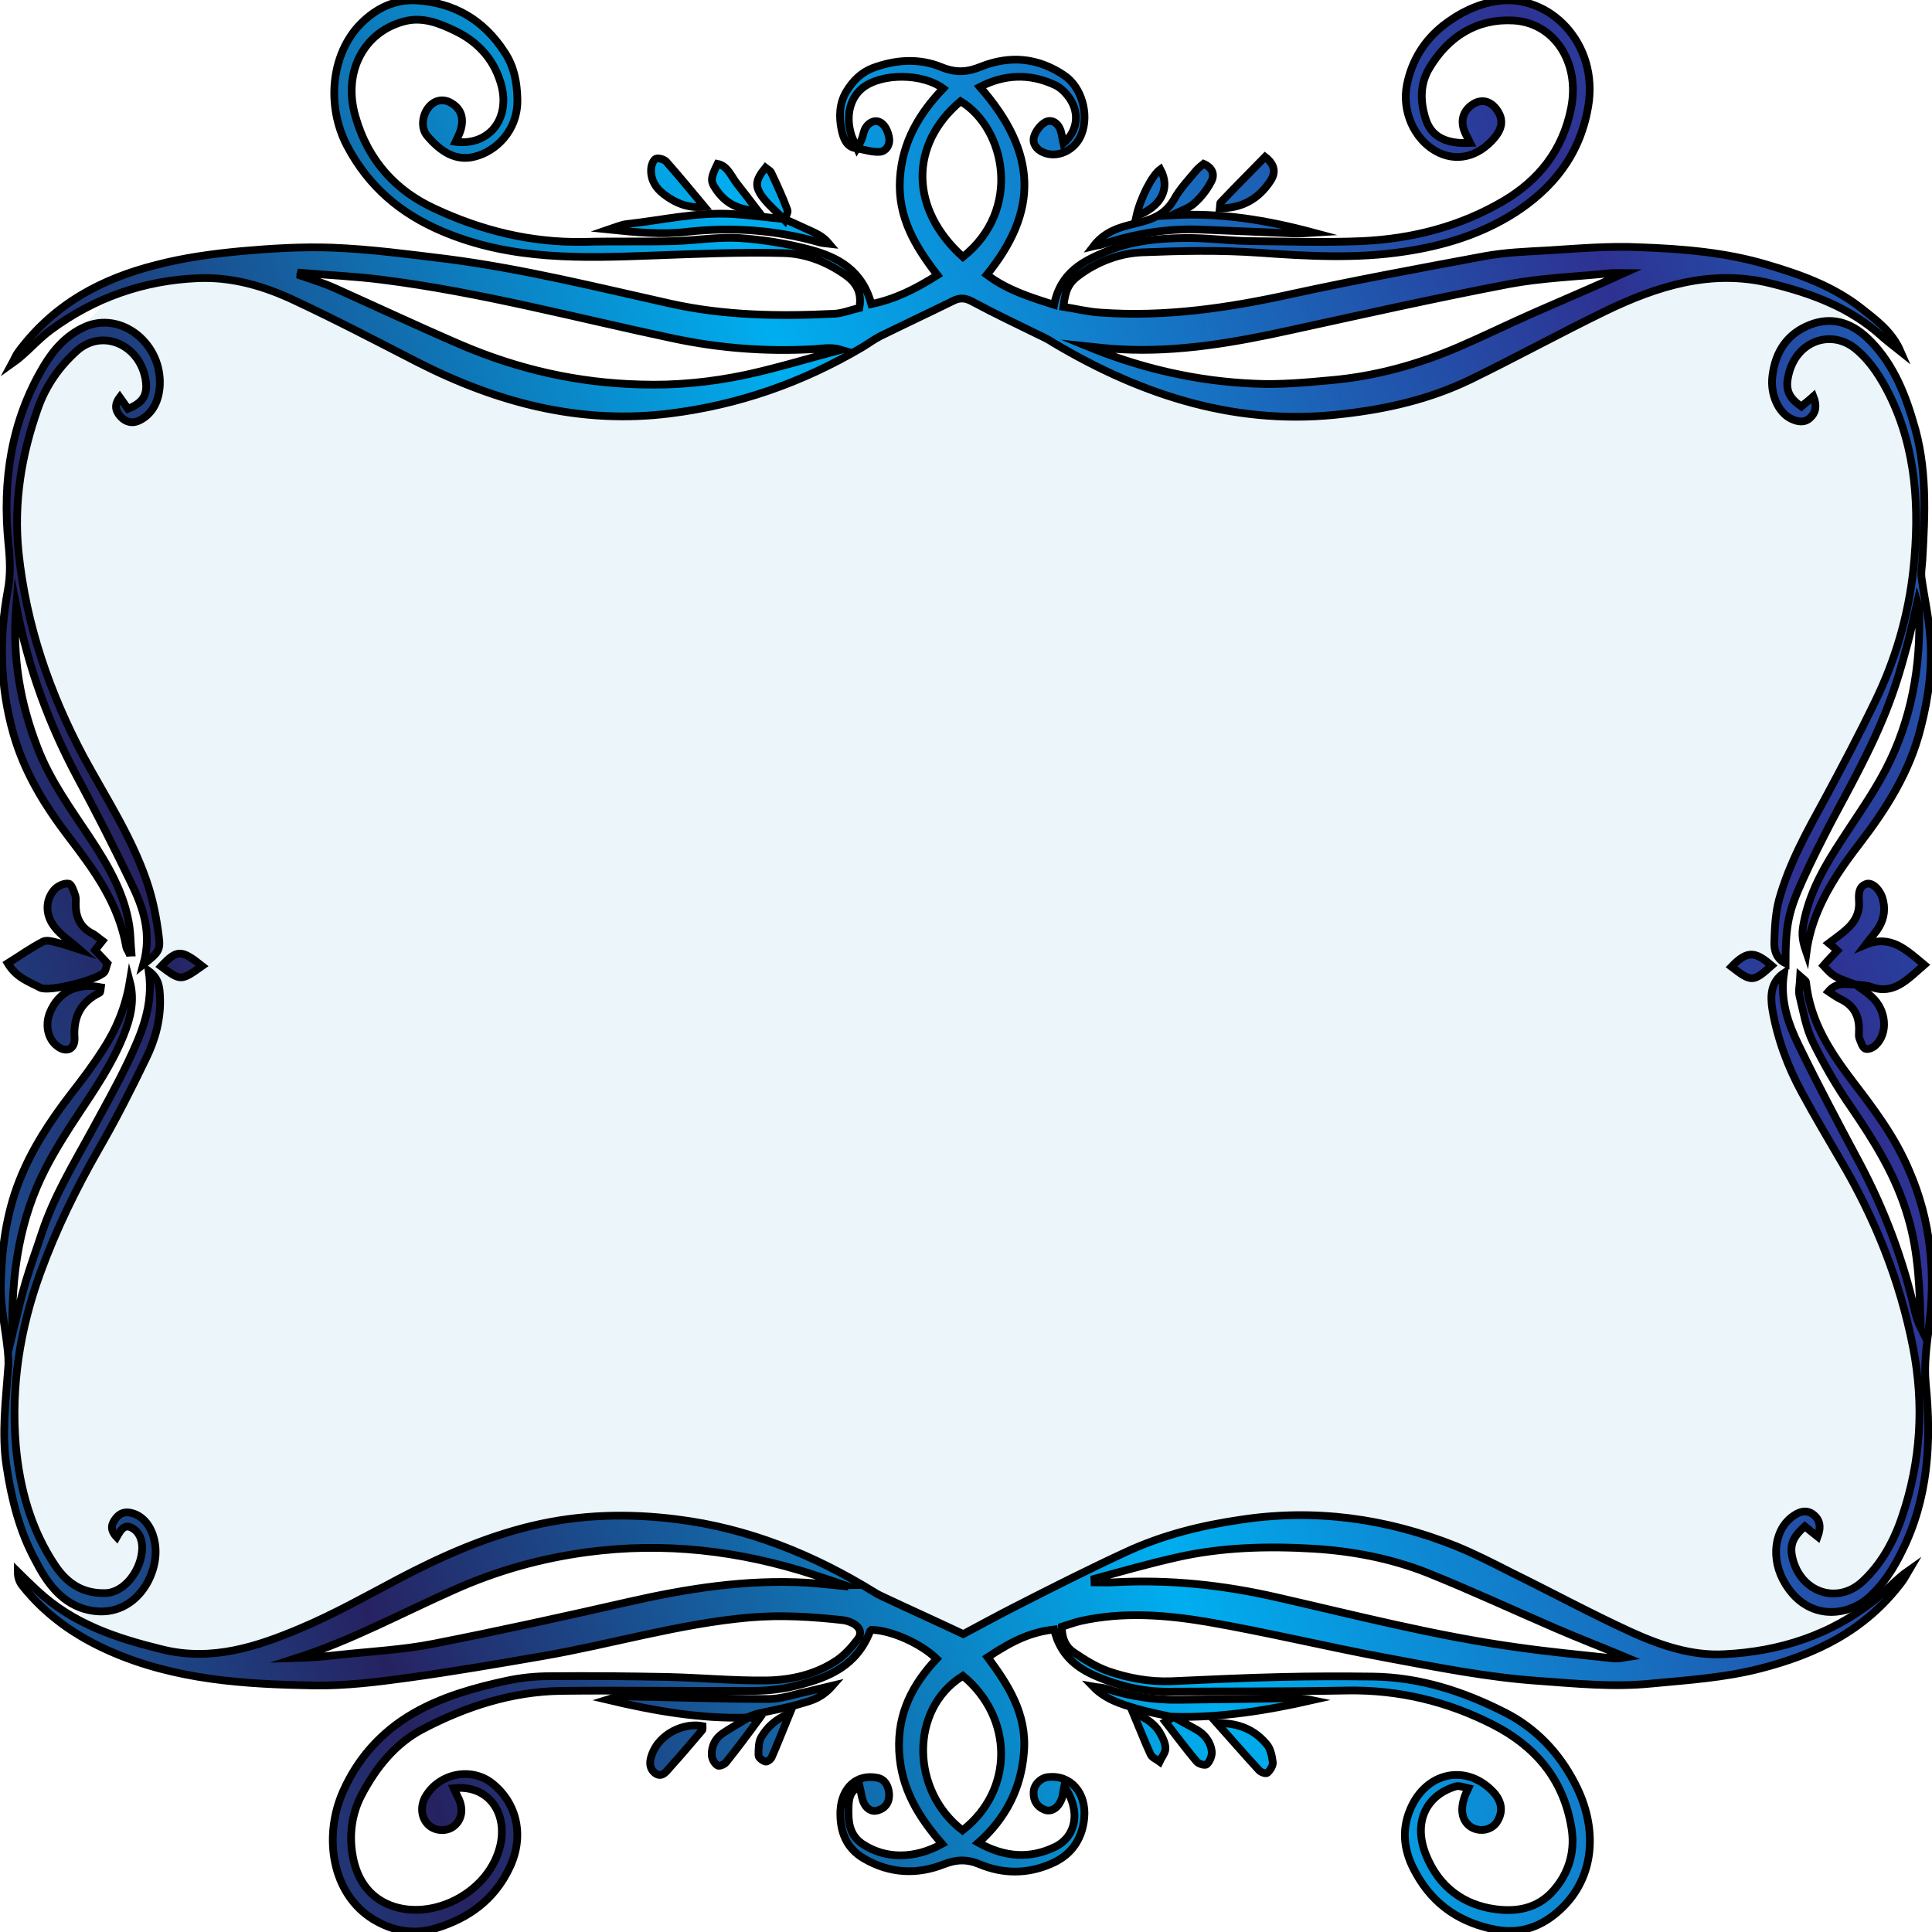 <?xml version="1.0" encoding="utf-8"?>
<!-- Generator: Adobe Illustrator 26.0.3, SVG Export Plug-In . SVG Version: 6.00 Build 0)  -->
<svg version="1.1" id="Layer_1" xmlns="http://www.w3.org/2000/svg" xmlns:xlink="http://www.w3.org/1999/xlink" x="0px" y="0px"
	 viewBox="0 0 500 500" style="enable-background:new 0 0 500 500;" xml:space="preserve">
<style type="text/css">
	.st0{opacity:0.1;fill:#3399CC;}
	.st1{fill:url(#SVGID_1_);stroke:#000000;stroke-width:2;stroke-miterlimit:10;}
	.st2{fill:url(#SVGID_00000031178595693594312120000003632873945606923914_);stroke:#000000;stroke-width:2;stroke-miterlimit:10;}
	.st3{fill:url(#SVGID_00000108308260469070603330000008429078680731741604_);stroke:#000000;stroke-width:2;stroke-miterlimit:10;}
	.st4{fill:url(#SVGID_00000016048445198167644390000010159036350165672373_);stroke:#000000;stroke-width:2;stroke-miterlimit:10;}
	.st5{fill:url(#SVGID_00000107555013657178257570000012234812708132998829_);stroke:#000000;stroke-width:2;stroke-miterlimit:10;}
	.st6{fill:url(#SVGID_00000142163409351697428350000007795385661026691003_);stroke:#000000;stroke-width:2;stroke-miterlimit:10;}
	.st7{fill:url(#SVGID_00000140725337077299167630000004784412395337505920_);stroke:#000000;stroke-width:2;stroke-miterlimit:10;}
	.st8{fill:url(#SVGID_00000101805639720441438690000008693568813092592774_);stroke:#000000;stroke-width:2;stroke-miterlimit:10;}
	.st9{fill:url(#SVGID_00000151516443495272002360000010456508215468038532_);stroke:#000000;stroke-width:2;stroke-miterlimit:10;}
	.st10{fill:url(#SVGID_00000035531134302507272360000010346171090496716458_);stroke:#000000;stroke-width:2;stroke-miterlimit:10;}
	.st11{fill:url(#SVGID_00000052105402092338407840000011138182070168643222_);stroke:#000000;stroke-width:2;stroke-miterlimit:10;}
	.st12{fill:url(#SVGID_00000124136935758431427660000015073070872614008494_);stroke:#000000;stroke-width:2;stroke-miterlimit:10;}
	.st13{fill:url(#SVGID_00000081647190942710875680000012678741876829922455_);stroke:#000000;stroke-width:2;stroke-miterlimit:10;}
	.st14{fill:url(#SVGID_00000100369545663998862300000004992871135697059459_);stroke:#000000;stroke-width:2;stroke-miterlimit:10;}
	.st15{fill:url(#SVGID_00000026884620829918635740000005642597592714698641_);stroke:#000000;stroke-width:2;stroke-miterlimit:10;}
	.st16{fill:url(#SVGID_00000101786904468913188560000010323153153379334300_);stroke:#000000;stroke-width:2;stroke-miterlimit:10;}
	.st17{fill:url(#SVGID_00000102515195336106865640000002993289365616471216_);stroke:#000000;stroke-width:2;stroke-miterlimit:10;}
	.st18{fill:url(#SVGID_00000183967248244121825710000013283889938907217033_);stroke:#000000;stroke-width:2;stroke-miterlimit:10;}
	.st19{fill:url(#SVGID_00000051381186674279209740000010033599675755223186_);stroke:#000000;stroke-width:2;stroke-miterlimit:10;}
	.st20{fill:url(#SVGID_00000115500586411981222430000005811266406319101352_);stroke:#000000;stroke-width:2;stroke-miterlimit:10;}
	.st21{fill:url(#SVGID_00000181067039489748298090000006739428770326357684_);stroke:#000000;stroke-width:2;stroke-miterlimit:10;}
	.st22{fill:url(#SVGID_00000033346410412927272080000000934131214464931759_);stroke:#000000;stroke-width:2;stroke-miterlimit:10;}
	.st23{fill:url(#SVGID_00000176721872600334398970000005265270227393837489_);stroke:#000000;stroke-width:2;stroke-miterlimit:10;}
	.st24{fill:url(#SVGID_00000041268967442501486540000012426171625746857644_);stroke:#000000;stroke-width:2;stroke-miterlimit:10;}
	.st25{stroke:#000000;stroke-width:2;stroke-miterlimit:10;}
	.st26{fill:url(#SVGID_00000060740098815150990700000010985796938913003152_);stroke:#000000;stroke-width:2;stroke-miterlimit:10;}
	.st27{display:none;fill:url(#SVGID_00000152984665168658567380000002580803609348531597_);}
	.st28{display:none;}
	.st29{display:inline;}
	.st30{fill:#FFFFFF;}
	.st31{display:inline;fill:url(#SVGID_00000134962759003689842610000016202191988480245928_);}
</style>
<path class="st0" d="M462.2,409.9c-3.9-6.4-3-14.5,2.2-17.8c1.6-1,3.3-1.4,4.9-0.3c1.9,1.4,2,3.3,1.2,5.8c-1.2-1-2.3-1.9-3.3-2.7
	c-3.4,3-4.1,5.2-3,9c2.4,8.3,11.5,11.1,17.8,5.4c4.9-4.5,8.2-10.4,10.4-17c4.8-14.2,5.7-28.9,2.8-43.7c-3.4-17.3-9.8-33.2-18.5-48
	c-3.5-6-7-11.9-10.3-18c-3.6-6.6-6.3-13.7-7.6-21.4c-0.6-3.4-0.4-6.7,2.3-9v-3.6c-1.5-1.2-1.9-3.1-1.8-4.8c0.1-3.6,0.3-7.4,1.2-10.8
	c2.6-9.5,7.3-17.8,11.9-26.2c4.5-8.2,8.8-16.5,12.9-25c5.2-10.8,8.7-22.4,10-34.5c1.7-15.5,0.8-30.8-6.2-45
	c-2.2-4.4-4.8-8.5-8.4-11.6c-6.4-5.6-15.4-2.5-17.6,5.9c-1,4-0.3,6.2,3.2,8.7c0.9-0.8,2-1.6,3.1-2.6c0.9,2.3,0.8,4.1-0.8,5.5
	c-1.5,1.3-3.2,1.1-4.9,0.3c-3.4-1.5-5.5-6.4-4.9-11.1c0.8-6.5,4.1-11,9.6-13.2c4.1-1.7,7.9-1.3,11.5,0.7l-6.7-6.7
	c-4.9-2.2-10-3.7-15.2-5c-15.1-3.7-29.1,0.6-42.8,7.3c-11.7,5.7-23.2,12-34.9,17.7c-10.4,5-21.3,7.5-32.6,8.8
	c-27,3.2-51.7-4.4-75.2-18.4c-1.2-0.7-2.5-1.3-3.7-2c-5.7-2.8-11.4-5.5-17-8.5c-1.9-1-3.4-1.3-5.3-0.3c-6.3,3.2-12.7,6.1-19,9.2
	c-1.6,0.8-3,1.9-4.5,2.8c-15.6,9.2-32.1,14.9-49.7,17.1c-23.1,2.9-44.6-2.7-65.4-13.3c-10.5-5.4-21-10.8-31.7-15.9
	c-8-3.8-16.4-6.2-25.2-5.8c-7.4,0.3-14.6,1.8-21.4,4.3c-2.7,2.7-5.4,5.4-8.1,8.1c0,0,0,0,0,0c9.7-4.5,20.7,4.4,19.7,15.8
	c-0.3,3.7-1.9,6.6-5,8.2c-1.8,1-3.7,0.7-5.2-1c-1.2-1.4-1.6-2.9-0.1-4.9c0.8,1.1,1.4,2.1,2.1,3c4.1-1.6,5.3-3.8,4.5-8
	C35.8,88.9,26.4,85,20,90.6c-4.6,4-8.1,9-10.2,15c-4.2,12-6.3,24.2-5,37.2c2,19.2,8,36.5,16.9,52.9c5.7,10.5,12.3,20.5,16.3,32.1
	c1.6,4.6,2.6,9.6,3.2,14.5c0.4,3.3-0.2,4.1-3.2,6.5c0.5,0.5,0.7,1.4,0.4,2.1c0.1,0.1,0.2,0.3,0.3,0.5c2.3,1.9,2.4,4.1,2.6,6.3
	c0.3,5.8-1.2,11.2-3.6,16.1c-3.8,8-7.9,15.8-12.2,23.4c-5.9,10.3-11.1,20.9-15.2,32.2c-5.2,14.3-7.6,29.2-6.3,44.6
	c1,11.3,4,21.8,10.2,31.1c3.2,4.8,7.3,7.1,12.9,7.1c5.1-0.1,9.5-6.1,9.6-11.7c0-2.2-0.8-4.2-2.7-5.2c-2-1.1-3,0.8-3.9,2.4
	c-1.9-2-1.3-3.5-0.2-4.9c1.1-1.4,2.6-1.8,4.2-1.3c3.3,1,5.5,4.2,6,8.5c0.9,8.5-6.5,20-18.7,16.2c-1.7-0.5-3.3-1.4-4.6-2.4
	c2.4,2.4,4.8,4.8,7.1,7.1c5.8,2.6,11.9,4.4,18.2,5.9c12.7,3.1,24.4-0.7,35.9-5.6c8.5-3.7,16.8-8.2,25-12.6
	c11.1-5.9,22.5-10.9,34.6-13.8c12.5-3,24.9-3.3,37.6-1.7c18.3,2.3,35.3,9.1,51.3,19c0.6,0.4,1.2,0.7,1.9,1
	c6.8,3.2,13.7,6.3,20.9,9.7c4.1-2.1,8.7-4.7,13.4-7.1c9.4-4.7,18.8-9.6,28.4-14c9.6-4.4,19.7-6.9,30-8.5c19-2.9,37.6-0.4,55.6,6.8
	c4.9,2,9.6,4.4,14.3,6.8c10.4,5.2,20.7,10.7,31.2,15.5c7.7,3.5,15.8,6.2,24.2,5.7c8.1-0.4,15.9-2,23.3-5l6.1-6.1
	C471.1,417.7,465.8,415.9,462.2,409.9z M41.8,250.2c4.1-4.4,5.2-4.4,10.6-0.1C46.8,253.9,46.8,253.9,41.8,250.2z M448.1,250.2
	c4.1-4.4,6.2-3.9,10.4-0.3C453.7,254.2,453.3,254.2,448.1,250.2z"/>
<g id="Layer_1_00000150074016270379930390000008187434915751293329_">
	<g>
		
			<linearGradient id="SVGID_1_" gradientUnits="userSpaceOnUse" x1="-92.1" y1="-54.5" x2="696.81" y2="227.22" gradientTransform="matrix(1 0 0 -1 0 500)">
			<stop  offset="0" style="stop-color:#00AEEF"/>
			<stop  offset="0.26" style="stop-color:#262262"/>
			<stop  offset="0.506" style="stop-color:#00AEEF"/>
			<stop  offset="0.763" style="stop-color:#2E3192"/>
			<stop  offset="0.994" style="stop-color:#00AEEF"/>
		</linearGradient>
		<path class="st1" d="M197,449.6c-0.7,1.2-0.7,3.1-0.7,4.7c0,0.6,1.1,1.4,1.8,1.6c0.4,0.1,1.3-0.5,1.6-1.1
			c1.5-3.4,2.8-6.8,4.7-11.4C200.5,445,198.5,447.1,197,449.6z"/>
		
			<linearGradient id="SVGID_00000055668409702354871080000012167745734295776647_" gradientUnits="userSpaceOnUse" x1="-90.363" y1="-47.489" x2="689.614" y2="231.041" gradientTransform="matrix(1 0 0 -1 0 500)">
			<stop  offset="0" style="stop-color:#00AEEF"/>
			<stop  offset="0.26" style="stop-color:#262262"/>
			<stop  offset="0.506" style="stop-color:#00AEEF"/>
			<stop  offset="0.763" style="stop-color:#2E3192"/>
			<stop  offset="0.994" style="stop-color:#00AEEF"/>
		</linearGradient>
		
			<path style="fill:url(#SVGID_00000055668409702354871080000012167745734295776647_);stroke:#000000;stroke-width:2;stroke-miterlimit:10;" d="
			M169.8,451.9c-0.5,0.8-0.9,1.6-1.2,2.5c-0.6,1.8-0.5,3.5,1.1,4.6c1.5,1,2.6-0.3,3.5-1.4c2.9-3.2,5.7-6.5,8.5-9.8
			c0.2-0.2,0.1-0.7,0.1-1.1C177.5,445.9,172.4,448,169.8,451.9z"/>
		
			<linearGradient id="SVGID_00000135673768183973324710000008752339020678305417_" gradientUnits="userSpaceOnUse" x1="-144.023" y1="102.503" x2="667.058" y2="392.14" gradientTransform="matrix(1 0 0 -1 0 500)">
			<stop  offset="0" style="stop-color:#00AEEF"/>
			<stop  offset="0.26" style="stop-color:#262262"/>
			<stop  offset="0.506" style="stop-color:#00AEEF"/>
			<stop  offset="0.763" style="stop-color:#2E3192"/>
			<stop  offset="0.994" style="stop-color:#00AEEF"/>
		</linearGradient>
		
			<path style="fill:url(#SVGID_00000135673768183973324710000008752339020678305417_);stroke:#000000;stroke-width:2;stroke-miterlimit:10;" d="
			M21.5,416.3c12.3,3.8,19.6-7.7,18.7-16.2c-0.5-4.3-2.7-7.6-6-8.5c-1.7-0.5-3.1-0.1-4.2,1.3c-1.1,1.4-1.7,2.9,0.2,4.9
			c0.9-1.6,1.9-3.5,3.9-2.4c1.9,1,2.7,3,2.7,5.2c-0.1,5.6-4.5,11.6-9.6,11.7c-5.5,0.1-9.6-2.2-12.9-7.1c-6.2-9.2-9.2-19.8-10.2-31.1
			c-1.3-15.4,1.1-30.3,6.3-44.6c4.1-11.3,9.3-21.9,15.2-32.2c4.4-7.6,8.4-15.5,12.2-23.4c2.4-4.9,3.9-10.3,3.6-16.1
			c-0.1-2.3-0.3-4.6-2.9-6.5c1.3,9.1-2,16.4-5.3,23.4c-3,6.3-6.4,12.3-9.7,18.4c-4.6,8.4-9.5,16.5-12.6,25.8c-1.4,4.3-3,8.6-4.3,13
			c-1.2,4.1-2.2,8.4-3.4,13.4c-0.3-15.8,1.9-30,8.7-43.1c2.5-4.8,5.4-9.4,8.4-13.9c4.3-6.5,8.7-12.9,11.7-20.4
			c1.8-4.5,2.9-9,1.6-13.9c-1.1,6.7-3.6,12.6-7.1,17.9c-2.5,3.9-5.3,7.6-8.1,11.2c-5.3,6.9-10.1,14.1-13.4,22.5
			c-3.4,8.6-4.6,17.8-4.8,27c-0.1,5.3,1.1,10.7,1.7,16c0.2,1.9,0.4,3.8,0.2,5.6c-0.6,8.4-1.7,16.8-0.4,25.3
			c1.3,8.6,3.4,16.9,7.5,24.4C12,409.4,15.6,414.4,21.5,416.3z"/>
		
			<linearGradient id="SVGID_00000008130979443971827980000016265866188240790936_" gradientUnits="userSpaceOnUse" x1="-86.157" y1="-40.568" x2="677.682" y2="232.199" gradientTransform="matrix(1 0 0 -1 0 500)">
			<stop  offset="0" style="stop-color:#00AEEF"/>
			<stop  offset="0.26" style="stop-color:#262262"/>
			<stop  offset="0.506" style="stop-color:#00AEEF"/>
			<stop  offset="0.763" style="stop-color:#2E3192"/>
			<stop  offset="0.994" style="stop-color:#00AEEF"/>
		</linearGradient>
		
			<path style="fill:url(#SVGID_00000008130979443971827980000016265866188240790936_);stroke:#000000;stroke-width:2;stroke-miterlimit:10;" d="
			M198.8,439.7c-12.9,0-25.8-0.5-38.7-0.7c-0.9,0-1.9,0.6-2.9,0.9c12.2,2.9,24.3,5,36.5,4.6c-2.2,1.4-4.5,2.6-6.7,4.1
			c-1.9,1.3-2.9,3.3-2.8,5.7c0.1,1,0.7,2.1,1.5,2.6c0.4,0.3,1.7-0.2,2.2-0.8c2.8-3.5,5.5-7.1,8.5-11.2c-1.2-0.2-2-0.3-2.8-0.5
			c0.8-0.3,1.6-0.7,2.4-0.9c3.9-0.9,7.8-1.5,11.6-2.7c2.5-0.7,5.1-1.4,7.9-4.6c-3,0.7-4.8,1.2-6.6,1.6
			C205.6,438.5,202.2,439.7,198.8,439.7z"/>
		
			<linearGradient id="SVGID_00000042729727410316617050000015126003500289931686_" gradientUnits="userSpaceOnUse" x1="-58.551" y1="-88.105" x2="685.639" y2="177.645" gradientTransform="matrix(1 0 0 -1 0 500)">
			<stop  offset="0" style="stop-color:#00AEEF"/>
			<stop  offset="0.26" style="stop-color:#262262"/>
			<stop  offset="0.506" style="stop-color:#00AEEF"/>
			<stop  offset="0.763" style="stop-color:#2E3192"/>
			<stop  offset="0.994" style="stop-color:#00AEEF"/>
		</linearGradient>
		
			<path style="fill:url(#SVGID_00000042729727410316617050000015126003500289931686_);stroke:#000000;stroke-width:2;stroke-miterlimit:10;" d="
			M314.9,445.9c4.2,4.7,7.5,8.5,10.9,12.2c0.5,0.6,1.8,1,2.2,0.7c0.7-0.6,1.5-1.9,1.4-2.7c-0.2-1.6-0.6-3.6-1.6-4.7
			C324.7,447.7,320.7,445.9,314.9,445.9z"/>
		
			<linearGradient id="SVGID_00000011710184955175643880000000765500649645662604_" gradientUnits="userSpaceOnUse" x1="-70.95" y1="-78.333" x2="689.354" y2="193.171" gradientTransform="matrix(1 0 0 -1 0 500)">
			<stop  offset="0" style="stop-color:#00AEEF"/>
			<stop  offset="0.26" style="stop-color:#262262"/>
			<stop  offset="0.506" style="stop-color:#00AEEF"/>
			<stop  offset="0.763" style="stop-color:#2E3192"/>
			<stop  offset="0.994" style="stop-color:#00AEEF"/>
		</linearGradient>
		
			<path style="fill:url(#SVGID_00000011710184955175643880000000765500649645662604_);stroke:#000000;stroke-width:2;stroke-miterlimit:10;" d="
			M305.1,439.9c-6.4,0.1-12.7-0.9-18.9-2.9c-1-0.3-2.2-0.3-3.3-0.5c3.3,3.4,7.3,4.5,11.2,5.7c3.1,0.9,6.4,1.5,9.5,2.2
			c-0.6,0.4-1.3,0.8-2,1.2c2.9,3.7,5.4,7.1,8.1,10.3c0.5,0.6,2.2,1.1,2.6,0.7c0.8-0.7,1.4-2.2,1.3-3.3c-0.3-2.6-1.9-4.5-4-5.7
			c-2-1.1-4-2.2-6-3.3c12.2,0.3,24.1-1.6,36-4.3c-2.4-0.5-4.8-0.5-7.2-0.5C323.5,439.7,314.3,439.8,305.1,439.9z"/>
		
			<linearGradient id="SVGID_00000060028818887035954370000003650303042047463060_" gradientUnits="userSpaceOnUse" x1="-156.521" y1="177.528" x2="605.968" y2="449.813" gradientTransform="matrix(1 0 0 -1 0 500)">
			<stop  offset="0" style="stop-color:#00AEEF"/>
			<stop  offset="0.26" style="stop-color:#262262"/>
			<stop  offset="0.506" style="stop-color:#00AEEF"/>
			<stop  offset="0.763" style="stop-color:#2E3192"/>
			<stop  offset="0.994" style="stop-color:#00AEEF"/>
		</linearGradient>
		
			<path style="fill:url(#SVGID_00000060028818887035954370000003650303042047463060_);stroke:#000000;stroke-width:2;stroke-miterlimit:10;" d="
			M52.3,250c-5.4-4.3-6.5-4.3-10.6,0.1C46.8,253.9,46.8,253.9,52.3,250z"/>
		
			<linearGradient id="SVGID_00000058568061572691000250000001045514669745079213_" gradientUnits="userSpaceOnUse" x1="-53.598" y1="-74.622" x2="671.88" y2="184.446" gradientTransform="matrix(1 0 0 -1 0 500)">
			<stop  offset="0" style="stop-color:#00AEEF"/>
			<stop  offset="0.26" style="stop-color:#262262"/>
			<stop  offset="0.506" style="stop-color:#00AEEF"/>
			<stop  offset="0.763" style="stop-color:#2E3192"/>
			<stop  offset="0.994" style="stop-color:#00AEEF"/>
		</linearGradient>
		
			<path style="fill:url(#SVGID_00000058568061572691000250000001045514669745079213_);stroke:#000000;stroke-width:2;stroke-miterlimit:10;" d="
			M293.2,443.2c1.9,4.5,3.1,7.7,4.6,10.9c0.4,0.8,1.5,1.2,2.3,1.8c0.5-1.1,1.4-2.1,1.5-3.2c0.1-1.2-0.5-2.6-1.1-3.7
			C299.1,446.3,296.9,444.7,293.2,443.2z"/>
		
			<linearGradient id="SVGID_00000096046193739585863030000003664830075926759054_" gradientUnits="userSpaceOnUse" x1="-163.55" y1="193.486" x2="604.664" y2="467.815" gradientTransform="matrix(1 0 0 -1 0 500)">
			<stop  offset="0" style="stop-color:#00AEEF"/>
			<stop  offset="0.26" style="stop-color:#262262"/>
			<stop  offset="0.506" style="stop-color:#00AEEF"/>
			<stop  offset="0.763" style="stop-color:#2E3192"/>
			<stop  offset="0.994" style="stop-color:#00AEEF"/>
		</linearGradient>
		
			<path style="fill:url(#SVGID_00000096046193739585863030000003664830075926759054_);stroke:#000000;stroke-width:2;stroke-miterlimit:10;" d="
			M27.8,249.3c-1.1-1.2-2.2-2.3-3.2-3.4c0.6-0.8,1.2-1.5,1.9-2.4c-1.1-0.8-1.9-1.6-2.8-2c-2.8-1.5-4.1-4-4.1-7.4
			c0-0.8,0.1-1.6-0.1-2.3c-0.4-1.2-1-3-1.7-3.1c-1.1-0.2-2.7,0.5-3.6,1.4c-2.5,2.7-2.6,6.7,0,9.9c1.6,2.1,3.9,3.5,6.5,5.8
			c-2.5-0.8-4.3-1.5-6.1-1.9c-1.1-0.3-2.6-0.7-3.5-0.2c-3.1,1.6-5.9,3.6-9.1,5.6c2.3,3.8,5.6,4.8,8.4,6.3c2.2,1.2,14.8-2,16.6-4
			C27.4,251,27.5,250.1,27.8,249.3z"/>
		
			<linearGradient id="SVGID_00000131343485185099878780000015212747543259114377_" gradientUnits="userSpaceOnUse" x1="-182.693" y1="267.186" x2="581.105" y2="539.938" gradientTransform="matrix(1 0 0 -1 0 500)">
			<stop  offset="0" style="stop-color:#00AEEF"/>
			<stop  offset="0.26" style="stop-color:#262262"/>
			<stop  offset="0.506" style="stop-color:#00AEEF"/>
			<stop  offset="0.763" style="stop-color:#2E3192"/>
			<stop  offset="0.994" style="stop-color:#00AEEF"/>
		</linearGradient>
		
			<path style="fill:url(#SVGID_00000131343485185099878780000015212747543259114377_);stroke:#000000;stroke-width:2;stroke-miterlimit:10;" d="
			M310.4,59.4c8.1,0.3,16.2,0.7,24.3,1c1.7,0.1,3.5-0.1,5.2-0.2c-11.9-3.2-23.8-5.2-36.6-4.5c2.5-1.3,4.4-1.8,5.8-3.1
			c1.7-1.5,3.2-3.4,4.3-5.5c1.1-1.9,0.4-3.7-1.9-4.7c-0.6,0.5-1.3,1-1.9,1.7c-2,2.4-4.2,4.7-5.7,7.4c-2.5,4.4-6.2,5.4-10.3,6.4
			c-3.8,0.9-7.7,2-10.6,5.8c0.8-0.2,1.6-0.2,2.4-0.5C293.5,60.5,301.9,59.1,310.4,59.4z"/>
		
			<linearGradient id="SVGID_00000047764903088828876780000009056306799351861147_" gradientUnits="userSpaceOnUse" x1="-186.834" y1="316.685" x2="554.469" y2="581.404" gradientTransform="matrix(1 0 0 -1 0 500)">
			<stop  offset="0" style="stop-color:#00AEEF"/>
			<stop  offset="0.26" style="stop-color:#262262"/>
			<stop  offset="0.506" style="stop-color:#00AEEF"/>
			<stop  offset="0.763" style="stop-color:#2E3192"/>
			<stop  offset="0.994" style="stop-color:#00AEEF"/>
		</linearGradient>
		
			<path style="fill:url(#SVGID_00000047764903088828876780000009056306799351861147_);stroke:#000000;stroke-width:2;stroke-miterlimit:10;" d="
			M196.1,54.5c-2.3-3-3.8-5-5.4-7c-1.5-1.9-2.4-4.6-5-5.1c-1.7,3.5-1.9,4.4-0.6,6.3C187.5,52.4,190.8,54.4,196.1,54.5z"/>
		
			<linearGradient id="SVGID_00000162327680827267190480000003426594828090451130_" gradientUnits="userSpaceOnUse" x1="-203.188" y1="271.5" x2="587.801" y2="553.962" gradientTransform="matrix(1 0 0 -1 0 500)">
			<stop  offset="0" style="stop-color:#00AEEF"/>
			<stop  offset="0.26" style="stop-color:#262262"/>
			<stop  offset="0.506" style="stop-color:#00AEEF"/>
			<stop  offset="0.763" style="stop-color:#2E3192"/>
			<stop  offset="0.994" style="stop-color:#00AEEF"/>
		</linearGradient>
		
			<path style="fill:url(#SVGID_00000162327680827267190480000003426594828090451130_);stroke:#000000;stroke-width:2;stroke-miterlimit:10;" d="
			M300.3,43.8c-2.2,1.6-5.2,7.6-6.2,12.1C300.5,53.5,303,48.8,300.3,43.8z"/>
		
			<linearGradient id="SVGID_00000128456172990883930830000016521681223837742780_" gradientUnits="userSpaceOnUse" x1="-160.229" y1="172.543" x2="621.811" y2="451.809" gradientTransform="matrix(1 0 0 -1 0 500)">
			<stop  offset="0" style="stop-color:#00AEEF"/>
			<stop  offset="0.26" style="stop-color:#262262"/>
			<stop  offset="0.506" style="stop-color:#00AEEF"/>
			<stop  offset="0.763" style="stop-color:#2E3192"/>
			<stop  offset="0.994" style="stop-color:#00AEEF"/>
		</linearGradient>
		
			<path style="fill:url(#SVGID_00000128456172990883930830000016521681223837742780_);stroke:#000000;stroke-width:2;stroke-miterlimit:10;" d="
			M25.8,256.9c0.2-0.1,0.2-0.7,0.3-1.4c-6.3-1.2-11,1.2-13.2,6.6c-1.3,3.2-0.5,6.9,2,8.7c2.2,1.7,4.5,0.8,4.4-2.1
			C18.9,262.8,21.2,259.2,25.8,256.9z"/>
		
			<linearGradient id="SVGID_00000048492610753873624450000015714091662502874282_" gradientUnits="userSpaceOnUse" x1="-194.319" y1="268.027" x2="585.258" y2="546.414" gradientTransform="matrix(1 0 0 -1 0 500)">
			<stop  offset="0" style="stop-color:#00AEEF"/>
			<stop  offset="0.26" style="stop-color:#262262"/>
			<stop  offset="0.506" style="stop-color:#00AEEF"/>
			<stop  offset="0.763" style="stop-color:#2E3192"/>
			<stop  offset="0.994" style="stop-color:#00AEEF"/>
		</linearGradient>
		
			<path style="fill:url(#SVGID_00000048492610753873624450000015714091662502874282_);stroke:#000000;stroke-width:2;stroke-miterlimit:10;" d="
			M328.8,46.8c1.4-2.1,1.2-4.2-1.4-6.2c-4,4.1-7.8,7.9-11.5,11.8c-0.2,0.2-0.1,0.7-0.2,1.5C321.2,53.9,325.6,51.7,328.8,46.8z"/>
		
			<linearGradient id="SVGID_00000013167033650248537590000009715490229519950260_" gradientUnits="userSpaceOnUse" x1="-193.291" y1="303.179" x2="567.018" y2="574.685" gradientTransform="matrix(1 0 0 -1 0 500)">
			<stop  offset="0" style="stop-color:#00AEEF"/>
			<stop  offset="0.26" style="stop-color:#262262"/>
			<stop  offset="0.506" style="stop-color:#00AEEF"/>
			<stop  offset="0.763" style="stop-color:#2E3192"/>
			<stop  offset="0.994" style="stop-color:#00AEEF"/>
		</linearGradient>
		
			<path style="fill:url(#SVGID_00000013167033650248537590000009715490229519950260_);stroke:#000000;stroke-width:2;stroke-miterlimit:10;" d="
			M177.8,60c11.6-1.3,23-0.5,34.2,2.7c0.8,0.2,1.7,0.3,2.6,0.4c-1.5-1.8-3.1-2.6-4.9-3.4c-2.2-1-4.4-2-6.6-3c0,0,0,0,0,0
			c-4.4-0.4-8.9-1-13.3-1.3c-9.3-0.6-18.5,1.6-27.7,2.6c-1.5,0.2-3,0.9-4.5,1.4C164.4,60.1,171.2,60.8,177.8,60z"/>
		
			<linearGradient id="SVGID_00000066488333345731670100000014702025991228827834_" gradientUnits="userSpaceOnUse" x1="-192.558" y1="253.765" x2="610.612" y2="540.577" gradientTransform="matrix(1 0 0 -1 0 500)">
			<stop  offset="0" style="stop-color:#00AEEF"/>
			<stop  offset="0.26" style="stop-color:#262262"/>
			<stop  offset="0.506" style="stop-color:#00AEEF"/>
			<stop  offset="0.763" style="stop-color:#2E3192"/>
			<stop  offset="0.994" style="stop-color:#00AEEF"/>
		</linearGradient>
		
			<path style="fill:url(#SVGID_00000066488333345731670100000014702025991228827834_);stroke:#000000;stroke-width:2;stroke-miterlimit:10;" d="
			M17.8,216.6c6.5,8.5,12.9,17.1,14.9,28.6c0.1,0.5,0.5,0.9,0.7,1.4c0.2,0,0.4-0.1,0.6-0.1c-0.2-2.2-0.2-4.5-0.5-6.7
			c-1.3-8.8-5.7-16.1-10.3-23.1c-4.9-7.4-10.2-14.6-13.5-23.2c-4.4-11.4-6.6-23.1-5.5-36.7c3.2,16.5,8.6,30.8,15.8,44.3
			c4.8,8.9,9.4,18,13.8,27.1c3.2,6.5,5.6,13.2,3.3,21.4c3.8-3,4.5-3.6,4-7.2c-0.6-4.9-1.6-9.9-3.2-14.5c-4-11.6-10.6-21.6-16.3-32.1
			C12.9,179.4,6.8,162,4.8,142.9c-1.3-13,0.8-25.3,5-37.2c2.1-6,5.7-11,10.2-15c6.4-5.6,15.8-1.7,17.6,7.1c0.8,4.2-0.4,6.4-4.5,8
			c-0.7-1-1.3-1.9-2.1-3c-1.5,2-1.1,3.5,0.1,4.9c1.5,1.7,3.4,2,5.2,1c3-1.6,4.6-4.5,5-8.2c1.1-11.4-10-20.3-19.6-15.8
			c-4.5,2.1-7.8,5.7-10.4,10.1C3,108.7,0.5,124.3,2.2,140.9c0.4,4,0.6,7.9-0.2,12c-2.3,12.4-2,24.8,1.5,37.1
			C6.4,200.1,11.7,208.6,17.8,216.6z"/>
		
			<linearGradient id="SVGID_00000148648305665989281370000015783113717686456194_" gradientUnits="userSpaceOnUse" x1="-181.929" y1="313.305" x2="553.457" y2="575.912" gradientTransform="matrix(1 0 0 -1 0 500)">
			<stop  offset="0" style="stop-color:#00AEEF"/>
			<stop  offset="0.26" style="stop-color:#262262"/>
			<stop  offset="0.506" style="stop-color:#00AEEF"/>
			<stop  offset="0.763" style="stop-color:#2E3192"/>
			<stop  offset="0.994" style="stop-color:#00AEEF"/>
		</linearGradient>
		
			<path style="fill:url(#SVGID_00000148648305665989281370000015783113717686456194_);stroke:#000000;stroke-width:2;stroke-miterlimit:10;" d="
			M203.8,54.4c-1.2-3.3-2.7-6.5-4.2-9.7c-0.3-0.6-1-0.9-1.5-1.3c-2.6,3.2-2.9,4.8-0.6,7.8c1.6,2.1,3.7,3.8,5.5,5.7
			C203.3,56,204,55,203.8,54.4z"/>
		
			<linearGradient id="SVGID_00000088110823488145031910000014810966724629283248_" gradientUnits="userSpaceOnUse" x1="-190.692" y1="321.724" x2="553.69" y2="587.543" gradientTransform="matrix(1 0 0 -1 0 500)">
			<stop  offset="0" style="stop-color:#00AEEF"/>
			<stop  offset="0.26" style="stop-color:#262262"/>
			<stop  offset="0.506" style="stop-color:#00AEEF"/>
			<stop  offset="0.763" style="stop-color:#2E3192"/>
			<stop  offset="0.994" style="stop-color:#00AEEF"/>
		</linearGradient>
		
			<path style="fill:url(#SVGID_00000088110823488145031910000014810966724629283248_);stroke:#000000;stroke-width:2;stroke-miterlimit:10;" d="
			M171.7,50.2c3,2.3,6.3,3.8,10.6,3.3c-3.6-4.3-6.7-8.1-9.9-11.7c-0.6-0.6-2.1-1-2.7-0.7c-0.7,0.4-1.2,1.8-1.2,2.8
			C168.4,46.7,169.8,48.7,171.7,50.2z"/>
		
			<linearGradient id="SVGID_00000054971041692491273390000007615604570553674938_" gradientUnits="userSpaceOnUse" x1="-79.968" y1="-53.027" x2="682.315" y2="219.185" gradientTransform="matrix(1 0 0 -1 0 500)">
			<stop  offset="0" style="stop-color:#00AEEF"/>
			<stop  offset="0.26" style="stop-color:#262262"/>
			<stop  offset="0.506" style="stop-color:#00AEEF"/>
			<stop  offset="0.763" style="stop-color:#2E3192"/>
			<stop  offset="0.994" style="stop-color:#00AEEF"/>
		</linearGradient>
		
			<path style="fill:url(#SVGID_00000054971041692491273390000007615604570553674938_);stroke:#000000;stroke-width:2;stroke-miterlimit:10;" d="
			M446.4,428.1c-8.4,0.5-16.5-2.2-24.2-5.7c-10.5-4.8-20.8-10.4-31.2-15.5c-4.7-2.4-9.4-4.8-14.3-6.8c-18-7.2-36.5-9.7-55.6-6.8
			c-10.3,1.5-20.4,4-30,8.5c-9.5,4.4-19,9.2-28.4,14c-4.7,2.4-9.3,4.9-13.4,7.1c-7.2-3.4-14.1-6.5-20.9-9.7c-0.6-0.3-1.3-0.6-1.9-1
			c-16-9.9-32.9-16.7-51.3-19c-12.6-1.6-25.1-1.3-37.6,1.7c-12.1,2.9-23.4,7.9-34.6,13.8c-8.3,4.4-16.5,9-25,12.6
			c-11.5,4.9-23.2,8.7-35.9,5.6c-11.8-2.9-23.1-6.5-32.6-15.4c-1.7-1.6-3.3-3.1-4.9-4.7c0,1.6,0.5,2.7,1.2,3.6
			c6.2,7.8,14,13.1,22.6,16.9c17,7.5,35,8.6,53,8.9c8.1,0.1,16.2-0.9,24.2-2c11.6-1.6,23.2-3.6,34.8-5.6c17.9-3.1,35.4-8.4,53.6-10
			c8.2-0.7,16.2-0.2,24.2,0.7c0.8,0.1,1.7,0.4,2.5,0.8c1.8,0.9,2.5,2.5,1.3,4.1c-1.5,2-3.3,4-5.3,5.4c-5.6,3.8-12,5.2-18.4,5.3
			c-8.4,0.1-16.9-0.7-25.4-0.9c-10.2-0.2-20.4-0.3-30.6-0.2c-3.8,0-7.6,0.4-11.3,1.2c-8.3,1.8-16.6,4.1-24.2,8.5
			c-7.9,4.6-14.1,11.3-18,20.1c-5.2,11.7-2.9,26.4,7.6,33c5.2,3.2,10.7,4.2,16.5,2.4c8.2-2.5,15-7.2,19-15.7c3.8-8,2-16.4-4.3-21.6
			c-5.4-4.5-13.9-2.9-17.5,3.3c-1.4,2.5-1.1,5.5,0.8,7.3c1.8,1.7,5,1.8,6.8,0.1c1.8-1.6,2.2-4.1,1.1-6.7c-0.4-0.9-0.9-1.8-1.4-2.9
			c8.7-1,14,6,12.1,14.7c-2.7,11.9-16.7,19.4-27.6,15.9c-5.8-1.9-9.4-6.4-10.6-13c-1-5.4-0.3-10.9,2.2-15.7
			c3.8-7.3,8.8-13.4,15.7-17.1c11.4-6,23.3-9.8,35.9-10c16.6-0.2,33.2,0.1,49.8,0c3.9,0,8-0.5,11.8-1.5c7.7-2,15-4.9,18.5-14
			c0.1-0.1,0.3-0.2,0.4-0.3c5,0.1,12.7,3.5,16.8,7.5c-6.1,6.5-10.2,14-9.7,23.9c0.5,9.9,5.2,17.2,11.1,24c-7.2,4-14.8,3.9-20.6,0
			c-2.7-1.8-3.6-4.5-3.6-7.8c0-2.8-0.2-5.8,2.9-7c0.4,1.6,0.5,3.2,1.2,4.5c0.9,1.6,2.4,2.2,4.1,1.4c1.6-0.7,2.4-2.1,2.3-4.1
			c-0.2-2.1-1.1-3.7-3-4.1c-5.3-1.1-9.3,2.5-9.6,8.5c-0.2,5.4,1.5,9.7,6.1,12.4c6.7,3.9,13.7,4.2,20.6,1.5c3.3-1.3,6.1-1.4,9.4,0
			c6,2.5,12.3,2.5,18.3-0.1c4.8-2,8.1-5.8,8.7-11.9c0.6-6.5-3.5-11.2-9.3-10.6c-2,0.2-3.8,2-3.8,4c-0.1,2.2,1,3.7,2.7,4.4
			c1.7,0.8,3.6-0.3,4.5-2.6c0.4-0.9,0.4-2,0.7-3.4c4.4,6.2,3.2,13-2.4,15.7c-6.5,3.1-12.9,2.7-19.8-1.1c7.1-6.3,11.1-14.1,11.8-23.5
			c0.8-9.8-4.1-17.4-9.4-24.5c6.9-4.6,11.4-6.5,17.2-7.2c1.6,6.7,5.9,10,11.1,12.2c5.9,2.5,11.9,3.9,18.2,3.9
			c15.6-0.1,31.1,0,46.7-0.3c13.2-0.2,25.8,2.8,37.7,8.9c10.3,5.3,18.1,13.6,20.2,26.7c0.9,5.5-0.4,10.7-3.7,15
			c-4.2,5.6-9.8,6.8-16,6c-8.1-1.1-14.5-5.6-17.9-13.9c-3.6-8.8,0.2-15.7,7.7-17.9c0.9-0.2,1.9,0.2,3.2,0.5c-0.6,1.3-1,2.1-1.2,3
			c-1,3.5,0,6.1,2.4,7.3c2.4,1.1,5.2,0.3,6.4-1.9c1.5-2.6,1-5.3-1.4-7.7c-7-7.1-17.2-4.8-21.2,4.7c-2.5,5.8-1.5,11.4,1.4,16.5
			c4.7,8.6,11.9,13,20.7,14.7c6.5,1.2,12-0.8,16.8-5.3c8.9-8.3,9.7-21,3.7-32.5c-4.2-8.2-10.4-14.5-18.1-18.4
			c-10.8-5.5-22-9.1-34-9.3c-8-0.1-15.9-0.1-23.9,0.1c-9.5,0.2-19,0.7-28.5,1.1c-5.6,0.2-11.1-0.8-16.3-2.6c-3.1-1.1-6-2.9-8.8-4.8
			c-2-1.3-3.2-3.4-3.2-6.7c1.6-0.5,3.2-1.1,4.9-1.5c10.8-2.4,21.8-1.6,32.5,0.2c15.7,2.7,31.2,6.5,46.9,9.4
			c12.9,2.4,25.9,5,38.9,5.9c9.7,0.7,19.5,1.7,29.4,0.7c9.5-0.9,18.9-1.5,28.2-3.9c14-3.6,27-9.6,36.6-22.4c0.7-0.9,1.2-2,1.8-3
			c-3.3,2.3-5.9,5.4-9,7.8C473.7,423.2,460.5,427.4,446.4,428.1z M218.5,410.5c-3.2-0.3-6.5-0.7-9.7-0.9c-15.6-0.9-31,1.5-46.3,5
			c-16.7,3.8-33.5,7.5-50.3,10.8c-8.1,1.6-16.5,2-24.7,2.9c-3.6,0.4-7.1,0.7-10.7,0.8c14-4.5,27.1-11.6,40.6-17.6
			c11.1-5,22.6-8.2,34.5-9.8c20.1-2.7,39.6-0.4,58.9,5.9c2.6,0.9,5.2,1.7,7.8,2.6C218.5,410.2,218.5,410.4,218.5,410.5z
			 M249.1,473.7c-13.3-10.1-13.9-31.3,0.1-40C262.4,444.6,262.4,463.4,249.1,473.7z M417.7,429.2c-8.4-0.9-16.8-1.7-25.2-2.9
			c-20.9-2.9-41.4-8.2-62-12.9c-13.9-3.2-28-4.7-42.2-3.9c-1.7,0.1-3.4,0-5,0c0-0.3-0.1-0.6-0.1-0.9c7-1.9,14-3.9,21.1-5.5
			c11.7-2.7,23.7-3,35.6-2.3c10,0.6,20,2.5,29.4,6.2c11.2,4.5,22.2,9.6,33.3,14.4c6,2.6,12,4.9,18.2,7.5
			C419.5,429.1,418.6,429.3,417.7,429.2z"/>
		
			<linearGradient id="SVGID_00000008844673038531038150000005003966780503320988_" gradientUnits="userSpaceOnUse" x1="-112.687" y1="37.219" x2="656.615" y2="311.937" gradientTransform="matrix(1 0 0 -1 0 500)">
			<stop  offset="0" style="stop-color:#00AEEF"/>
			<stop  offset="0.26" style="stop-color:#262262"/>
			<stop  offset="0.506" style="stop-color:#00AEEF"/>
			<stop  offset="0.763" style="stop-color:#2E3192"/>
			<stop  offset="0.994" style="stop-color:#00AEEF"/>
		</linearGradient>
		
			<path style="fill:url(#SVGID_00000008844673038531038150000005003966780503320988_);stroke:#000000;stroke-width:2;stroke-miterlimit:10;" d="
			M480.2,254.8c-2.2,0.1-4.7-0.9-7,1.8c1.2,0.8,2,1.4,3,1.9c3.5,1.6,5.1,4.4,4.9,8.5c0,0.6-0.1,1.2,0.1,1.7c0.4,1,0.8,2.4,1.5,2.7
			c0.7,0.3,2-0.2,2.7-0.9c3.3-3.1,2.8-9.1-1-12.5C483.1,256.7,481.5,255.8,480.2,254.8c1.3,0.2,2.7,0.1,4,0.6
			c5.9,2.2,9.5-2,13.8-5.7c-4.7-3.9-8.7-7.9-15.2-5.2c1.5-2,2.7-3.2,3.5-4.6c1.4-2.4,1.7-5,0.8-7.7c-0.8-2.3-2.8-4-4.2-3.4
			c-1.9,0.7-1.9,2.6-1.8,4.3c0.3,4-1.8,6.4-4.5,8.5c-1,0.8-2.1,1.6-3.3,2.5c1.1,0.9,1.8,1.5,2.2,1.9c-1.3,1.4-2.5,2.6-3.6,3.9
			C474.6,252.8,474.6,252.8,480.2,254.8z"/>
		
			<linearGradient id="SVGID_00000080186240016594962790000002396708166167516319_" gradientUnits="userSpaceOnUse" x1="-172.274" y1="105.6" x2="639.268" y2="395.401" gradientTransform="matrix(1 0 0 -1 0 500)">
			<stop  offset="0" style="stop-color:#00AEEF"/>
			<stop  offset="0.26" style="stop-color:#262262"/>
			<stop  offset="0.506" style="stop-color:#00AEEF"/>
			<stop  offset="0.763" style="stop-color:#2E3192"/>
			<stop  offset="0.994" style="stop-color:#00AEEF"/>
		</linearGradient>
		
			<path style="fill:url(#SVGID_00000080186240016594962790000002396708166167516319_);stroke:#000000;stroke-width:2;stroke-miterlimit:10;" d="
			M483.3,87.5c-4.4-4.2-9.5-5.6-15-3.4c-5.5,2.2-8.8,6.6-9.6,13.2c-0.6,4.7,1.5,9.5,4.9,11.1c1.7,0.8,3.4,1.1,4.9-0.3
			c1.5-1.4,1.7-3.2,0.8-5.5c-1.1,1-2.2,1.8-3.1,2.6c-3.5-2.4-4.3-4.6-3.2-8.7c2.2-8.4,11.2-11.5,17.6-5.9c3.6,3.1,6.2,7.2,8.4,11.6
			c7,14.2,7.8,29.5,6.2,45c-1.3,12.1-4.7,23.7-10,34.5c-4.1,8.5-8.5,16.8-12.9,25c-4.6,8.4-9.3,16.8-11.9,26.2
			c-0.9,3.4-1.1,7.2-1.2,10.8c-0.1,2.2,0.5,4.4,2.9,5.6c0-9.8,0.7-13.4,4.5-21.7c2.3-5.1,4.9-10.2,7.5-15.2
			c6.1-11.4,12.4-22.7,16.5-35.3c1.2-3.6,2.2-7.3,3.2-11c0.9-3.4,1.6-7,2.4-10.4c0.5,1.6,0.5,3.2,0.5,4.7c0.2,14.8-2.9,28.7-10,41.2
			c-3.1,5.5-6.8,10.7-10.2,16c-4,6.1-7.7,12.4-9.4,19.8c-0.9,4-0.9,5.3,0.4,9.1c1-7.6,4.1-14,7.9-20c1.8-2.8,3.8-5.5,5.8-8.1
			c6.9-9,13-18.5,15.9-30.1c2-7.8,3.1-15.8,2.4-23.9c-0.4-5-1.5-9.8-2.2-14.8c-0.2-1.5,0.1-3,0.2-4.5c0.7-12.1,1.3-24.3-2.4-36
			C492.7,100.8,489.3,93.2,483.3,87.5z"/>
		
			<linearGradient id="SVGID_00000175314645980451976130000017716640741579553170_" gradientUnits="userSpaceOnUse" x1="-115.427" y1="-43.142" x2="687.911" y2="243.73" gradientTransform="matrix(1 0 0 -1 0 500)">
			<stop  offset="0" style="stop-color:#00AEEF"/>
			<stop  offset="0.26" style="stop-color:#262262"/>
			<stop  offset="0.506" style="stop-color:#00AEEF"/>
			<stop  offset="0.763" style="stop-color:#2E3192"/>
			<stop  offset="0.994" style="stop-color:#00AEEF"/>
		</linearGradient>
		
			<path style="fill:url(#SVGID_00000175314645980451976130000017716640741579553170_);stroke:#000000;stroke-width:2;stroke-miterlimit:10;" d="
			M479.5,279.9c-5.7-7.5-11-15.4-12.1-25.7c0-0.4-0.6-0.7-1.5-1.5c-0.1,2.1-0.5,3.7-0.2,5c1,4.1,1.7,8.4,3.5,12
			c2.9,5.9,6.2,11.6,9.9,16.9c6,8.8,11.6,17.7,14.7,28.4c2.8,9.4,3,19,3.3,28.7c-0.7-1.4-1.1-2.8-1.5-4.2
			c-3.1-13.7-8-26.6-14.5-38.8c-5.3-9.9-10.6-19.9-15.5-30c-2.8-5.7-5-11.8-3.9-18.9c-3.4,2.3-3.6,5.8-3,9.5
			c1.3,7.6,4,14.8,7.6,21.4c3.3,6.1,6.8,12,10.3,18c8.7,14.8,15.1,30.7,18.5,48c2.9,14.9,2,29.5-2.8,43.7c-2.2,6.6-5.5,12.5-10.4,17
			c-6.3,5.7-15.3,2.9-17.8-5.4c-1.1-3.8-0.4-6,3-9c1,0.8,2,1.7,3.3,2.7c0.9-2.4,0.7-4.4-1.2-5.8c-1.6-1.2-3.3-0.8-4.9,0.3
			c-5.2,3.4-6.2,11.4-2.2,17.8c5.9,9.6,16.2,8.4,21.8,3.2c3.5-3.2,6.1-7.2,8.3-11.7c6.8-13.6,7.7-28.3,6.2-43.2
			c-0.5-5.2,0.2-9.9,0.8-14.8c1.8-14.1,0.5-27.6-5.1-40.5C490.4,294.2,485,287.1,479.5,279.9z"/>
		
			<linearGradient id="SVGID_00000066509114967319894660000004260184205871221664_" gradientUnits="userSpaceOnUse" x1="-111.068" y1="48.414" x2="651.987" y2="320.901" gradientTransform="matrix(1 0 0 -1 0 500)">
			<stop  offset="0" style="stop-color:#00AEEF"/>
			<stop  offset="0.26" style="stop-color:#262262"/>
			<stop  offset="0.506" style="stop-color:#00AEEF"/>
			<stop  offset="0.763" style="stop-color:#2E3192"/>
			<stop  offset="0.994" style="stop-color:#00AEEF"/>
		</linearGradient>
		
			<path style="fill:url(#SVGID_00000066509114967319894660000004260184205871221664_);stroke:#000000;stroke-width:2;stroke-miterlimit:10;" d="
			M448.1,250.2c5.2,4,5.6,4,10.4-0.3C454.3,246.3,452.3,245.8,448.1,250.2z"/>
		
			<linearGradient id="SVGID_00000065765415867585800990000006897319225076046496_" gradientUnits="userSpaceOnUse" x1="-187.715" y1="281.15" x2="574.606" y2="553.375" gradientTransform="matrix(1 0 0 -1 0 500)">
			<stop  offset="0" style="stop-color:#00AEEF"/>
			<stop  offset="0.26" style="stop-color:#262262"/>
			<stop  offset="0.506" style="stop-color:#00AEEF"/>
			<stop  offset="0.763" style="stop-color:#2E3192"/>
			<stop  offset="0.994" style="stop-color:#00AEEF"/>
		</linearGradient>
		
			<path style="fill:url(#SVGID_00000065765415867585800990000006897319225076046496_);stroke:#000000;stroke-width:2;stroke-miterlimit:10;" d="
			M400.7,64.8c-5.5,0.3-11.1,0.5-16.5,1.5c-16.7,3.1-33.4,6.2-50,9.8c-16.3,3.6-32.7,6-49.4,4.8c-3.2-0.2-6.4-1-9.6-1.5
			c0.6-4.9,1.5-6.4,4.8-8.7c4.8-3.3,10.2-5.2,15.7-5.4c10-0.4,20.1-0.6,30.1,0.1c12.6,0.9,25.2,1.6,37.7-0.3
			c10-1.5,19.7-4.4,28.5-10c9.6-6.2,16.8-14.7,19-27.4c2.9-16.5-10.1-29.5-23.7-27.4c-5.1,0.8-9.7,3.1-13.8,6.3
			c-4.8,3.8-8.1,8.9-9.4,15.4c-1.3,6.7,1.8,13.8,7.3,17c5.3,3.1,11.2,1.7,15.5-3.5c2-2.5,2.2-4.8,0.4-7.2c-1.6-2.2-3.9-2.7-6-1.4
			c-2.4,1.5-3.4,3.9-2.4,6.8c0.4,1.1,1,2.1,1.6,3.3c-6.5,0.3-10.3-1.7-11.7-6.7c-1.2-4.1-1.3-8.4,0.9-12.3
			c5.1-8.8,12.8-13.2,21.9-12.7C402,5.8,409,15.9,406.6,28c-2.2,11.1-8.6,18.7-17.3,23.9c-11.5,6.8-24,9.9-36.8,10.5
			c-9.7,0.4-19.4,0.1-29,0c-5.7-0.1-11.4-0.9-17.1-0.8c-6.7,0.1-13.5,0.7-19.9,3.4c-6,2.5-12,5.3-13.7,13.9
			c-6.2-2-12.1-3.8-17.4-7.8c13.3-16.4,13.2-31.5-1.8-48.6c6.4-3.3,12.8-3.5,19.2-0.6c1.2,0.5,2.4,1.5,3.3,2.6
			c3.5,4.1,3,9.3-0.9,12.6c-0.3-1.3-0.4-2.7-0.9-3.8c-0.8-1.8-2.5-2.5-3.9-1.6c-1.2,0.7-2.4,2.3-2.8,3.7c-0.5,1.8,0.7,3.3,2.3,4
			c3.7,1.7,8.4-0.5,10-4.7c2-5.2,0-12.2-4.5-15.2c-6.8-4.6-14-5.2-21.4-2.3c-3.6,1.5-6.6,1.7-10.3,0.2c-5.8-2.4-11.9-2-17.8,0.2
			c-2.9,1.1-5.1,3.2-6.8,6c-1.9,3.1-2,6.6-1.3,10c0.5,2.3,1.3,4.5,3.9,4.8c1.9,0.3,3.9,1,5.9,0.9c1.7-0.1,2.8-1.8,2.5-3.6
			c-0.2-1.3-0.8-2.9-1.8-3.7c-1.4-1.2-3.1-0.6-4.1,0.8c-0.7,0.9-0.8,2.4-1.3,3.5c-0.3,0.7-0.7,1.3-1.1,2c-0.6-1.4-1.4-2.7-1.7-4.2
			c-1.2-4.6,0.1-9,3.2-11.4c4.9-3.8,15.4-3.8,20.8,0.2c-6.1,6.4-10.6,13.7-11.2,23.4c-0.6,10,4,17.5,9.7,24.9
			c-5.7,3.6-10.9,6.2-17.1,7.5c-2.4-8.9-8.8-12.2-15.9-14.1c-6-1.6-12.2-2.6-18.4-3c-5.5-0.3-11,0.6-16.5,0.8
			c-7.9,0.2-15.9,0-23.9,0.2c-13.4,0.2-26.1-2.9-38.3-8.6c-9.8-4.5-17.2-12.2-20.5-23.8c-3.4-11.6,2.2-22,12.7-24.7
			c4.7-1.2,9,0.5,13.1,2.5c5.4,2.6,9.7,6.8,11.7,13.2c2.9,9.1-2.6,16.6-11.6,15.5c0.5-1.1,1-2,1.3-3c0.9-3,0.2-5.4-2.2-6.9
			c-2.1-1.4-4.5-1-6.1,1c-1.7,2.1-2,5.5-0.3,7.4c3.3,3.9,7.3,6.7,12.4,5.3c5.1-1.3,11.1-6.5,10.9-14.9c-0.1-4.4-0.9-8.4-3.2-11.9
			c-5.6-8.8-13.5-13-22.9-13.6c-5.6-0.3-10.5,2-14.6,6.2c-7.5,7.8-8.8,21-3.4,31.4c5.7,10.8,14,17.6,24.5,22.1
			c18,7.7,36.6,7,55.3,6.3c11-0.4,22.1-0.9,33.1-0.6c5.5,0.1,10.9,2.1,15.7,5.4c2.8,1.9,4.8,4.3,4,8.8c-2.2,0.5-4.4,1.4-6.5,1.5
			c-14.2,0.7-28.3,0.5-42.3-2.6c-19.3-4.3-38.5-9.1-58.1-11.6c-9.8-1.2-19.5-2.5-29.4-2.9c-7.9-0.3-15.9,0.2-23.8,0.9
			c-7.4,0.7-14.8,1.7-22,3.6C26.5,72.1,14.1,78.5,4.8,91c-0.7,0.9-1.1,2-1.7,3.1c3.7-2.6,6.5-6.1,9.9-8.6
			C24.6,76.9,37.4,72.6,51.1,72c8.8-0.4,17.2,2,25.2,5.8c10.7,5,21.2,10.5,31.7,15.9c20.8,10.6,42.3,16.2,65.4,13.3
			c17.6-2.2,34.1-7.9,49.7-17.1c1.5-0.9,3-2,4.5-2.8c6.3-3.1,12.7-6.1,19-9.2c1.9-1,3.4-0.8,5.3,0.3c5.6,3,11.3,5.7,17,8.5
			c1.3,0.6,2.5,1.2,3.7,2c23.5,14,48.2,21.7,75.2,18.4c11.3-1.3,22.2-3.8,32.6-8.8c11.7-5.7,23.2-12,34.9-17.7
			c13.6-6.6,27.6-11,42.8-7.3c10.6,2.6,20.7,6.2,29.2,14c1.5,1.3,3.1,2.5,4.6,3.7c-2.3-5.3-6.4-8.2-10.3-11.3
			c-7.3-5.7-15.8-8.7-24.3-11.2c-10.7-3.2-21.8-4.1-32.8-4.5C416.6,63.6,408.6,64.3,400.7,64.8z M193,97c-9,1.9-18.1,2.8-27.3,2.5
			c-16.1-0.4-31.6-3.9-46.5-10.3c-10.9-4.7-21.8-9.8-32.7-14.7c-2.9-1.3-5.9-2.2-8.8-3.2c0-0.2,0-0.4,0.1-0.7
			c7,0.6,14.1,0.9,21.1,1.8c25.4,3.2,50.3,9.9,75.4,15.2c11.8,2.5,23.6,3.4,35.6,2.8c2.5-0.1,5.1-0.7,7.8,0.1
			C209.4,92.7,201.3,95.2,193,97z M249.2,66.5c-13.8-12.4-13.9-29.1-0.6-40.3C260.2,33.2,264.6,54.3,249.2,66.5z M397.1,80.9
			c-6.6,2.9-13.1,6.1-19.6,8.9c-10.7,4.6-21.7,7.6-33.1,8.6c-6.5,0.6-13.1,1.2-19.6,0.9c-14.9-0.6-29.4-3.9-43.5-9.7
			c2.9,0.3,5.9,0.7,8.8,0.8c14.9,0.8,29.6-1.8,44.1-5c18.8-4.1,37.5-8.3,56.4-11.9c8.6-1.6,17.5-1.9,26.2-2.8c1-0.1,2,0,3.5,0
			C412.2,74.4,404.6,77.6,397.1,80.9z"/>
		<path class="st25" d="M203.1,56.8C203.1,56.8,203.1,56.8,203.1,56.8C203.1,56.8,203.1,56.8,203.1,56.8
			C203.1,56.8,203.1,56.8,203.1,56.8z"/>
		
			<linearGradient id="SVGID_00000031897278480444618690000011721692154121227194_" gradientUnits="userSpaceOnUse" x1="104.425" y1="407.933" x2="291.94" y2="474.895" gradientTransform="matrix(1 0 0 -1 0 500)">
			<stop  offset="0" style="stop-color:#00AEEF"/>
			<stop  offset="0.26" style="stop-color:#262262"/>
			<stop  offset="0.506" style="stop-color:#00AEEF"/>
			<stop  offset="0.763" style="stop-color:#2E3192"/>
			<stop  offset="0.994" style="stop-color:#00AEEF"/>
		</linearGradient>
		
			<path style="fill:url(#SVGID_00000031897278480444618690000011721692154121227194_);stroke:#000000;stroke-width:2;stroke-miterlimit:10;" d="
			M203.1,56.8C203.1,56.8,203.1,56.8,203.1,56.8C203.1,56.8,203.1,56.8,203.1,56.8C203.1,56.8,203.1,56.8,203.1,56.8z"/>
	</g>
	
		<linearGradient id="SVGID_00000163775573054669289310000001377966605915206065_" gradientUnits="userSpaceOnUse" x1="-53.545" y1="106.914" x2="525.766" y2="313.786" gradientTransform="matrix(1 0 0 -1 0 500)">
		<stop  offset="0" style="stop-color:#FAE862"/>
		<stop  offset="0.26" style="stop-color:#B8A240"/>
		<stop  offset="0.506" style="stop-color:#F6E95F"/>
		<stop  offset="0.763" style="stop-color:#C69E3B"/>
		<stop  offset="1" style="stop-color:#ECD74F"/>
	</linearGradient>
	
		<rect x="-17.7" y="41" style="display:none;fill:url(#SVGID_00000163775573054669289310000001377966605915206065_);" width="500" height="500"/>
</g>
<g id="Layer_2_00000029048083402642162620000014231870612800549819_" class="st28">
	<g class="st29">
		<g>
			<path d="M393.2,20.1c33.9,0,67.8,0,101.7,0c0,134.6,0,269.2,0,403.8c-155.1,0-310.2,0-465.3,0c0-134.6,0-269.2,0-403.8
				c5,0,10,0,15,0c-0.8,6.5,1,12.1,6.4,16.2c-2.1,1.7-4.8,2-6.5,4.4c2.2,1.4,4.1,2.7,6.2,4c-1,1.1-1.6,1.8-2.4,2.6
				c-2.6,2.5-3.8,5.6-3.9,9.2c0,2.1,0.2,4.2,0.4,6.3c0.8,6.5,3.1,12.8,1.3,19.5c0,0.1,0,0.3,0,0.4c0.1,1,1.1,1.6,2,1
				c0.5-0.2,0.9-0.6,1.2-1c2.8-3.9,4.5-8,2-12.8c-0.3-0.6-0.5-1.2-0.7-1.7c1-1.3,3.4-0.9,3.2-3.1c-1.5-0.7-3.1-1.1-4.1-2.1
				c-3.8-3.8-3.2-11.4,0.9-14.9c4.6-3.9,12.6-3.2,16.3,1.6c0.8,1.1,1.6,2.6,1.6,3.9c0,1.4-0.7,3-1.6,4.2c-0.8,1.1-2.2,1.2-3.3,0.6
				c0.1-2,0.5-3.8,0.3-5.6c-0.3-2-1.9-3.4-3.3-3.5c-1.7,0-3.2,1.4-3.8,3.4c-0.9,3.1,1,7.4,4,8.5c1.2,0.5,2.6,0.7,3.8,0.4
				c4.1-0.9,6.9-6.4,5.4-10.4c-1.4-3.8-4.3-6.2-8.1-7.5c-1.1-0.4-2.2-0.7-3.3-1c1.8-2.1,3.5-0.6,5.4,0c1.1-1,2.2-2,3.4-3.1l0,0
				c0.3,0.2,0.8,0.5,0.8,0.6c-0.4,0.8-0.9,1.7-1.7,2.8c4.6-2,7.2-1.4,9.2,1.6c1.1,1.8,1,2.4-0.9,4.1c-0.2-0.2-0.5-0.3-0.5-0.5
				c-0.1-1.1-0.7-1.9-1.7-1.5c-0.6,0.3-1.2,1.3-1.3,2.1c-0.2,1.6,1.1,2.9,2.7,3.4c2.6,0.7,4.9-0.7,5.5-3.6c0.2-1.2,0.2-2.5,0.2-3.8
				c2.5-0.8,4.9-1.5,7.2-2.4c1.4-0.5,3.1-0.9,3.4-2.8l0,0c0.6-0.4,1.5-0.7,1.8-1.3c1.1-2,2.2-3.9,2.8-6c0.6-2.3,1.3-3.9,4.1-3.7
				c0.8,0,1.8-0.5,2.5-0.9c1.6-1,1.7-2.5,1.4-4.1c-0.3-1.6-1.3-2.7-2.9-2.8c-0.8-0.1-1.9,0.3-2.3,0.9c-0.7,1,0.1,1.6,1.2,1.9
				c0.4,0.1,0.7,0.3,1.5,0.5c-1.1,0.7-1.5,1.1-2,1.2c-3.3,0.5-4.8-0.9-5.7-5.4c48.4,0,96.8,0,145.1,0c1.1,0.8,2.1,1.9,3.4,2.5
				c4,1.9,8.3,2.7,12.6,2.2c4.7-0.6,9.2-1.6,13.8-2.7c1.5-0.3,2.8-1.3,4.1-2c2.1,0,4.2,0,6.3,0c-2.1,0.8-4.1,1.6-6.2,2.2
				c-1,0.3-2.1,0.4-2.2,1.7c5.5,4.7,13.6,2.8,17.1-4c8.7,0,17.4,0,26,0c1.3,3.4,0.8,6.7-0.7,9.9c-1.7,3.4-5.2,4.7-8.6,3.2
				c-1.5-0.6-1.8-1.7-1.2-3.1c1.9-0.6,3.7-1,5.4-1.7c1.6-0.7,2.4-2.2,2.1-3.9c-0.2-0.9-0.8-2-1.6-2.4c-2.9-1.7-7.2-0.2-9.2,3
				c-1.9,3.1-1.5,6.6,1.4,8.8c4.1,3.2,10.4,2.3,12.9-1.7c0.8-1.2,1.5-2.4,2.3-3.7c0.5,1.1,1,2.1,1.5,2.9c2.8,4.5,7.7,5.7,12.3,3.2
				c3.4-1.8,4.6-5.3,3-8.6c-1.7-3.6-6.3-5.7-9.5-4.3c-2.1,0.9-2.8,3-1.5,4.8c1.1,1.6,2.7,2.5,4.6,2.9c1,0.2,2,0.3,2.9,0.5
				c0.4,1.7-0.4,2.6-1.5,3c-2.3,0.7-4.6,0.9-6.7-0.8c-1.9-1.6-2.8-3.8-3-6.2c-0.1-2-0.1-3.9-0.1-5.9c8.7,0,17.4,0,26,0
				c0.8,1,1.6,2,2.5,3c3.2,4.1,9.7,3.9,13,2.5c1-0.4,2-0.9,1.7-2.5c-0.7-0.2-1.5-0.5-2.3-0.8c-2-0.8-4.1-1.5-6.1-2.3
				c2.1,0,4.2,0,6.3,0c0.8,0.4,1.6,0.9,2.4,1.2c4.7,1.9,9.5,2.8,14.5,3.2C381.9,25.2,387.9,24.2,393.2,20.1z M214.2,101.4
				c-3.4-0.3-6.8-0.7-10.1-0.9c-7.1-0.4-14.1,1.1-21.1,1.7c-1.1,0.1-2.3,0.6-3.4,0.9c5.2,0.4,10.3,0.8,15.4,0.3
				c8.8-0.9,17.5-0.4,26,1.9c0.6,0.2,1.3,0.2,1.9,0.3c-1.1-1.2-2.4-1.8-3.7-2.3C217.5,102.7,215.8,102,214.2,101.4
				c0.2-0.6,0.7-1.3,0.5-1.7c-0.9-2.2-2-4.4-3.2-6.6c-0.2-0.4-0.7-0.6-1.1-0.9c-2,2.2-2.2,3.3-0.5,5.3
				C211.1,99,212.7,100.1,214.2,101.4z M290.6,365.6c9.2,0.2,18.3-1.1,27.4-2.9c-1.8-0.4-3.6-0.4-5.5-0.4c-7,0-13.9,0-20.9,0.1
				c-4.9,0.1-9.7-0.6-14.4-2c-0.8-0.2-1.6-0.2-2.5-0.3c2.5,2.3,5.5,3.1,8.5,3.9C285.8,364.7,288.2,365.1,290.6,365.6
				c-0.5,0.3-1,0.5-1.6,0.9c2.2,2.5,4.1,4.9,6.1,7c0.4,0.4,1.7,0.8,2,0.5c0.6-0.5,1.1-1.5,1-2.2c-0.2-1.8-1.4-3.1-3-3.9
				C293.7,367,292.1,366.3,290.6,365.6z M207.1,365.6c-1.7,0.9-3.4,1.8-5.1,2.8c-1.4,0.9-2.2,2.2-2.1,3.9c0.1,0.6,0.6,1.4,1.1,1.8
				c0.3,0.2,1.3-0.1,1.7-0.5c2.1-2.4,4.2-4.9,6.5-7.6C208.2,365.8,207.6,365.7,207.1,365.6c0.6-0.2,1.1-0.5,1.8-0.6
				c2.9-0.6,5.9-1,8.8-1.8c1.9-0.5,3.9-1,6-3.2c-2.3,0.5-3.7,0.8-5,1.1c-2.6,0.5-5.1,1.2-7.7,1.2c-9.8,0-19.6-0.3-29.4-0.5
				c-0.7,0-1.4,0.4-2.2,0.6C188.6,364.4,197.8,365.8,207.1,365.6z M424.7,236.2c1,0.1,2.1,0.1,3.1,0.4c4.5,1.5,7.2-1.4,10.5-3.9
				c-3.6-2.7-6.6-5.4-11.6-3.6c1.2-1.4,2-2.2,2.7-3.2c1-1.6,1.3-3.4,0.6-5.3c-0.6-1.6-2.1-2.7-3.2-2.3c-1.4,0.5-1.4,1.8-1.3,2.9
				c0.2,2.7-1.3,4.4-3.4,5.8c-0.8,0.5-1.6,1.1-2.5,1.7c0.8,0.6,1.4,1,1.7,1.3c-1,0.9-1.9,1.8-2.8,2.6
				C420.5,234.9,420.5,234.9,424.7,236.2c-1.6,0.1-3.5-0.6-5.2,1.2c0.9,0.5,1.6,1,2.2,1.3c2.6,1.1,3.9,3,3.7,5.8
				c0,0.4-0.1,0.8,0.1,1.2c0.3,0.7,0.6,1.6,1.2,1.8c0.5,0.2,1.5-0.2,2-0.6c2.5-2.1,2.1-6.2-0.8-8.6
				C427,237.6,425.8,236.9,424.7,236.2z M265.4,305.6L265.4,305.6c-0.9-1.7-2.5-1.8-4.1-1.3c-2.9,0.9-5.8,1.8-8.6,2.9
				c-1.8,0.7-3.4,0.9-5.3,0.1c-2.5-1-5.2-2-7.8-2.7c-1.3-0.4-3.1-0.7-4.2-0.2c-1.8,0.9-3.3,0.5-4.9,0.1c-1.8-0.5-3.4-0.2-4.9,0.6
				c-2.4,1.3-2.9,3.3-1.5,5.6c1.5,2.5,3.9,3.6,6.6,3.6c3.4,0.1,6.9,0,10.2-0.7c3.3-0.7,5.2,0.5,6.9,2.8c-1.2,1.8-2.4,1.6-3.8,0.6
				c-3.1-2.3-6.5-2.6-10.1-1.9c-2.4,0.5-4,2.4-4,4.3c0,1.9,1.6,3.7,4,4.2c2.5,0.5,5,0.4,7.3-0.7c1.4-0.7,2.8-1.4,4.1-2
				c2.3,2.4,4.1,4.5,2.9,7.9c-0.4,1-0.2,2.4,0.1,3.5c0.2,0.6,1.3,1.2,2.1,1.4c0.4,0.1,1.2-0.9,1.4-1.5c0.2-0.7,0.2-1.6,0.1-2.3
				c-0.3-1.4-0.7-2.8-1.1-4.3c1.2-1.5,2.4-3,3.7-4.5c1.8,0.8,3.1,1.8,4.6,2.1c2.1,0.5,4.4,0.8,6.5,0.7c2.1-0.1,4.2-2.6,4.1-4.1
				c-0.1-1.7-2.1-3.9-4.1-4.4c-0.5-0.1-1-0.1-1.6-0.2c-3.1-0.2-6,0.1-8.5,2.3c-1.6,1.4-2.8,0.8-3.9-0.7c2.3-2.9,4.9-3.6,8.4-2.6
				c2.8,0.8,6,0.5,9,0.4c2.4-0.1,4.6-1.2,6.1-3.1c1.8-2.2,1.4-4.7-1.2-5.8c-1.4-0.6-3-0.8-4.5-0.7
				C268.2,304.7,266.8,305.3,265.4,305.6z M228.3,88.8c1.5,0.2,3,0.7,4.4,0.6c1.3-0.1,2.1-1.2,1.9-2.5c-0.1-0.9-0.6-2-1.3-2.6
				c-1-0.8-2.3-0.4-3.1,0.6c-0.5,0.6-0.6,1.6-1,2.4C229,87.8,228.7,88.3,228.3,88.8c-0.4-1-0.9-2-1.2-2.9c-0.9-3.1,0.1-6.1,2.4-7.8
				c3.8-2.6,11.7-2.6,15.8,0.2c-4.6,4.4-8,9.3-8.5,15.9c-0.5,6.8,3,11.9,7.4,16.9c-4.3,2.4-8.3,4.2-13,5.1
				c-1.8-6.1-6.7-8.3-12.1-9.6c-4.6-1.1-9.3-1.8-14-2c-4.2-0.2-8.4,0.4-12.6,0.5c-6,0.1-12.1,0-18.1,0.1c-10.1,0.2-19.9-2-29.1-5.8
				c-7.4-3.1-13.1-8.3-15.6-16.2c-2.6-7.9,1.6-15,9.7-16.8c3.5-0.8,6.8,0.3,9.9,1.7c4.1,1.8,7.4,4.6,8.9,9c2.2,6.2-2,11.3-8.8,10.6
				c0.4-0.7,0.8-1.4,1-2c0.7-2,0.1-3.7-1.6-4.7c-1.6-1-3.4-0.7-4.6,0.7c-1.3,1.4-1.5,3.7-0.2,5.1c2.6,2.6,5.5,4.6,9.4,3.7
				c3.9-0.9,8.4-4.4,8.3-10.2c-0.1-3-0.7-5.7-2.4-8.2c-4.3-6-10.3-8.8-17.4-9.2c-4.2-0.2-8,1.3-11.1,4.2c-5.7,5.3-6.7,14.3-2.6,21.4
				c4.3,7.4,10.7,12,18.6,15.1c13.7,5.2,27.8,4.8,42,4.3c8.4-0.3,16.8-0.6,25.2-0.4c4.2,0.1,8.3,1.4,11.9,3.7c2.1,1.3,3.7,2.9,3,6
				c-1.7,0.3-3.3,0.9-5,1c-10.8,0.4-21.5,0.4-32.2-1.8c-14.7-2.9-29.3-6.2-44.2-7.9c-7.4-0.8-14.9-1.7-22.3-2
				c-6-0.2-12.1,0.1-18.1,0.6c-5.6,0.5-11.2,1.2-16.7,2.5c-10.4,2.5-19.9,6.8-26.9,15.3c-0.5,0.6-0.8,1.4-1.3,2.1
				c2.8-1.8,5-4.1,7.5-5.8c8.7-5.8,18.5-8.7,28.9-9.2c6.7-0.3,13.1,1.4,19.2,4c8.1,3.4,16.1,7.2,24.1,10.8
				c15.8,7.2,32.1,11,49.7,9.1c13.4-1.5,25.9-5.4,37.8-11.7c1.2-0.6,2.2-1.4,3.4-1.9c4.8-2.1,9.6-4.1,14.4-6.3
				c1.5-0.7,2.6-0.5,4,0.2c4.2,2.1,8.6,3.9,12.9,5.8c1,0.4,1.9,0.8,2.8,1.3c17.9,9.6,36.6,14.8,57.1,12.6c8.6-0.9,16.9-2.6,24.8-6
				c8.9-3.9,17.6-8.2,26.5-12.1c10.4-4.5,21-7.5,32.5-5c8,1.8,15.7,4.3,22.2,9.5c1.1,0.9,2.4,1.7,3.5,2.5c-1.7-3.6-4.9-5.6-7.8-7.7
				c-5.6-3.9-12-5.9-18.5-7.7c-8.2-2.2-16.6-2.8-24.9-3.1c-6-0.2-12.1,0.3-18.1,0.6c-4.2,0.2-8.4,0.4-12.5,1
				c-12.7,2.1-25.4,4.2-38,6.7c-12.4,2.5-24.9,4.1-37.5,3.3c-2.5-0.2-4.9-0.7-7.3-1c0.5-3.4,1.1-4.4,3.7-5.9
				c3.7-2.2,7.7-3.6,11.9-3.7c7.6-0.2,15.3-0.4,22.9,0.1c9.6,0.6,19.1,1.1,28.7-0.2c7.6-1,15-3,21.7-6.8c7.3-4.2,12.8-10,14.4-18.7
				c2.2-11.3-7.7-20.1-18-18.7c-3.8,0.5-7.4,2.1-10.5,4.3c-3.7,2.6-6.2,6-7.1,10.5c-1,4.6,1.4,9.4,5.6,11.6
				c4.1,2.1,8.5,1.2,11.8-2.4c1.5-1.7,1.6-3.2,0.3-4.9c-1.2-1.5-3-1.9-4.6-1c-1.9,1-2.6,2.7-1.9,4.6c0.3,0.8,0.8,1.5,1.2,2.3
				c-4.9,0.2-7.8-1.2-8.9-4.6c-0.9-2.8-1-5.8,0.7-8.4c3.9-6,9.7-9,16.7-8.7c7.9,0.4,13.3,7.3,11.4,15.5c-1.7,7.6-6.5,12.8-13.2,16.3
				c-8.7,4.7-18.2,6.8-28,7.2c-7.4,0.3-14.7,0.1-22.1,0c-4.3-0.1-8.6-0.6-13-0.6c-5.1,0.1-10.3,0.5-15.1,2.3
				c-4.6,1.7-9.1,3.6-10.4,9.4c-4.7-1.4-9.2-2.6-13.2-5.3c10.1-11.2,10.1-21.4-1.3-33.1c4.9-2.2,9.7-2.4,14.6-0.4
				c0.9,0.4,1.8,1.1,2.5,1.8c2.6,2.8,2.3,6.3-0.6,8.6c-0.2-0.9-0.3-1.8-0.7-2.6c-0.6-1.2-1.9-1.7-3-1.1c-0.9,0.5-1.8,1.6-2.1,2.5
				c-0.3,1.2,0.5,2.2,1.7,2.8c2.8,1.2,6.4-0.3,7.6-3.2c1.5-3.6,0-8.3-3.4-10.3c-5.1-3.1-10.7-3.6-16.3-1.5c-2.7,1-5,1.2-7.8,0.1
				c-4.4-1.6-9-1.3-13.5,0.1c-2.2,0.7-3.9,2.2-5.2,4.1c-1.4,2.1-1.5,4.5-0.9,6.8C225.7,87.1,226.4,88.6,228.3,88.8z M267.1,350.1
				c1.2,4.5,4.5,6.8,8.4,8.3c4.5,1.7,9,2.7,13.9,2.6c11.8-0.1,23.7,0,35.5-0.2c10-0.2,19.6,1.9,28.7,6c7.8,3.6,13.7,9.3,15.4,18.2
				c0.7,3.8-0.3,7.3-2.8,10.3c-3.2,3.8-7.5,4.6-12.1,4.1c-6.2-0.7-11-3.8-13.6-9.5c-2.7-6,0.2-10.7,5.8-12.2
				c0.6-0.2,1.4,0.2,2.4,0.3c-0.4,0.9-0.8,1.4-1,2c-0.7,2.4,0,4.2,1.9,5c1.8,0.8,3.9,0.2,4.9-1.3c1.1-1.8,0.8-3.6-1-5.2
				c-5.3-4.8-13.1-3.3-16.1,3.2c-1.9,4-1.1,7.8,1,11.3c3.6,5.9,9,8.9,15.7,10c4.9,0.8,9.1-0.5,12.8-3.6c6.8-5.7,7.3-14.3,2.9-22.2
				c-3.2-5.6-7.9-9.9-13.7-12.6c-8.2-3.7-16.8-6.2-25.8-6.4c-6-0.1-12.1-0.1-18.1,0c-7.2,0.1-14.4,0.5-21.6,0.8
				c-4.3,0.2-8.4-0.5-12.4-1.8c-2.3-0.7-4.5-2-6.7-3.3c-1.5-0.9-2.5-2.3-2.4-4.5c1.2-0.4,2.5-0.8,3.7-1c8.2-1.6,16.5-1.1,24.7,0.2
				c11.9,1.8,23.7,4.4,35.6,6.4c9.8,1.6,19.7,3.4,29.6,4c7.4,0.5,14.8,1.1,22.4,0.5c7.2-0.6,14.4-1,21.4-2.7
				c10.7-2.5,20.5-6.6,27.8-15.3c0.5-0.6,0.9-1.4,1.4-2c-2.5,1.6-4.5,3.7-6.8,5.3c-8.9,6.1-19,9-29.6,9.5
				c-6.4,0.3-12.5-1.5-18.4-3.9c-8-3.3-15.8-7.1-23.7-10.6c-3.6-1.6-7.2-3.3-10.9-4.6c-13.7-4.9-27.8-6.6-42.2-4.6
				c-7.9,1.1-15.5,2.8-22.8,5.8c-7.3,3-14.4,6.3-21.6,9.5c-3.6,1.6-7.1,3.4-10.2,4.8c-5.5-2.3-10.7-4.4-15.9-6.6
				c-0.5-0.2-1-0.4-1.4-0.7c-12.2-6.8-25-11.4-39-12.9c-9.6-1.1-19.1-0.9-28.6,1.2c-9.2,2-17.8,5.4-26.3,9.4c-6.3,3-12.5,6.1-19,8.6
				c-8.7,3.4-17.7,5.9-27.3,3.8c-8.9-1.9-17.6-4.4-24.8-10.5c-1.3-1.1-2.5-2.1-3.8-3.2c0,1.1,0.4,1.9,0.9,2.5
				c4.7,5.3,10.6,8.9,17.2,11.5c13,5.1,26.6,5.9,40.3,6c6.1,0.1,12.3-0.6,18.4-1.3c8.9-1.1,17.7-2.4,26.5-3.8
				c13.6-2.1,26.9-5.7,40.7-6.8c6.2-0.5,12.3-0.1,18.4,0.5c0.6,0.1,1.3,0.3,1.9,0.5c1.4,0.6,1.9,1.7,1,2.8c-1.1,1.4-2.5,2.8-4,3.7
				c-4.3,2.6-9.1,3.5-14,3.6c-6.4,0.1-12.8-0.5-19.3-0.6c-7.8-0.1-15.5-0.2-23.3-0.1c-2.9,0-5.8,0.3-8.6,0.8
				c-6.3,1.2-12.6,2.8-18.4,5.8c-6,3.1-10.7,7.7-13.7,13.7c-3.9,8-2.2,18,5.8,22.5c3.9,2.2,8.1,2.9,12.5,1.6
				c6.2-1.7,11.4-4.9,14.4-10.7c2.9-5.5,1.5-11.2-3.3-14.7c-4.1-3.1-10.6-2-13.3,2.2c-1.1,1.7-0.8,3.8,0.6,5
				c1.4,1.1,3.8,1.2,5.1,0.1c1.4-1.1,1.7-2.8,0.8-4.6c-0.3-0.6-0.7-1.2-1.1-2c6.6-0.7,10.7,4.1,9.2,10c-2,8.1-12.7,13.2-21,10.8
				c-4.4-1.3-7.2-4.4-8.1-8.9c-0.8-3.7-0.3-7.4,1.6-10.7c2.9-5,6.7-9.1,12-11.6c8.6-4.1,17.7-6.7,27.3-6.8c12.6-0.1,25.2,0.1,37.8,0
				c3,0,6.1-0.3,9-1c5.8-1.4,11.4-3.4,14.1-9.5c0-0.1,0.2-0.1,0.3-0.2c3.8,0.1,9.7,2.4,12.8,5.1c-4.6,4.4-7.8,9.5-7.4,16.3
				c0.4,6.7,4,11.7,8.4,16.3c-5.4,2.8-11.2,2.6-15.7,0c-2.1-1.2-2.8-3.1-2.8-5.3c0-1.9-0.1-3.9,2.2-4.8c0.3,1.1,0.4,2.2,0.9,3
				c0.7,1.1,1.8,1.5,3.1,1c1.2-0.5,1.9-1.4,1.8-2.8c-0.1-1.5-0.8-2.5-2.3-2.8c-4-0.7-7.1,1.7-7.3,5.8c-0.2,3.7,1.2,6.6,4.6,8.4
				c5.1,2.6,10.4,2.9,15.7,1c2.5-0.9,4.6-1,7.1,0c4.6,1.7,9.3,1.7,13.9,0c3.7-1.4,6.1-4,6.6-8.1c0.5-4.5-2.7-7.7-7.1-7.2
				c-1.5,0.2-2.9,1.4-2.9,2.8c0,1.5,0.7,2.5,2.1,3c1.3,0.5,2.8-0.2,3.5-1.8c0.3-0.6,0.3-1.4,0.5-2.3c3.3,4.2,2.5,8.9-1.8,10.7
				c-4.9,2.1-9.8,1.8-15-0.8c5.4-4.3,8.4-9.6,9-16c0.6-6.7-3.1-11.9-7.2-16.7C259.3,351.8,262.7,350.5,267.1,350.1z M85.1,230.7
				c0.2,0,0.3,0,0.5-0.1c-0.1-1.5-0.1-3.1-0.4-4.6c-1-6-4.3-10.9-7.8-15.7c-3.7-5.1-7.7-9.9-10.3-15.8c-3.4-7.8-5-15.8-4.2-25
				c2.4,11.2,6.5,21,12,30.2c3.6,6.1,7.1,12.2,10.5,18.5c2.4,4.4,4.3,9,2.5,14.6c2.9-2,3.4-2.4,3.1-4.9c-0.5-3.3-1.2-6.7-2.4-9.9
				c-3.1-7.9-8.1-14.7-12.4-21.9c-6.7-11.1-11.3-23-12.8-36c-1-8.9,0.6-17.2,3.8-25.4c1.6-4.1,4.3-7.5,7.8-10.2
				c4.8-3.8,12-1.2,13.4,4.8c0.6,2.8-0.3,4.4-3.4,5.4c-0.5-0.6-1-1.3-1.6-2.1c-1.1,1.3-0.8,2.4,0.1,3.3c1.1,1.2,2.6,1.4,4,0.7
				c2.3-1.1,3.5-3.1,3.8-5.6c0.8-7.8-7.6-13.8-14.9-10.8c-3.4,1.4-5.9,3.8-7.9,6.9c-6.3,9.7-8.2,20.3-6.9,31.6
				c0.3,2.8,0.4,5.4-0.1,8.2c-1.8,8.5-1.5,16.9,1.1,25.2c2.2,6.9,6.2,12.7,10.8,18.1c5,5.8,9.8,11.7,11.3,19.5
				C84.7,230.1,84.9,230.4,85.1,230.7z M85.2,235.7c-0.8,4.6-2.7,8.6-5.4,12.2c-1.9,2.6-4,5.2-6.2,7.7c-4.1,4.7-7.7,9.6-10.2,15.3
				c-2.6,5.9-3.5,12.1-3.6,18.4c-0.1,3.6,0.8,7.3,1.3,10.9c0.2,1.3,0.3,2.6,0.2,3.9c-0.5,5.7-1.3,11.4-0.3,17.2
				c1,5.9,2.6,11.5,5.7,16.6c2.3,3.7,5,7.1,9.5,8.4c9.3,2.6,14.9-5.3,14.2-11c-0.3-2.9-2.1-5.2-4.6-5.8c-1.3-0.3-2.4-0.1-3.2,0.9
				c-0.8,0.9-1.3,2,0.1,3.3c0.7-1.1,1.4-2.4,3-1.6c1.4,0.7,2.1,2.1,2,3.6c-0.1,3.8-3.4,7.9-7.3,8c-4.2,0-7.3-1.5-9.8-4.8
				c-4.7-6.3-7-13.5-7.8-21.2c-1-10.5,0.8-20.6,4.8-30.4c3.1-7.7,7.1-14.9,11.5-21.9c3.3-5.2,6.4-10.5,9.3-16c1.8-3.4,3-7,2.7-11
				c-0.1-1.6-0.2-3.1-2.2-4.4c1,6.2-1.5,11.1-4.1,15.9c-2.3,4.3-4.9,8.4-7.4,12.5c-3.5,5.7-7.2,11.3-9.6,17.6
				c-1.1,3-2.3,5.9-3.2,8.9c-0.9,2.8-1.7,5.7-2.6,9.1c-0.2-10.7,1.5-20.5,6.6-29.4c1.9-3.3,4.1-6.4,6.4-9.5
				c3.3-4.4,6.6-8.8,8.9-13.9C85.3,242.1,86.2,239,85.2,235.7z M410.7,234.2c-2.6,1.6-2.8,3.9-2.3,6.5c1,5.2,3,10.1,5.8,14.6
				c2.5,4.2,5.2,8.2,7.9,12.3c6.6,10.1,11.5,20.9,14.1,32.7c2.2,10.1,1.5,20.1-2.1,29.8c-1.7,4.5-4.1,8.5-7.9,11.6
				c-4.8,3.9-11.6,2-13.5-3.7c-0.8-2.6-0.3-4.1,2.3-6.1c0.8,0.5,1.5,1.1,2.5,1.8c0.6-1.7,0.6-3-0.9-3.9c-1.2-0.8-2.5-0.5-3.7,0.2
				c-4,2.3-4.7,7.8-1.7,12.1c4.5,6.6,12.3,5.7,16.6,2.2c2.7-2.2,4.6-4.9,6.3-8c5.1-9.3,5.8-19.3,4.7-29.5c-0.4-3.5,0.1-6.8,0.6-10.1
				c1.4-9.6,0.3-18.8-3.9-27.6c-2.8-5.9-7-10.8-11.1-15.7c-4.4-5.1-8.4-10.5-9.2-17.5c0-0.2-0.5-0.4-1.1-1c-0.1,1.4-0.4,2.5-0.1,3.4
				c0.7,2.8,1.3,5.7,2.6,8.2c2.2,4,4.7,7.9,7.5,11.5c4.6,6,8.8,12.1,11.2,19.3c2.1,6.4,2.3,13,2.5,19.6c-0.5-0.9-0.9-1.9-1.1-2.9
				c-2.4-9.4-6-18.1-11-26.5c-4-6.8-8-13.6-11.8-20.5C411.6,243.2,409.9,239,410.7,234.2z M414.2,134.4c-2.6-1.7-3.2-3.2-2.4-5.9
				c1.7-5.7,8.5-7.8,13.4-4.1c2.7,2.1,4.7,4.9,6.4,7.9c5.3,9.6,5.9,20.1,4.7,30.6c-1,8.2-3.6,16.2-7.6,23.5
				c-3.1,5.8-6.4,11.4-9.8,17.1c-3.5,5.7-7,11.4-9,17.9c-0.7,2.3-0.8,4.9-0.9,7.4c-0.1,1.5,0.4,3,2.2,3.8c0-6.7,0.5-9.1,3.4-14.8
				c1.8-3.5,3.7-7,5.7-10.3c4.7-7.8,9.4-15.5,12.5-24.1c0.9-2.5,1.7-5,2.4-7.5c0.7-2.4,1.2-4.7,1.8-7.1c0.4,1.1,0.4,2.1,0.4,3.2
				c0.2,10.1-2.2,19.5-7.6,28.1c-2.4,3.8-5.2,7.3-7.8,10.9c-3,4.2-5.8,8.4-7.1,13.5c-0.7,2.8-0.7,3.6,0.3,6.2
				c0.8-5.2,3.1-9.6,6-13.6c1.4-1.9,2.9-3.7,4.4-5.5c5.2-6.1,9.9-12.6,12.1-20.5c1.5-5.3,2.4-10.8,1.8-16.3
				c-0.3-3.4-1.1-6.7-1.6-10.1c-0.1-1,0.1-2.1,0.1-3.1c0.5-8.3,1-16.5-1.8-24.6c-1.9-5.5-4.5-10.7-9-14.6c-3.3-2.9-7.2-3.8-11.4-2.3
				c-4.2,1.5-6.7,4.5-7.3,9c-0.5,3.2,1.1,6.5,3.7,7.6c1.3,0.5,2.6,0.7,3.7-0.2c1.2-0.9,1.3-2.2,0.6-3.8
				C415.6,133.3,414.9,133.8,414.2,134.4z M326.6,244.4c0-8.8,0-17.1,0-25.5c0.7-0.3,1.2-0.5,1.6-0.6c1.2-0.2,2.1-0.9,1.7-2.1
				c-0.2-0.6-1.3-1.2-2.1-1.3c-1.8-0.2-3.7-0.2-5.5-0.1c-1.4,0.1-3.4-0.7-3.9,1.5c-0.4,1.4,0.5,2.1,3.6,2.7c0.1,3.2,0.5,6.4-0.3,9.5
				c-4.2,0.9-12.1,0.7-15-0.3c0-2.8,0-5.6,0-8.6c0.6-0.3,1.1-0.7,1.7-0.9c1.2-0.5,1.7-1.5,1.2-2.5c-0.3-0.6-1.3-1.4-2-1.4
				c-2.6-0.2-5.2-0.1-7.9,0c-0.6,0-1.6,0.8-1.7,1.2c-0.1,0.8,0.3,1.8,0.9,2.3c0.6,0.6,1.6,0.8,2.6,1.2c0.1,8.3,0.3,16.5-0.1,24.8
				c-0.9,0.2-1.6,0.4-2.2,0.5c-1.3,0.4-1.7,1.4-1.3,2.4c0.3,0.7,1.2,1.5,1.9,1.5c2.6,0.2,5.2,0.2,7.9,0c0.7-0.1,1.7-0.9,1.9-1.5
				c0.1-0.7-0.4-1.6-1-2.2c-0.5-0.5-1.3-0.7-2-1.1c-0.1-3.5-0.5-6.9,0.2-10.2c3.9-0.8,11.9-0.8,15,0.1c0,3.4,0,6.9,0,10.4
				c-0.7,0.2-1.2,0.4-1.7,0.5c-1.5,0.2-2,1.1-1.8,2.5c0.2,1.4,1.3,1.6,2.4,1.6c2.4,0,4.7,0,7.1,0c1.1,0,2.1-0.3,2.3-1.6
				c0.2-1.5-0.6-2.2-2-2.4C327.6,244.8,327.1,244.6,326.6,244.4z M247.9,140.2c-0.7,1.1-1.7,2.4-2.6,3.9c-1.7,2.7-2.8,5.6-3.2,8.8
				c-0.6,4.4,3,9.1,7.2,9.2c4,0.1,8.9-4.2,7.9-9.3c-0.9-4.9-3.1-9.1-5.9-12.5c0.2-2.4,0-4.4,0.6-6.1c0.7-1.8,2.1-3.2,3.4-4.9
				c-2.1-2.5-3.2-5.4-6-7.6c-1.9,2.6-3.6,5-5.4,7.5c1,1.4,1.9,2.4,2.6,3.7c0.5,0.9,0.9,1.9,1,2.8
				C247.8,137.1,247.8,138.5,247.9,140.2z M117.1,229.5c-2.4-3.8-4.5-6.9-6.5-10c0.3-0.4,0.4-0.6,0.7-0.8c0.9-0.7,1.4-1.6,1-2.7
				c-0.4-1.3-1.6-1.2-2.6-1.2c-2,0-3.9,0-5.9,0c-1,0-1.9,0.2-2.1,1.4c-0.3,1.2,0.1,2.3,1.3,2.5c2.5,0.4,3.4,2.3,4.5,4
				c1.5,2.3,2.7,4.9,4.5,6.9c3.9,4.6,2.6,9.7,2.5,14.9c-1.3,0.2-2.3,0.1-3,0.6c-0.6,0.4-1.1,1.4-1.2,2.1c0,0.5,0.8,1.6,1.3,1.6
				c3.4,0.1,6.8,0.1,10.2,0.1c1.1,0,1.8-0.8,1.6-1.8c-0.2-0.7-0.8-1.6-1.4-2c-0.7-0.4-1.7-0.4-2.9-0.6c0-3.3-0.1-6.4,0.1-9.5
				c0-0.9,0.5-1.8,1-2.5c2.4-3.9,5-7.7,7.5-11.6c0.8-1.2,1.5-2.4,3.2-2.7c1.1-0.1,1.6-1.1,1.2-2c-0.2-0.6-1.1-1.2-1.7-1.2
				c-2.1-0.2-4.2-0.2-6.3-0.1c-0.8,0.1-1.9,0.4-2.3,1c-0.7,0.9-0.2,2,0.7,2.8c0.4,0.3,0.7,0.8,1.2,1.4
				C121.4,223,119.4,225.9,117.1,229.5z M229.1,215.3c-4.4-0.9-8.4-0.5-12.2-0.5c-4,0-8.1-0.5-12.3,0.4c0,2.4,0,4.5,0,6.6
				c0,1.1,0.7,1.7,1.7,1.8c1.2,0.1,2.1-0.3,2.3-1.6c0.2-0.9,0.3-1.8,0.4-2.7c2-0.5,3.7-0.8,5.3,0.2c0.6,4.9,0.4,21.9-0.3,25
				c-0.8,0.1-1.8,0.1-2.6,0.5c-0.6,0.4-1.2,1.3-1.3,2.1c-0.2,1,0.6,1.8,1.6,1.8c3.3,0.1,6.6,0,9.8,0c1.1,0,1.7-0.6,1.8-1.7
				c0.1-1.2-0.4-2-1.7-2.2c-0.9-0.1-1.7-0.4-2.8-0.6c0-8.4-0.2-16.6,0.2-25.1c2-0.2,3.8-0.4,5.6-0.6c0.1,1.4,0.2,2.2,0.3,3.2
				c0.1,1.3,0.8,1.9,2,1.9c1.3,0,1.9-0.8,1.9-2C229.2,219.6,229.1,217.7,229.1,215.3z M259,236.5c-3.1,2.8-3.9,7.6-8.6,8.8
				c-0.4,0.1-0.7,1.4-0.6,2.1c0.1,0.6,0.9,1.4,1.5,1.5c1.8,0.2,3.7,0.2,5.5,0.1c2.1-0.1,2.8-1.1,2.2-3.1c-0.2-0.7-0.8-1.3-1.2-2
				c1-1.4,1.9-2.6,3-4.2c1.3,1.6,2.3,3,3.3,4.3c-0.4,0.7-0.8,1.2-1,1.8c-0.6,2.1,0,3,2.2,3.1c1.8,0.1,3.7,0.1,5.5-0.1
				c0.6-0.1,1.5-0.9,1.6-1.4c0-0.8-0.4-1.7-1-2.3c-0.6-0.6-1.9-0.6-2.3-1.3c-1.9-2.6-4-5.1-5.2-8.3c0.8-1.2,1.6-2.2,2.3-3.3
				c1.4-2,2.4-4.4,5.3-4.9c0.4-0.1,0.9-1.3,0.8-1.9c-0.1-0.6-0.9-1.4-1.5-1.5c-1.5-0.3-3.1-0.3-4.7-0.2c-2.2,0.1-2.7,1-2.2,3.1
				c0.1,0.6,0.6,1.1,0.9,1.7c-1,1.4-2,2.8-3.2,4.3c-1.1-1.6-2-2.9-2.9-4.3c0.3-0.5,0.7-0.9,0.8-1.4c0.8-2.4,0.2-3.3-2.1-3.4
				c-1.8-0.1-3.7-0.1-5.5,0.1c-0.6,0.1-1.5,0.9-1.5,1.4c-0.1,0.8,0.4,1.7,0.9,2.3c0.7,0.7,1.9,0.9,2.5,1.6
				C255.7,231.4,257.2,233.9,259,236.5z M173.9,224.1c-1.5-0.2-2.4-0.5-3.2-0.4c-1.4,0.1-3.4-0.6-3.9,1.6c-0.6,2.3,1.7,2.2,3,3.3
				c0,3.9,0.1,8,0,12c-0.1,2.9-2.6,5-5.8,4.9c-2.5-0.1-3.4-1.2-3.4-4.7c-0.1-4.5,0-8.9,0-13.4c0-1.1-0.2-2.2-0.4-3.7
				c-2.1,0-3.9-0.2-5.7,0.1c-0.7,0.1-1.5,1.1-1.7,1.8c-0.1,0.5,0.4,1.4,0.9,1.9c0.5,0.5,1.3,0.7,2,1.1c0,4,0,7.8,0,11.6
				c0,1.4,0.1,2.9,0.5,4.3c1,3.8,4.4,5.8,8.2,4.8c1.8-0.4,3.4-1.3,5.1-2c1.6,2.5,4.1,1.6,6.3,1.3c1.3-0.2,1.7-2.2,0.7-3.2
				c-0.6-0.6-1.5-0.9-2.6-1.5C173.9,237.5,173.9,231,173.9,224.1z M351.8,237.1c0.2-1.3,0.4-2,0.5-2.6c0-1.1,0.1-2.1,0-3.1
				c-0.5-5.1-4.4-8.2-9.5-7.8c-3.5,0.3-5.8,2.3-7.4,5.2c-2.1,3.7-2.4,7.6-1.5,11.8c1.6,7.9,8.8,11.1,16.4,7.7c2-0.9,2.1-1.9,0.8-4.4
				c-2.8,0.6-5.5,2.6-8.7,1.1c-2.6-1.2-3.9-3.5-3.7-7.8C342.9,237.1,347.2,237.1,351.8,237.1z M378,237.4c1.2-0.1,2.5-0.2,3.7-0.2
				c2.2-0.1,4.5,0,6.7-0.1c2.7-0.1,3.5-1.1,3-3.8c-0.4-2-1-4.1-1.9-6c-1.1-2.5-3.2-3.6-6-3.8c-3.8-0.3-6.6,1.2-8.8,4.2
				c-2.5,3.4-2.5,7.4-2.3,11.3c0.6,8.9,8.5,12.7,16.2,9.3c2-0.9,2.2-1.6,1.4-4.4c-1.5,0.4-3,0.9-4.5,1.2
				C380.2,246.4,377.2,243.4,378,237.4z M248.5,237c0.8-3.8,0.1-6.8-1.3-9.5c-2.9-5.6-11.4-5.5-15.1,0.1c-2.6,4-3,8.4-2,12.9
				c1.6,7.5,8.3,10.9,15.4,8c2.3-0.9,2.6-1.5,2.1-4.7c-1.8,0.5-3.5,1-5.2,1.4c-2.2,0.6-4.3-0.1-5.7-1.8c-1.5-1.7-2.4-3.7-1.2-6.5
				C239.6,237,243.9,237,248.5,237z M150.6,235.7c-0.5-2.1-0.8-4.4-1.6-6.4c-1.3-3.2-3.7-5.4-7.3-5.8c-3.9-0.4-7.3,0.6-9.5,4.1
				c-3.3,5.2-3.5,10.7-1,16.1c1.6,3.4,4.4,5.8,8.3,5.8c4.1,0,7.3-1.9,9.1-5.8C149.7,241.2,150.5,238.6,150.6,235.7z M227.6,190.4
				c0.2,0.2,0.5,0.4,0.7,0.6c1.1-1.2,2.2-2.4,3.3-3.5c1,0.9,1.9,2.4,3,2.6c1.2,0.2,2.6-0.8,3.9-1.2c4,3.5,8.3,1.8,10.1-4.6
				c-1,1-1.5,1.6-2.1,2.2c-0.8,0.7-1.5,1.5-2.4,1.9c-1.4,0.7-2.6-0.2-2.7-1.8c-0.2-3.1,1.3-5.1,4.3-5.8c0.8-0.2,1.6-0.6,3-1.1
				c-2.1-0.4-3.4-0.6-4.8-0.8c0.7-2.9,3.5-4.6,3-7.8c-2.1,0.1-2.9,1.5-3.6,2.8c-1.6,3.1-3.6,6-4.1,9.6c-0.3,2.1-1.2,4-3.7,4.5
				c-2.4-4,1.1-6.2,2.2-9.1c-1.1,0.8-2.3,1.6-3.4,2.4c-3.5-2.6-4.9-2.3-6.9,1.5c-0.6,1.2-1.1,2.4-1.9,3.5c-1.2,1.7-2.9,2.8-5,2.5
				c-0.5-0.1-1.1-0.6-1.3-1.1c-0.1-0.3,0.3-1,0.6-1.3c0.6-0.4,1.5-0.6,2.1-1c1.2-0.9,2.5-1.9,3.4-3.1c0.8-1.1,1-2.5-0.1-3.6
				c-1-1-2.2-0.8-3.3-0.3c-2.5,1.1-4.2,3.1-5.4,5.5c-0.9,1.8-1.5,3.7,0,5.5c1.1,1.4,3.6,1.8,5.9,0.9c1.1-0.4,2.2-1.1,2.9-1.9
				c1.2-1.4,2.1-3,3.2-4.5c0.6-0.8,1.1-1.6,1.9-2.6c1.5,1.9,0.9,3.2-0.2,4.5C229.2,187.3,227.7,188.5,227.6,190.4z M286.3,245.3
				c-0.7,0-1.1,0.1-1.5,0.1c-3.1,0.1-3.5-0.1-3.6-3.1c-0.1-2.8,0-5.5,0-8.3c0-1.9,0.1-3.9,0.2-5.9c1.4-0.2,2.4-0.3,3.4-0.4
				c1.1-0.1,1.9-0.7,1.7-1.8c-0.2-0.8-0.8-1.7-1.5-2c-1-0.5-2.2-0.5-3.5-0.7c-0.1-1.1-0.3-2-0.4-2.9c-0.1-1.3-0.6-2.3-2.1-2.3
				c-1.5,0-2.6,0.5-2.7,2.2c-0.1,0.9-0.2,1.8-0.2,2.6c-1,1.1-2.9,1-2.9,3c0.1,2,2.2,1.6,3.1,3.1c0,4.1,0,8.4,0,12.7
				c0,1.2,0,2.4,0.3,3.5c0.9,3.4,4.6,5.2,7.8,4.1C286.1,248.6,286.9,247.5,286.3,245.3z M288.4,177.4c-1.4,1.7-1.4,1.7-1.8,3.5
				c-0.7,2.7-1.6,5.3-4.1,7c-0.9,0.6-2.2,0.8-3.3,0.9c-0.5,0-1.1-0.8-1.9-1.4c1.6-0.8,2.8-1.2,3.9-1.9c1-0.6,1.9-1.4,2.5-2.3
				c0.8-1.1,1.1-2.5,0-3.6c-1.1-1.2-2.4-0.8-3.6-0.1c-2.1,1.1-3.4,2.8-4.5,4.8c-1.3,2.4-1.1,4.4,0.5,5.8c1.6,1.4,4.1,1.6,6.1-0.1
				c1.6-1.3,2.8-3.1,4.1-4.7c0.7-0.9,1.2-1.9,2.1-3.5c0.2,1.2,0.5,1.8,0.4,2.2c-0.2,1-0.6,2-1,3c-0.4,1.1-0.3,2.2,0.7,2.8
				c0.8,0.5,1.9,0.7,2.9,0.5c1-0.1,1.9-0.8,2.8-1.3c1.8,2.2,3.9,2.5,6.4,1.6c2.6-1,4.1-2.8,4.4-5.5c-4.8,4.6-5.2,4.8-8.1,2.5
				c1.2-0.6,2.1-1.2,3.1-1.6c1.7-0.8,3-2.1,3.7-3.9c0.7-2-0.5-3.5-2.6-3c-1.1,0.3-2.3,0.8-3.1,1.6c-1.3,1.4-2.5,3-3.4,4.7
				c-0.8,1.6-1.6,2.9-3.8,3.2c0.2-2,0.9-3.9,0.5-5.6C290.9,181,289.5,179.4,288.4,177.4z M358.2,228.6c0,5.1,0,10.3,0,15.6
				c-0.7,0.3-1.5,0.4-1.8,0.9c-0.5,0.6-1,1.6-0.9,2.3c0.2,0.6,1.2,1.4,1.9,1.5c2.4,0.2,4.7,0.1,7.1,0c1,0,1.9-0.5,1.9-1.6
				c-0.1-0.8-0.6-1.6-1.1-2.2c-0.4-0.4-1.1-0.6-1.9-0.9c0-4-0.1-7.9,0-11.8c0.1-2.2,1.2-3.3,3.4-3.8c1.1-0.3,2.2-0.4,3.2-0.6
				c0.2-0.7,0.4-1.1,0.4-1.5c-0.1-2.6-1-3.4-3.4-2.6c-1.1,0.4-2.1,1-3.4,1.6c-1-2-2.9-1.9-4.8-1.8c-1.3,0-2.8,0-3.2,1.6
				c-0.6,2,1.1,2.3,2.3,3C357.9,228.2,358,228.4,358.2,228.6z M182.3,244.1c-0.7,0.4-1.6,0.6-2,1.1c-0.5,0.6-0.9,1.6-0.7,2.4
				c0.1,0.5,1.1,1.2,1.7,1.3c2.5,0.1,5,0.1,7.5,0c0.6,0,1.6-0.8,1.7-1.3c0.1-0.8-0.3-1.7-0.8-2.4c-0.4-0.5-1.3-0.7-2.2-1.1
				c0-4-0.1-7.9,0-11.8c0.1-2.1,0.9-3.1,3-3.6c1.2-0.3,2.5-0.5,4.2-0.8c-0.3-1.5-0.2-3.2-1-3.7c-0.9-0.5-2.5-0.2-3.6,0.2
				c-1,0.3-1.9,1.2-2.9,1.8c-1.4-2.5-1.5-2.6-4.4-2.5c-1.3,0-2.8-0.3-3.2,1.5c-0.5,1.9,0.8,2.5,2.3,3c0.2,0.1,0.3,0.4,0.6,0.7
				C182.3,233.8,182.3,238.9,182.3,244.1z M219.2,307.2c-0.3-0.4-0.7-1.1-1.3-1.4c-0.5-0.3-1.3-0.2-1.9-0.1
				c-3.2,0.2-6.5,0.7-9.8,0.8c-4.5,0.1-8.9,0-13.4,0s-8.9,0-13.4,0c-4.5,0-8.9,0-13.4,0c-4.5,0-9-0.3-13.4,0.1
				c-4.4,0.4-8.6-1.6-13-0.3c-0.7,0.2-1.7-0.5-2.5-0.8c-0.9-0.3-1.7-0.8-2.6-1c-1.6-0.4-3,0.2-3.6,1.6c-0.3,0.8-0.1,2.1,0.3,2.9
				c0.7,1.3,2,1.7,3.4,1.3c0.9-0.3,1.7-0.6,2.5-1.1c1.5-0.8,2.9-1,4.5-0.1c0.6,0.3,1.6,0.4,2.2,0.1c2.2-1.2,4.6-1,6.9-1
				c17.6,0,35.2-0.1,52.8,0c4.3,0,8.6-0.8,12.8,1.2C217.5,309.9,219.1,308.8,219.2,307.2z M319.3,308.2
				C319.3,308.2,319.3,308.1,319.3,308.2c9.7-0.1,19.4-0.1,29.1-0.1c1.4,0,2.9,0.1,4.3,0.2c2.2,0.3,4.4,1.5,6.7,0.2
				c0.6-0.3,1.7,0.3,2.6,0.6c1,0.3,1.9,0.9,2.9,1.1c1.4,0.3,2.7-0.3,3.3-1.6c0.4-0.7,0.4-1.8,0.1-2.6c-0.5-1.4-1.8-1.8-3.2-1.8
				c-0.4,0-0.8,0.1-1.1,0.3c-2.4,1.1-4.7,2.5-7.4,0.8c-0.2-0.1-0.7,0.2-1.1,0.2c-2,0.3-4.1,0.7-6.2,0.8c-17.1,0-34.1,0.1-51.2,0
				c-5.1,0-10.2,0.8-15.2-0.8c-0.2-0.1-0.6-0.1-0.8,0c-0.6,0.5-1.6,1-1.8,1.7c-0.3,1.2,0.5,2,1.7,2.2c0.5,0.1,1.1,0,1.5-0.3
				c2.1-1.2,4.3-1,6.5-1C299.9,308.2,309.6,308.2,319.3,308.2z M79.9,228.6c-0.9-0.6-1.5-1.1-2.2-1.4c-2.1-1-3.1-2.7-3.2-5
				c0-0.5,0.1-1.1-0.1-1.6c-0.3-0.8-0.8-2.1-1.3-2.1c-0.9-0.1-2.1,0.3-2.7,1c-1.9,1.9-2,4.5,0,6.7c1.2,1.4,2.9,2.4,4.9,3.9
				c-1.9-0.6-3.3-1-4.7-1.3c-0.9-0.2-1.9-0.5-2.6-0.2c-2.3,1.1-4.5,2.5-6.9,3.8c1.7,2.6,4.2,3.3,6.4,4.3c1.7,0.8,11.2-1.4,12.6-2.7
				c0.3-0.3,0.4-0.9,0.7-1.5c-0.9-0.8-1.7-1.6-2.4-2.3C78.9,229.6,79.3,229.2,79.9,228.6z M267.1,177.4c0.2-1.2,0.3-2.2,0.5-3.2
				c0.2-1,0.7-2,0.8-3c0.3-2-1-3.1-2.8-2.5c-2.1,0.7-3.6,2.1-4.5,4.2c-0.6,1.4-0.3,2.5,1.3,3.1c2-4.2,2-4.2,3.7-5.2
				c-1.1,3.4-1.5,6.9-4.6,9.1c1.7,2.1,0.3,3.8-0.1,5.7c-0.4,2-0.9,4-1.3,6c0.4,0.1,0.7,0.3,1.1,0.4c3.2-2.9,2.4-7.9,5.1-11.4
				c0.6-0.1,1.4-0.2,2.1-0.2c0.9,0,1.8,0.1,2.8,0.2c-0.6,2.8-1.3,5.3-1.7,7.9c-0.2,1.4-0.2,2.9,2.2,3.3c0.3-1.8,0.7-3.4,1-5.1
				c0.4-2.3,0.3-4.7,2.2-6.5c0.2-0.2,0.5-0.8,0.4-1c-1.3-2.9,0.7-5.3,1.2-7.9c0.1-0.8,0.2-1.6,0.4-3.2c-2.3,1.6-2.5,3.6-3.2,5.2
				c-0.7,1.6-1.2,3.4-1.9,5.3C270.1,178.2,268.8,177.8,267.1,177.4z M310.3,181.7c0,0.4,0,0.7-0.1,1.1c0.6,0.2,1.1,0.6,1.7,0.6
				c3.4,0,6.8-0.1,10.2-0.1c2.9,0,5.7,0.1,8.6,0.4c1.2,0.2,2.4,1.1,3.3,1.9c1,1,1.7,2.4,1.1,3.9c-0.6,1.5-1.7,2.2-3.9,2.3
				c0.9-0.7,1.3-1.1,1.7-1.5c1.1-1.1,1.4-2.2,0.4-3.5c-1-1.2-2.6-1.5-3.9-0.8c-1.2,0.7-1.8,1.8-1.8,3.3c0,1.6,0.9,2.7,2.4,3.3
				c2,0.8,4.7,0.1,5.8-1.3c1.1-1.6,1-4.6-0.3-6.3c-0.8-1.1-1.7-2.3-2.5-3.3c2.7-1.9,3.6-3.4,3.5-5.9c-0.2-3.4-3.9-5.5-6.9-4
				c-1.7,0.9-2.4,2.9-1.7,4.7c0.7,1.6,2.5,2.5,4.2,1.9c1.1-0.3,1.8-1.1,1.8-2.3c0-1.2-0.6-2-1.7-2.3c-0.8-0.2-1.6-0.1-3.1-0.2
				c3.9-0.8,5.5-0.4,6.1,1.3c0.5,1.5-0.8,4.3-2.8,5.1c-1.8,0.7-3.8,1.1-5.7,1.2c-4,0.2-8.1,0.1-12.2,0.1
				C313.1,181.7,311.7,181.7,310.3,181.7z M274.9,106c0.6-0.1,1.2-0.2,1.8-0.3c6.2-1.8,12.5-2.7,19-2.5c6.1,0.2,12.3,0.5,18.4,0.7
				c1.3,0,2.6-0.1,3.9-0.2c-9-2.2-18-3.6-27.9-3.1c1.9-0.9,3.4-1.2,4.4-2.1c1.3-1,2.4-2.3,3.3-3.7c0.8-1.3,0.3-2.5-1.4-3.2
				c-0.4,0.3-1,0.7-1.4,1.1c-1.5,1.7-3.2,3.2-4.3,5.1c-1.9,3-4.7,3.7-7.8,4.4C280.1,102.7,277.1,103.4,274.9,106z M166.6,182.1
				c-1.2,1.6-2.5,2.9-3.3,4.5c-1.1,2.1-0.3,4.4,1.4,5.6c1.7,1.2,4.8,1,6.3-0.3c1.4-1.2,1.6-3.1,0.5-4.6c-1.1-1.5-3.2-2.1-4.5-1.1
				c-0.7,0.6-1.4,1.6-1.4,2.5c0,0.6,0.9,1.4,1.7,1.9c0.6,0.4,1.4,0.3,2.4,0.4c-0.6,0.4-1,0.7-1.3,0.7c-2.1-0.1-3.3-0.9-3.7-2.3
				c-0.4-1.7,0.2-4,1.9-4.8c1.3-0.7,2.9-0.9,4.5-1.2c1.3-0.2,2.9,0.2,4.3-1.3c-1.3-0.2-2.2-0.2-3-0.4c-1.8-0.4-3.6-0.7-5.3-1.4
				c-2.2-1-3.1-3.1-2.4-5.2c0.8-2.2,2.5-1.8,5.1-1.6c-1.1,0.3-1.4,0.4-1.7,0.5c-2,0.7-2.8,1.6-2.5,2.8c0.4,1.5,2.4,2.5,4.2,2
				c2.3-0.7,3.1-3.6,1.6-5.4c-1.6-1.9-4.4-2.3-6.4-1c-2.2,1.5-2.9,4.3-1.4,6.6C164.4,180.1,165.6,181.1,166.6,182.1z M233.8,167.6
				c-0.8-0.3-1.1-0.6-1.5-0.6c-5.6-0.2-11.3-0.5-16.8,0.8c-5.9,1.4-11.5,3.6-15.7,8.3c-1.5,1.7-2,3.4-1.2,4.6c1,1.6,2.7,1.4,4.3,1.3
				c0.3,0,0.5-0.1,0.8-0.1c4.2-1.3,7.9-3.5,10.1-7.5c0.1-0.1-0.2-0.4-0.4-0.8c-2,1.4-3.9,3-6,4.2c-2.1,1.2-4.3,2.5-7,1.1
				c0.4-1.9,1.6-3.1,3-4.1c4.7-3.4,9.9-5.3,15.7-5.4c3.4-0.1,6.8,0,10.2-0.1C230.8,169.2,232.4,169.2,233.8,167.6z M255.6,295.1
				c1,0.2,1.8,0.4,2.5,0.4c0.8,0,1.6,0,2.4-0.1c2.3-0.4,3.3-1.9,2.9-4.2c-0.2-1.1-0.3-2.3-0.3-3.4c0-2.4-0.7-3.4-3.1-3.6
				c-1.4-0.1-2.8,0-4.4,0.1C255,288.2,254.9,291.6,255.6,295.1z M171.3,291.4c2-2.8,2.4-4.2,1.2-5.6c-1.9-2.3-4.3-1.8-7.2-1
				c0,3.1,0,6.1,0,9c0,0.5,0.6,1,0.8,1.5c2.3-0.6,0.8-3,2-3.9c2,0.6,1.8,3.9,4.9,3.8C172.4,293.7,171.8,292.5,171.3,291.4z
				 M358.1,291.5c1.9,0.8,1.9,3.8,4.8,3.8c-0.7-1.5-1.2-2.7-1.8-4c1.1-1.5,3.2-3.1,1.5-5.4c-1.8-2.4-4.3-1.8-6.6-1.3
				c-0.9,3.2-0.9,8-0.2,10.2c0.1,0.2,0.6,0.4,0.8,0.5c0.2-0.1,0.5-0.1,0.5-0.2C357.4,293.8,357.8,292.6,358.1,291.5z M241.2,284.5
				c-1.6,3-1.5,8.5,0.2,10.9c2-1.7,0.4-4.3,1.4-6.2c2.4,1.5,2.6,5.4,6.3,6.2c0.7-3.5,0.5-6.7,0.2-9.9c0-0.4-0.6-0.7-1.1-1.2
				c-1.9,2-0.4,4.5-1.6,6.5c-0.9-1.3-1.7-2.5-2.5-3.6C243.4,286.1,243,284.4,241.2,284.5z M79.6,236.7c-4.8-0.9-8.4,0.8-10,4.5
				c-1,2.2-0.3,4.7,1.5,5.9c1.7,1.1,3.4,0.6,3.3-1.4c-0.3-4,1.5-6.5,4.9-8.1C79.5,237.6,79.5,237.2,79.6,236.7z M322.8,284.5
				c-1.1,3.2-0.5,6.4-0.5,9.5c0,0.4,0.4,1,0.8,1.3c2.4,1.6,7.6-0.1,8.4-2.9c1.5-5.3-1.4-8.4-5.5-8.1
				C324.9,284.3,323.9,284.4,322.8,284.5z M315.1,49.8c4.3-7.1,4.3-9.2,0-13.7c-1.8,1.7-2.1,4.1-3.1,6.1c-0.1,0.3,0,0.8,0.1,1.1
				C313,45.5,314,47.5,315.1,49.8z M154.3,290c0.1-3.5-2-5.7-5.5-5.8c-3.5-0.1-6.1,2.3-6.1,5.7c0,3,2.3,5.5,5.4,5.7
				C151.7,295.7,154.2,293.5,154.3,290z M277.6,295c1.1-1.4,2.8-2.9,5.3-4.5c1.5-0.9,1.6-2.3,1.4-3.8c-0.2-1.5-1.1-2.3-2.6-2.4
				c-1.4-0.1-2.8,0-4.3,0.1C276.8,288.2,276.9,291.6,277.6,295z M238.3,295.9c-0.3-5.1-2.1-9.7-4.1-11.4c-2,2-4.2,7.8-4.1,11.2
				C232.6,293.4,235.1,291.4,238.3,295.9z M297,283.8c-2.7,3.4-4.5,8.4-4.3,11.2c1.3-0.6,2.6-1.3,4-1.8c2-0.8,2.5,1.9,4.6,2.1
				C300.4,291.2,299,287.7,297,283.8z M345.1,295.9c2.1-3.7,2-9.4-0.1-11.5c-0.5,1.5-1,3-1.5,4.6c-1.2-0.1-2.4-0.2-3.4-0.2
				c-0.5-1.5-0.8-2.8-1.2-4.1c-0.3,0-0.6,0.1-0.8,0.1c-0.8,3.1-0.4,6.3-0.3,9.4c0,0.4,0.5,0.7,1.1,1.4c0.5-1.8,0.8-3.1,1.2-4.7
				c1.3,0.1,2.4,0.1,3.5,0.2C344.2,292.6,344.5,293.9,345.1,295.9z M206.8,192.3c3.4-1,3.7-4.2,5.2-6.5c1.6-2.5,3-5.3,4.2-8
				c1.1-2.5,3.3-4.6,3.9-8.2c-1.1,0.6-1.9,0.7-2.1,1.1C213.9,177.8,210,184.8,206.8,192.3z M299.1,366.6c3.2,3.2,5.7,5.8,8.3,8.3
				c0.4,0.4,1.4,0.7,1.7,0.5c0.5-0.4,1.2-1.3,1.1-1.9c-0.1-1.1-0.5-2.4-1.2-3.2C306.5,367.8,303.5,366.5,299.1,366.6z M265.1,284.5
				c-1.1,3.1-0.6,6.3-0.4,9.3c0,0.5,0.9,1.4,1.4,1.5c1.4,0.2,3,0.6,4.7-0.9c-0.9-0.3-1.5-0.5-2-0.8c-0.6-0.4-1.5-0.8-1.5-1.3
				c-0.1-0.5,0.7-1.1,1.2-1.6c0.4-0.4,0.9-0.6,1.5-1.1c-0.7-0.4-1.1-0.5-1.4-0.7c-0.5-0.5-1-1-1.5-1.5c0.5-0.5,1-1,1.5-1.4
				c0.5-0.4,1.2-0.6,1.9-0.8c0-0.2-0.1-0.5-0.1-0.7C268.7,284.5,267,284.5,265.1,284.5z M312.5,292.2c-1,0.5-2,1-3.1,1.4
				c-2.7,0.8-4.9-0.7-5.1-3.3c-0.3-3,2-4.9,5.1-4.1c1,0.2,2,0.7,3.5,1.2c-2.1-3-4.4-3.8-7.1-3c-2,0.7-3.4,2.8-3.5,5.2
				c-0.1,2.6,1.3,4.7,3.6,5.5C308.7,296.2,310.9,295.5,312.5,292.2z M365.1,284.7c-0.6,3.4-0.6,6.9,0.1,10.5c2.1,0.3,3.8,0.7,6-0.6
				c-1.2-0.4-1.9-0.6-2.5-0.9c-0.5-0.3-1.2-0.8-1.2-1.2c-0.1-0.5,0.4-1.1,0.9-1.5c0.5-0.5,1.1-0.7,2-1.2c-0.7-0.4-1.1-0.5-1.4-0.8
				c-0.5-0.5-1.4-0.9-1.5-1.5c-0.2-1.2,0.9-1.4,1.8-1.6c0.5-0.1,1-0.5,1.9-0.8C368.2,284.1,368.2,284.1,365.1,284.7z M197.9,367.1
				c-3.3-0.6-7.1,0.9-9.1,3.5c-0.4,0.5-0.7,1.1-0.9,1.7c-0.4,1.2-0.4,2.4,0.8,3.1c1.1,0.7,1.9-0.2,2.7-0.9c2.2-2.2,4.3-4.4,6.5-6.7
				C198,367.7,197.9,367.4,197.9,367.1z M227.6,287.6c-1.7-3.2-4.4-4.2-7.1-3.1c-2.3,0.9-3.7,3.8-3.2,6.5c0.6,3,3.1,4.8,6.4,4.5
				c2.4-0.2,3.1-0.8,3.3-3.2c-2.3,1.2-4.6,2.6-6.8,0.2c-1.3-1.3-1.3-3.6-0.2-5.1C222.1,284.6,224.5,286.4,227.6,287.6z M308.6,90.3
				c-3,2.8-5.9,5.4-8.8,8c-0.1,0.1-0.1,0.5-0.2,1c4.2,0.1,7.5-1.5,10-4.8C310.7,93.1,310.6,91.6,308.6,90.3z M198.4,99.1
				c-2.7-2.9-5.1-5.5-7.5-8c-0.4-0.4-1.6-0.7-2.1-0.4c-0.5,0.3-0.9,1.2-0.9,1.9c-0.1,1.9,1,3.2,2.5,4.2
				C192.6,98.4,195.1,99.5,198.4,99.1z M199.4,287.7c-1.5-0.9-1.4-3.4-3.9-3.1c0,2.3,2.1,3.4,2.4,5.3c-0.3,1.9-2.5,3-2.3,5.3
				c2.3,0,2.3-2.4,3.8-3.1c1.2,0.8,1.2,2.9,3.5,3c-0.2-0.9-0.3-1.6-0.6-2c-1.9-2.3-1.7-4.5,0.1-6.7c0.3-0.4,0.2-1.1,0.3-1.7
				c-0.2-0.1-0.4-0.2-0.7-0.4C201.2,285.4,200.4,286.5,199.4,287.7z M55.5,48.7c-3.4,0.2-5.4,1.7-6.1,4c-0.8,2.5,0.1,5.2,2.1,6.2
				c0.6,0.3,1.6,0.3,2.1-0.1c0.4-0.3,0.7-1.5,0.5-2C52.5,54,53.5,51.5,55.5,48.7z M163.5,284.9c-0.3,0-0.6-0.1-0.8-0.1
				c-0.2,0.6-0.5,1.1-0.5,1.7c-0.1,1.2,0,2.4-0.1,3.5c-0.1,2.8-0.7,3.7-2.4,3.7c-1.6-0.1-2.1-0.9-2.2-3.5c-0.1-1.3,0.1-2.6-0.1-3.9
				c-0.1-0.6-0.6-1.1-1.3-2.2c-0.8,3.3-0.7,5.9-0.4,8.5c0.2,2,1.8,3,3.9,3c2.2,0,3.8-1,4-3C163.9,290,164.1,287.4,163.5,284.9z
				 M353.9,284.7c-1.9-0.7-3.6-0.8-5.7,0.3c-0.1,3.4-0.5,6.8,0.3,10.4c2.1,0,3.8,0.6,6-0.8c-1.9-0.6-3.1-1-4.1-1.3
				c-1.4-3.3,2.5-1.9,2.9-3.8c-1.1-0.4-2.1-0.8-3.1-1.1C349.3,284.9,353.4,286.8,353.9,284.7z M317.2,288.4c-1-3.5,3-1.6,3.6-3.7
				c-1.9-0.7-3.6-0.8-5.7,0.2c-0.1,3.4-0.5,6.9,0.3,10.2c2.1,0.4,3.8,0.7,6.1-0.5c-1.9-0.6-3.1-1-4.2-1.4c-1.5-3.3,2.4-1.9,2.9-3.7
				C319.1,289.2,318.1,288.8,317.2,288.4z M193.9,294.5c-1.2-0.4-1.7-0.6-2.2-0.7c-1-0.2-2-0.5-1.7-1.6c0.1-0.5,0.9-1,1.5-1.4
				c0.5-0.3,1.1-0.4,2.3-0.9c-1.2-0.5-1.8-0.6-2.3-0.9c-0.6-0.4-1.4-0.8-1.6-1.3c-0.3-1.2,0.7-1.4,1.7-1.6c0.6-0.1,1.1-0.4,2.1-0.9
				c-2.3-1.1-3.9-1.1-5.7-0.1c-0.2,3.3-0.5,6.7,0.3,10.2C190.1,295.5,191.7,295.9,193.9,294.5z M179.7,284.7c2,2.5,2,2.5,2.1,5.7
				c0,1-0.1,2.1,0.1,3.1c0.1,0.6,0.6,1.2,1.1,2c1.8-1.6,1.1-3.4,1.2-5c0.1-3.3,0.1-3.3,2-5.7C184,284,181.9,283.9,179.7,284.7z
				 M208.8,99.8c-1.7-2-2.9-3.4-4.1-4.7c-1.1-1.3-1.8-3.1-3.8-3.5c-1.3,2.4-1.4,3-0.5,4.3C202.3,98.4,204.8,99.7,208.8,99.8z
				 M142,284.9c-0.3-0.2-0.6-0.3-0.8-0.5c-1,1.4-2,2.7-3,4.1c-1.4-1.3-1.3-3.4-3.7-4.1c0.2,2.4,1.3,4,2.3,5.5c1,1.6-0.1,3.9,1.9,5.5
				c0.4-2.2,0.6-4,1.2-5.6C140.6,288.1,142,286.8,142,284.9z M282.6,364.7c1.4,3,2.4,5.3,3.5,7.4c0.3,0.6,1.1,0.8,1.8,1.2
				c0.4-0.7,1.1-1.4,1.1-2.2c0-0.8-0.4-1.8-0.8-2.5C287.1,366.8,285.4,365.8,282.6,364.7z M208.6,287c1.2-0.8,2-1.3,3.1-2
				c-2.6-1-4.6-1-7.9,0.1c3.8,1.1,3.1,3.5,3.1,5.6c0,1,0,2.1,0.1,3.1c0.1,0.5,0.6,0.9,0.9,1.3c0.2-0.1,0.4-0.1,0.7-0.2
				C208.6,292.2,208.6,289.5,208.6,287z M215.2,364.9c-3,1-4.5,2.5-5.6,4.2c-0.6,0.8-0.6,2.1-0.5,3.2c0,0.4,0.9,0.9,1.4,1.1
				c0.3,0.1,1-0.4,1.2-0.7C212.7,370.3,213.7,368,215.2,364.9z M288,92.5c-1.6,1.1-4,5.2-4.8,8.2C288.2,99.1,290,95.9,288,92.5z
				 M285.9,294.7c1.8,1.1,3.4,1.1,5.6-0.1c-1.5-0.6-2.6-1-3.5-1.3c-1.1-2.9,0.6-6.1-1.9-9.4C285.5,288,285.7,291.4,285.9,294.7z
				 M99.6,233.1c-4.1-2.9-4.9-2.9-8,0.1C95.3,235.7,95.3,235.7,99.6,233.1z M400.4,233.2c3.9,2.7,4.3,2.7,7.9-0.2
				C405.1,230.5,403.5,230.1,400.4,233.2z M189.9,182.6c-2.6-1.4-4.8-0.9-6.8-0.9c-2.1,0.1-4.5-0.7-6.8,0.9
				C179.9,183.6,185.9,183.6,189.9,182.6z"/>
			<path class="st30" d="M67.4,39.8c-1.1,1-2.3,2.1-3.4,3.1c-1.9-0.6-3.6-2.1-5.4,0c1.1,0.3,2.2,0.6,3.3,1c3.8,1.3,6.7,3.6,8.1,7.5
				c1.5,3.9-1.3,9.5-5.4,10.4c-1.2,0.3-2.7,0-3.8-0.4c-3-1.2-4.9-5.4-4-8.5c0.6-2,2.1-3.5,3.8-3.4c1.4,0,3,1.4,3.3,3.5
				c0.2,1.8-0.2,3.6-0.3,5.6c1.1,0.6,2.5,0.5,3.3-0.6c0.9-1.2,1.6-2.8,1.6-4.2c0-1.3-0.7-2.8-1.6-3.9c-3.7-4.8-11.8-5.5-16.3-1.6
				c-4.1,3.5-4.7,11.1-0.9,14.9c1,1,2.7,1.4,4.1,2.1c0.2,2.2-2.2,1.8-3.2,3.1c0.2,0.5,0.4,1.1,0.7,1.7c2.5,4.8,0.8,8.9-2,12.8
				c-0.3,0.4-0.8,0.7-1.2,1c-0.9,0.5-1.9,0-2-1c0-0.1,0-0.3,0-0.4c1.8-6.6-0.5-13-1.3-19.5c-0.2-2.1-0.5-4.2-0.4-6.3
				c0-3.5,1.3-6.7,3.9-9.2c0.7-0.7,1.4-1.5,2.4-2.6c-2.1-1.4-4-2.6-6.2-4c1.6-2.4,4.4-2.7,6.5-4.4c-5.4-4.1-7.2-9.6-6.4-16.2
				c1,0,2.1,0,3.2,0c-0.2,1-0.4,2-0.5,3.1c-0.3,3.4,0.2,6.5,2.7,9c4.8,4.8,13.8,4,17.5-1.7c1.7-2.6,1.3-5.8-1-7.8
				c-1.1-0.9-2.1-1.1-3.1,0.1c0.3,1.2,0.8,2.5,0.9,3.7c0.2,2.4-1.6,5-3.4,5.1c-2,0.1-4.5-2.9-4.2-5.3c0.2-1.3,0.6-2.5,1.2-3.7
				c0.4-0.9,1.1-1.8,1.7-2.6c2.6,0,5.3,0,7.9,0c0.8,1.2,1.5,2.4,2.2,3.7c0.9,1.7,1.3,3.5,0.7,5.3c-0.8,2.6-2.2,4.7-4.6,6.1
				c-2.8,1.7-5.8,2.7-9.3,2.5c1.7,0.6,3.1,1.2,4.8,1.7c0.8-0.4,1.7-0.8,2.5-1.2C65.1,38.8,66.3,39.3,67.4,39.8z"/>
			<path class="st30" d="M317.5,20.1c0,2,0,3.9,0.1,5.9c0.1,2.5,1,4.6,3,6.2c2.1,1.7,4.4,1.5,6.7,0.8c1.1-0.3,2-1.3,1.5-3
				c-0.9-0.1-1.9-0.3-2.9-0.5c-1.9-0.4-3.5-1.3-4.6-2.9c-1.3-1.9-0.6-4,1.5-4.8c3.2-1.4,7.8,0.7,9.5,4.3c1.6,3.3,0.3,6.8-3,8.6
				c-4.7,2.5-9.5,1.2-12.3-3.2c-0.6-0.9-1-1.9-1.5-2.9c-0.8,1.3-1.6,2.5-2.3,3.7c-2.5,4-8.8,4.9-12.9,1.7c-2.8-2.2-3.3-5.7-1.4-8.8
				c2-3.2,6.3-4.7,9.2-3c0.8,0.4,1.4,1.5,1.6,2.4c0.3,1.7-0.5,3.2-2.1,3.9c-1.7,0.7-3.5,1.1-5.4,1.7c-0.6,1.3-0.2,2.4,1.2,3.1
				c3.5,1.5,7,0.2,8.6-3.2c1.6-3.2,2-6.5,0.7-9.9C314.3,20.1,315.9,20.1,317.5,20.1z"/>
			<path d="M67.4,39.8c-1.2-0.5-2.4-1-3.7-1.6c-0.8,0.4-1.8,0.9-2.5,1.2c-1.6-0.6-3.1-1.1-4.8-1.7c3.5,0.2,6.5-0.8,9.3-2.5
				c2.4-1.5,3.8-3.6,4.6-6.1c0.6-1.8,0.3-3.6-0.7-5.3c-0.7-1.2-1.5-2.5-2.2-3.7c4.7,0,9.5,0,14.2,0c-0.3,0.2-0.6,0.5-0.9,0.7
				c-1.6,1.2-2.5,2.6-1.9,4.7c0.7,2.1,2.3,3.1,4.4,3.3c1.1,0.1,2.3,0,3.4,0c0.5,1.9,0.8,3.8,1.4,5.6c0.6,1.8,1.5,3.6,2.2,5.4l0,0
				c-3.4-1.6-6.9-3.1-10-4.6c-0.6-1.8-0.8-3.7-1.6-5.2c-1.7-2.9-5.4-2.6-7,0.4c-0.7,1.4-0.4,3,0.8,3.4c1.4,0.5,1.8-0.6,2.2-1.6
				c0.1-0.2,0.4-0.3,0.6-0.4c1.6,2,1.8,2.9,0.4,4.3c-0.9,1-2.2,1.9-3.5,2.5c-2,1-3.6-0.7-5.5-1.6C67,38.4,67.2,39.1,67.4,39.8
				L67.4,39.8z"/>
			<path class="st30" d="M90.3,39.9c-0.8-1.8-1.6-3.5-2.2-5.4c-0.6-1.8-1-3.7-1.4-5.6c-1.2,0-2.3,0.1-3.4,0
				c-2.1-0.2-3.7-1.2-4.4-3.3c-0.6-2,0.3-3.5,1.9-4.7c0.3-0.2,0.6-0.5,0.9-0.7c0.5,0,1.1,0,1.6,0c0.5,0.7,1.1,1.3,1.6,2
				c-0.8,1-1.5,1.8-2.3,2.8c4.1,0.9,5.8-0.3,7-4.7c1.1,0,2.1,0,3.2,0c0.9,4.4,2.4,5.8,5.7,5.4c0.4-0.1,0.8-0.5,2-1.2
				c-0.8-0.3-1.1-0.5-1.5-0.5c-1-0.3-1.8-1-1.2-1.9c0.4-0.6,1.6-0.9,2.3-0.9c1.6,0.1,2.6,1.2,2.9,2.8c0.3,1.6,0.2,3.2-1.4,4.1
				c-0.8,0.5-1.7,1-2.5,0.9c-2.7-0.1-3.5,1.4-4.1,3.7c-0.6,2.1-1.7,4.1-2.8,6C91.8,39.2,90.9,39.5,90.3,39.9z"/>
			<path d="M59.5,20.1c-0.6,0.9-1.3,1.7-1.7,2.6c-0.5,1.2-1,2.5-1.2,3.7c-0.3,2.4,2.2,5.4,4.2,5.3c1.8-0.1,3.6-2.7,3.4-5.1
				c-0.1-1.3-0.6-2.5-0.9-3.7c1.1-1.2,2.1-1,3.1-0.1c2.3,1.9,2.7,5.2,1,7.8c-3.8,5.7-12.7,6.5-17.5,1.7c-2.6-2.6-3-5.7-2.7-9
				c0.1-1,0.3-2,0.5-3.1C51.7,20.1,55.6,20.1,59.5,20.1z M55.3,32.4c-2-2.7-2.5-5.5-1.4-8.6c0.5-1.5-0.9-2.5-2.4-1.7
				c-0.9,0.5-1.8,1.2-2.2,2.1C47.8,27.9,50.6,32,55.3,32.4z"/>
			<path class="st30" d="M271.7,20.1c-1.4,0.7-2.7,1.7-4.1,2c-4.6,1-9.2,2.1-13.8,2.7c-4.3,0.5-8.6-0.3-12.6-2.2
				c-1.2-0.6-2.2-1.6-3.4-2.5c1.6,0,3.1,0,4.7,0c3,1.7,6.3,2.2,9.7,2.2c2.6,0,4.9-0.4,6.8-2.2C263.3,20.1,267.5,20.1,271.7,20.1z"/>
			<path class="st30" d="M393.2,20.1c-5.3,4-11.3,5.1-17.8,4.5c-5-0.5-9.9-1.4-14.5-3.2c-0.8-0.3-1.6-0.8-2.4-1.2
				c4.5,0,8.9,0,13.4,0c4.1,3.1,10.7,3.1,15.8,0C389.5,20.1,391.3,20.1,393.2,20.1z"/>
			<path class="st30" d="M286.7,20.1c-3.5,6.8-11.6,8.6-17.1,4c0.1-1.4,1.2-1.4,2.2-1.7c2.1-0.7,4.1-1.5,6.2-2.2
				C280.9,20.1,283.8,20.1,286.7,20.1z"/>
			<path class="st30" d="M352.2,20.1c2,0.8,4.1,1.5,6.1,2.3c0.8,0.3,1.6,0.5,2.3,0.8c0.3,1.7-0.7,2.1-1.7,2.5
				c-3.3,1.4-9.7,1.5-13-2.5c-0.8-1-1.6-2-2.5-3C346.4,20.1,349.3,20.1,352.2,20.1z"/>
			<path d="M259.1,20.1c-1.9,1.8-4.3,2.3-6.8,2.2c-3.4-0.1-6.7-0.5-9.7-2.2C248.1,20.1,253.6,20.1,259.1,20.1z"/>
			<path d="M387.6,20.1c-5.1,3.1-11.7,3.1-15.8,0C377.1,20.1,382.4,20.1,387.6,20.1z"/>
			<path d="M89.5,20.1c-1.2,4.4-2.9,5.7-7,4.7c0.8-0.9,1.4-1.7,2.3-2.8c-0.5-0.6-1-1.3-1.6-2C85.3,20.1,87.4,20.1,89.5,20.1z"/>
			<path class="st30" d="M326.6,244.4c0.5,0.2,1,0.4,1.5,0.5c1.4,0.2,2.1,0.9,2,2.4c-0.2,1.4-1.2,1.6-2.3,1.6c-2.4,0-4.7,0-7.1,0
				c-1.1,0-2.1-0.2-2.4-1.6c-0.2-1.4,0.4-2.3,1.8-2.5c0.5-0.1,1-0.3,1.7-0.5c0-3.5,0-7,0-10.4c-3.1-0.9-11.1-0.9-15-0.1
				c-0.7,3.3-0.3,6.7-0.2,10.2c0.7,0.4,1.5,0.5,2,1.1c0.5,0.6,1.1,1.6,1,2.2c-0.1,0.6-1.2,1.5-1.9,1.5c-2.6,0.2-5.2,0.2-7.9,0
				c-0.7,0-1.6-0.8-1.9-1.5c-0.4-1,0-2.1,1.3-2.4c0.6-0.2,1.2-0.3,2.2-0.5c0.4-8.3,0.2-16.5,0.1-24.8c-1-0.4-2-0.6-2.6-1.2
				c-0.5-0.5-1-1.6-0.9-2.3c0-0.5,1.1-1.2,1.7-1.2c2.6-0.1,5.2-0.2,7.9,0c0.7,0.1,1.7,0.8,2,1.4c0.5,1,0,2-1.2,2.5
				c-0.6,0.2-1.1,0.6-1.7,0.9c0,3,0,5.9,0,8.6c2.9,1.1,10.8,1.2,15,0.3c0.8-3.1,0.4-6.4,0.3-9.5c-3.1-0.7-3.9-1.3-3.6-2.7
				c0.6-2.2,2.5-1.4,3.9-1.5c1.8-0.1,3.7-0.1,5.5,0.1c0.8,0.1,1.8,0.7,2.1,1.3c0.5,1.2-0.5,1.9-1.7,2.1c-0.5,0.1-1,0.4-1.6,0.6
				C326.6,227.3,326.6,235.6,326.6,244.4z"/>
			<path class="st30" d="M265.4,305.6c1.4-0.4,2.8-0.9,4.2-1c1.5,0,3.2,0.1,4.5,0.7c2.6,1.1,3,3.6,1.2,5.8c-1.6,2-3.7,3-6.1,3.1
				c-3,0.1-6.1,0.4-9-0.4c-3.5-0.9-6.1-0.3-8.4,2.6c1.1,1.5,2.2,2.1,3.9,0.7c2.5-2.1,5.4-2.4,8.5-2.3c0.5,0,1.1,0,1.6,0.2
				c2,0.5,4,2.6,4.1,4.4c0.1,1.5-2,4-4.1,4.1c-2.2,0.1-4.4-0.2-6.5-0.7c-1.5-0.3-2.9-1.3-4.6-2.1c-1.2,1.5-2.4,3-3.7,4.5
				c0.4,1.5,0.8,2.9,1.1,4.3c0.1,0.8,0.2,1.6-0.1,2.3c-0.2,0.6-1,1.6-1.4,1.5c-0.8-0.1-1.9-0.7-2.1-1.4c-0.4-1-0.5-2.4-0.1-3.5
				c1.3-3.4-0.6-5.5-2.9-7.9c-1.4,0.7-2.8,1.4-4.1,2c-2.4,1.1-4.8,1.3-7.3,0.7c-2.5-0.5-4-2.3-4-4.2c0-1.9,1.6-3.8,4-4.3
				c3.6-0.8,7.1-0.4,10.1,1.9c1.4,1,2.6,1.2,3.8-0.6c-1.7-2.3-3.6-3.5-6.9-2.8c-3.3,0.7-6.8,0.8-10.2,0.7c-2.7,0-5.1-1.2-6.6-3.6
				c-1.4-2.3-0.9-4.3,1.5-5.6c1.5-0.8,3.2-1.1,4.9-0.6c1.6,0.4,3.2,0.8,4.9-0.1c1.1-0.5,2.9-0.2,4.2,0.2c2.6,0.7,5.3,1.6,7.8,2.7
				c1.9,0.8,3.5,0.6,5.3-0.1c2.8-1.1,5.7-2,8.6-2.9C262.9,303.8,264.5,304,265.4,305.6c-4.7-0.5-8.8,1.1-12.8,3.6
				c3.8,2.1,3.8,2.1,6.9,0.1C261.4,308.1,263.4,306.9,265.4,305.6z M258.5,311.6c1.6,0.4,2.6,0.8,3.7,0.9c3.3,0.3,6.6,0.7,9.7-0.8
				c1.8-0.8,2.9-2.4,2.7-3.5c-0.2-1.3-2.2-2.3-4.2-2.1c-0.5,0-1,0.2-1.5,0.3C265.1,307.2,261.9,308.8,258.5,311.6z M241.6,311.3
				c-3.1-1.6-5.4-3.1-8-4c-1.9-0.7-4.1-0.8-6.1-0.7c-2.2,0.1-2.7,2-1.1,3.6c1.4,1.5,3.3,2.1,5.3,2.3
				C234.7,312.7,237.9,312.8,241.6,311.3z M256.4,319.6c1.4,1.5,3.4,2,5.2,2.4c1.2,0.2,2.6,0.2,3.9-0.1c1.2-0.2,2.3-1.2,2-2.5
				c-0.2-0.9-1-1.9-1.9-2.2C262.8,315.8,258.8,317,256.4,319.6z M244,319.6c-3-2.9-6-3-9.1-2.6c-1.8,0.2-3,1.5-2.8,2.7
				c0.3,1.5,1.5,2.1,2.9,2.2c1.3,0.1,2.6,0.1,3.8-0.2C240.3,321.2,241.8,320.4,244,319.6z M247.5,309.1c-4-1.5-7.5-4-12.4-3.2
				c2.1,1.3,4,2.3,5.6,3.5C243,311.3,245.1,311.2,247.5,309.1z M254,312.7c-3-3-5.6-2.1-8.7,0c1.6,1,3.1,2,4.6,2.9
				C251.4,314.6,252.7,313.7,254,312.7z M252.7,320.1c-3.2-2.7-3.2-2.7-5.3,0.3c0.7,1.3,1.3,2.7,2.7,3.7
				C251,322.7,251.8,321.5,252.7,320.1z"/>
			<path class="st30" d="M117.1,229.5c2.4-3.6,4.3-6.5,6.3-9.5c-0.5-0.6-0.8-1-1.2-1.4c-0.9-0.8-1.4-1.8-0.7-2.8
				c0.4-0.6,1.5-0.9,2.3-1c2.1-0.1,4.2-0.1,6.3,0.1c0.6,0.1,1.5,0.6,1.7,1.2c0.4,1-0.1,1.9-1.2,2c-1.7,0.2-2.4,1.5-3.2,2.7
				c-2.5,3.9-5,7.7-7.5,11.6c-0.5,0.8-1,1.7-1,2.5c-0.1,3.1-0.1,6.2-0.1,9.5c1.2,0.2,2.2,0.2,2.9,0.6c0.7,0.4,1.3,1.2,1.4,2
				c0.2,1-0.5,1.8-1.6,1.8c-3.4,0.1-6.8,0.1-10.2-0.1c-0.5,0-1.3-1-1.3-1.6c0-0.8,0.6-1.7,1.2-2.1c0.7-0.4,1.7-0.4,3-0.6
				c0.1-5.2,1.4-10.3-2.5-14.9c-1.8-2.1-3-4.6-4.5-6.9c-1.1-1.7-2-3.7-4.5-4c-1.2-0.2-1.6-1.3-1.3-2.5c0.2-1.1,1.2-1.3,2.1-1.4
				c2,0,3.9,0,5.9,0c1,0,2.2-0.1,2.6,1.2c0.4,1.1-0.1,2-1,2.7c-0.2,0.1-0.3,0.4-0.7,0.8C112.6,222.6,114.6,225.7,117.1,229.5z"/>
			<path class="st30" d="M229.1,215.3c0,2.3,0,4.3,0,6.2c0,1.2-0.7,2-1.9,2c-1.3,0-1.9-0.6-2-1.9c-0.1-0.9-0.2-1.8-0.3-3.2
				c-1.9,0.2-3.6,0.4-5.6,0.6c-0.4,8.5-0.1,16.7-0.2,25.1c1.1,0.2,1.9,0.5,2.8,0.6c1.3,0.2,1.8,1,1.7,2.2c-0.1,1.1-0.7,1.7-1.8,1.7
				c-3.3,0.1-6.6,0.1-9.8,0c-1.1,0-1.8-0.8-1.6-1.8c0.1-0.8,0.7-1.7,1.3-2.1c0.7-0.4,1.7-0.4,2.6-0.5c0.7-3.1,0.9-20.1,0.3-25
				c-1.6-1-3.4-0.7-5.3-0.2c-0.2,0.9-0.3,1.8-0.4,2.7c-0.2,1.3-1.1,1.7-2.3,1.6c-1.1-0.1-1.7-0.7-1.7-1.8c-0.1-2.1,0-4.2,0-6.6
				c4.3-1,8.3-0.4,12.3-0.4C220.8,214.8,224.7,214.4,229.1,215.3z"/>
			<path class="st30" d="M259,236.5c-1.8-2.6-3.3-5.1-5.1-7.4c-0.6-0.8-1.8-0.9-2.5-1.6c-0.6-0.6-1-1.5-0.9-2.3
				c0-0.5,0.9-1.4,1.5-1.4c1.8-0.2,3.7-0.2,5.5-0.1c2.4,0.1,2.9,1.1,2.1,3.4c-0.1,0.5-0.5,0.9-0.8,1.4c0.9,1.4,1.8,2.6,2.9,4.3
				c1.1-1.6,2.1-2.9,3.2-4.3c-0.3-0.6-0.7-1.1-0.9-1.7c-0.5-2.1,0-3,2.2-3.1c1.6-0.1,3.2-0.1,4.7,0.2c0.6,0.1,1.4,0.9,1.5,1.5
				c0.1,0.6-0.4,1.8-0.8,1.9c-2.9,0.5-3.8,3-5.3,4.9c-0.8,1.1-1.5,2.1-2.3,3.3c1.2,3.1,3.3,5.6,5.2,8.3c0.5,0.6,1.7,0.7,2.3,1.3
				c0.6,0.6,1,1.5,1,2.3c0,0.5-1,1.3-1.6,1.4c-1.8,0.2-3.7,0.2-5.5,0.1c-2.1-0.1-2.8-1.1-2.2-3.1c0.2-0.6,0.6-1.1,1-1.8
				c-1-1.4-2.1-2.7-3.3-4.3c-1.1,1.6-2,2.8-3,4.2c0.4,0.7,1,1.3,1.2,2c0.6,2,0,3-2.2,3.1c-1.8,0.1-3.7,0.1-5.5-0.1
				c-0.6-0.1-1.4-0.9-1.5-1.5c-0.1-0.6,0.2-2,0.6-2.1C255.1,244.1,255.9,239.3,259,236.5z"/>
			<path class="st30" d="M173.9,224.1c0,6.9,0,13.4,0,19.9c1,0.6,1.9,0.9,2.6,1.5c1,1,0.6,3-0.7,3.2c-2.2,0.3-4.7,1.1-6.3-1.3
				c-1.7,0.7-3.4,1.5-5.1,2c-3.8,1-7.1-1-8.2-4.8c-0.4-1.4-0.5-2.8-0.5-4.3c-0.1-3.8,0-7.6,0-11.6c-0.7-0.4-1.5-0.6-2-1.1
				s-1.1-1.4-0.9-1.9c0.2-0.7,1-1.7,1.7-1.8c1.8-0.2,3.6-0.1,5.7-0.1c0.2,1.5,0.4,2.6,0.4,3.7c0,4.5,0,8.9,0,13.4
				c0,3.4,0.9,4.6,3.4,4.7c3.2,0.1,5.7-2,5.8-4.9c0.1-4.1,0-8.1,0-12c-1.3-1.1-3.6-1-3-3.3c0.6-2.2,2.4-1.5,3.9-1.6
				C171.6,223.6,172.5,223.9,173.9,224.1z"/>
			<path class="st30" d="M351.8,237.1c-4.6,0-8.9,0-13.1,0c-0.2,4.3,1,6.6,3.7,7.8c3.2,1.5,5.8-0.5,8.7-1.1c1.3,2.6,1.2,3.5-0.8,4.4
				c-7.6,3.4-14.8,0.2-16.4-7.7c-0.8-4.2-0.6-8.1,1.5-11.8c1.6-2.9,3.9-4.9,7.4-5.2c5.1-0.4,8.9,2.8,9.5,7.8c0.1,1,0.1,2.1,0,3.1
				C352.2,235.1,352,235.8,351.8,237.1z M347.8,232.5c-0.5-3.4-2-5.2-4.2-5.3c-2.5-0.1-4.2,1.9-4.9,5.8
				C341.8,232.8,344.8,233.6,347.8,232.5z"/>
			<path class="st30" d="M378,237.4c-0.8,6,2.3,9,7.7,7.8c1.5-0.3,3-0.8,4.5-1.2c0.8,2.7,0.7,3.5-1.4,4.4
				c-7.8,3.4-15.6-0.4-16.2-9.3c-0.3-3.9-0.2-7.9,2.3-11.3c2.2-3,5-4.5,8.8-4.2c2.7,0.2,4.9,1.3,6,3.8c0.8,1.9,1.5,3.9,1.9,6
				c0.5,2.7-0.3,3.6-3,3.8c-2.2,0.1-4.5,0-6.7,0.1C380.4,237.1,379.1,237.3,378,237.4z M377.7,232.4c3.6,0.8,5.4,0.8,8.5,0
				c0.3-3.2-0.4-4.5-2.8-4.8C380.1,227.1,378.6,228.4,377.7,232.4z"/>
			<path class="st30" d="M248.5,237c-4.5,0-8.8,0-13.1,0c-1.2,2.8-0.2,4.8,1.2,6.5c1.4,1.6,3.5,2.3,5.7,1.8c1.8-0.4,3.5-0.9,5.2-1.4
				c0.5,3.2,0.2,3.7-2.1,4.7c-7.1,2.8-13.8-0.6-15.4-8c-1-4.5-0.6-8.9,2-12.9c3.6-5.6,12.2-5.7,15.1-0.1
				C248.6,230.2,249.3,233.2,248.5,237z M243.8,232.7c-0.2-4.1-1.1-5.1-4.1-5.1c-3,0-4.2,1.4-4.5,5.1
				C237.9,233.2,240.7,233.2,243.8,232.7z"/>
			<path class="st30" d="M150.6,235.7c-0.1,2.9-0.9,5.5-2.1,8.1c-1.8,3.9-5,5.8-9.1,5.8c-3.9,0-6.7-2.4-8.3-5.8
				c-2.5-5.5-2.3-10.9,1-16.1c2.2-3.5,5.6-4.5,9.5-4.1c3.7,0.4,6,2.6,7.3,5.8C149.9,231.3,150.1,233.6,150.6,235.7z M145.8,236.1
				c-0.4-1.8-0.6-3.8-1.2-5.6c-1-2.7-2.2-3.1-5.2-3c-2.3,0.1-3.6,1.3-4.1,3.4c-0.9,3.8-0.9,7.5,0.5,11.2c0.8,2,2.2,3.2,4.4,3.3
				c2.1,0.1,4-1.2,4.7-3.5C145.2,240.2,145.4,238.2,145.8,236.1z"/>
			<path class="st30" d="M67.4,39.9c-0.2-0.8-0.4-1.5-0.7-2.8c2,1,3.6,2.6,5.5,1.6c1.3-0.6,2.5-1.5,3.5-2.5c1.3-1.4,1.1-2.3-0.4-4.3
				c-0.2,0.1-0.5,0.2-0.6,0.4c-0.4,1-0.8,2.1-2.2,1.6c-1.2-0.4-1.5-2-0.8-3.4c1.6-3,5.2-3.3,7-0.4c0.9,1.5,1.1,3.4,1.6,5.2
				c3.1,1.4,6.5,3,10,4.6c-0.3,1.9-2,2.3-3.4,2.8c-2.3,0.9-4.7,1.6-7.2,2.4c-0.1,1.3,0,2.6-0.2,3.8c-0.6,2.9-2.8,4.3-5.5,3.6
				c-1.6-0.4-2.9-1.8-2.7-3.4c0.1-0.8,0.7-1.8,1.3-2.1c1.1-0.5,1.6,0.4,1.7,1.5c0,0.2,0.3,0.3,0.5,0.5c1.9-1.7,2-2.3,0.9-4.1
				c-1.9-3-4.6-3.6-9.2-1.6c0.7-1.2,1.2-2,1.7-2.8C68.3,40.4,67.7,40.1,67.4,39.9z"/>
			<path class="st30" d="M227.6,190.4c0.2-1.9,1.6-3.1,2.7-4.6c1-1.4,1.6-2.6,0.2-4.5c-0.7,1-1.3,1.8-1.9,2.6
				c-1.1,1.5-2,3.1-3.2,4.5c-0.8,0.8-1.9,1.5-2.9,1.9c-2.2,0.9-4.7,0.5-5.9-0.9c-1.5-1.8-0.9-3.7,0-5.5c1.2-2.4,2.9-4.4,5.4-5.5
				c1.1-0.5,2.3-0.7,3.3,0.3c1.1,1.1,0.9,2.5,0.1,3.6c-0.9,1.2-2.2,2.2-3.4,3.1c-0.6,0.5-1.5,0.6-2.1,1c-0.4,0.3-0.8,1-0.6,1.3
				c0.2,0.5,0.8,1.1,1.3,1.1c2.2,0.2,3.8-0.8,5-2.5c0.8-1.1,1.2-2.3,1.9-3.5c2-3.8,3.5-4.1,6.9-1.5c1.1-0.8,2.3-1.6,3.4-2.4
				c-1.2,3-4.6,5.1-2.2,9.1c2.5-0.5,3.4-2.4,3.7-4.5c0.5-3.6,2.5-6.5,4.1-9.6c0.7-1.3,1.5-2.8,3.6-2.8c0.5,3.2-2.3,5-3,7.8
				c1.4,0.2,2.7,0.4,4.8,0.8c-1.5,0.5-2.2,0.9-3,1.1c-3.1,0.8-4.5,2.7-4.3,5.8c0.1,1.6,1.3,2.4,2.7,1.8c0.9-0.4,1.6-1.2,2.4-1.9
				c0.6-0.6,1.2-1.2,2.1-2.2c-1.8,6.3-6.1,8.1-10.1,4.6c-1.3,0.5-2.7,1.4-3.9,1.2c-1.1-0.2-2-1.7-3-2.6c-1.1,1.1-2.2,2.3-3.3,3.5
				C228,190.8,227.8,190.6,227.6,190.4z"/>
			<path class="st30" d="M286.3,245.3c0.6,2.2-0.2,3.3-1.9,3.9c-3.2,1.2-6.9-0.7-7.8-4.1c-0.3-1.1-0.3-2.3-0.3-3.5
				c0-4.3,0-8.7,0-12.7c-0.9-1.4-3-1.1-3.1-3.1c-0.1-2.1,1.9-1.9,2.9-3c0.1-0.8,0.2-1.7,0.2-2.6c0.1-1.7,1.2-2.2,2.7-2.2
				c1.5,0,2,0.9,2.1,2.3c0.1,0.9,0.2,1.8,0.4,2.9c1.2,0.2,2.5,0.2,3.5,0.7c0.7,0.3,1.3,1.2,1.5,2c0.2,1.1-0.6,1.6-1.7,1.8
				c-1,0.1-2,0.2-3.4,0.4c-0.1,2.1-0.2,4-0.2,5.9c0,2.8-0.1,5.5,0,8.3c0.1,3,0.5,3.3,3.6,3.1C285.2,245.4,285.6,245.3,286.3,245.3z"
				/>
			<path class="st30" d="M288.4,177.4c1.1,2,2.5,3.6,2.9,5.4c0.4,1.6-0.3,3.5-0.5,5.6c2.2-0.3,3-1.6,3.8-3.2
				c0.9-1.7,2.1-3.3,3.4-4.7c0.8-0.8,2-1.3,3.1-1.6c2-0.5,3.3,1,2.6,3c-0.6,1.8-1.9,3.1-3.7,3.9c-1,0.5-2,1-3.1,1.6
				c2.9,2.2,3.3,2.1,8.1-2.5c-0.4,2.7-1.8,4.4-4.4,5.5c-2.5,1-4.6,0.7-6.4-1.6c-1,0.5-1.8,1.2-2.8,1.3c-0.9,0.1-2.1-0.1-2.9-0.5
				c-1-0.6-1.1-1.7-0.7-2.8c0.4-1,0.8-2,1-3c0.1-0.4-0.1-0.9-0.4-2.2c-0.9,1.6-1.4,2.6-2.1,3.5c-1.3,1.6-2.5,3.4-4.1,4.7
				c-2,1.7-4.5,1.6-6.1,0.1c-1.5-1.4-1.8-3.4-0.5-5.8c1-2,2.4-3.7,4.5-4.8c1.2-0.6,2.5-1,3.6,0.1c1.1,1.2,0.8,2.5,0,3.6
				c-0.7,0.9-1.6,1.7-2.5,2.3c-1.1,0.7-2.3,1.1-3.9,1.9c0.8,0.6,1.4,1.4,1.9,1.4c1.1-0.1,2.4-0.3,3.3-0.9c2.4-1.6,3.4-4.3,4.1-7
				C287,179.1,287,179.1,288.4,177.4z"/>
			<path class="st30" d="M358.2,228.6c-0.2-0.2-0.3-0.4-0.4-0.4c-1.2-0.6-2.9-0.9-2.3-3c0.5-1.6,1.9-1.6,3.2-1.6
				c1.9,0,3.8-0.2,4.8,1.8c1.2-0.6,2.3-1.2,3.4-1.6c2.4-0.8,3.4,0,3.4,2.6c0,0.4-0.2,0.8-0.4,1.5c-1,0.2-2.1,0.3-3.2,0.6
				c-2.2,0.5-3.3,1.6-3.4,3.8c-0.1,3.9,0,7.9,0,11.8c0.8,0.4,1.5,0.5,1.9,0.9c0.5,0.6,1,1.4,1.1,2.2c0.1,1.1-0.8,1.6-1.9,1.6
				c-2.4,0.1-4.7,0.2-7.1,0c-0.7-0.1-1.8-0.8-1.9-1.5c-0.2-0.7,0.4-1.7,0.9-2.3c0.3-0.4,1.1-0.6,1.8-0.9
				C358.2,238.9,358.2,233.7,358.2,228.6z"/>
			<path class="st30" d="M182.3,244.1c0-5.2,0-10.3,0-15.3c-0.2-0.3-0.4-0.6-0.6-0.7c-1.5-0.4-2.8-1.1-2.3-3c0.4-1.7,2-1.4,3.2-1.5
				c2.9-0.1,2.9-0.1,4.4,2.5c0.9-0.6,1.8-1.5,2.9-1.8c1.2-0.4,2.8-0.7,3.6-0.2c0.7,0.5,0.6,2.2,1,3.7c-1.7,0.3-3,0.5-4.2,0.8
				c-2,0.6-2.9,1.5-3,3.6c-0.1,3.9,0,7.8,0,11.8c0.9,0.4,1.8,0.6,2.2,1.1c0.5,0.6,0.9,1.6,0.8,2.4c-0.1,0.5-1.1,1.2-1.7,1.3
				c-2.5,0.2-5,0.2-7.5,0c-0.6,0-1.6-0.7-1.7-1.3c-0.1-0.8,0.2-1.8,0.7-2.4C180.7,244.6,181.6,244.5,182.3,244.1z"/>
			<path class="st30" d="M219.2,307.2c-0.1,1.5-1.7,2.7-3,2.1c-4.2-2-8.5-1.2-12.8-1.2c-17.6-0.1-35.2,0-52.8,0
				c-2.3,0-4.7-0.2-6.9,1c-0.6,0.3-1.6,0.2-2.2-0.1c-1.6-0.9-3-0.6-4.5,0.1c-0.8,0.4-1.6,0.8-2.5,1.1c-1.4,0.4-2.7,0-3.4-1.3
				c-0.4-0.8-0.6-2.1-0.3-2.9c0.6-1.5,2-2,3.6-1.6c0.9,0.2,1.7,0.7,2.6,1c0.9,0.3,1.8,1,2.5,0.8c4.4-1.3,8.7,0.7,13,0.3
				c4.4-0.4,8.9-0.1,13.4-0.1c4.5,0,8.9,0,13.4,0c4.5,0,8.9,0,13.4,0s8.9,0.1,13.4,0c3.2-0.1,6.5-0.5,9.8-0.8c0.6,0,1.4-0.1,1.9,0.1
				C218.5,306.1,218.9,306.8,219.2,307.2z"/>
			<path class="st30" d="M319.3,308.2c-9.7,0-19.4,0-29.1,0c-2.2,0-4.5-0.2-6.5,1c-0.4,0.2-1,0.4-1.5,0.3c-1.2-0.2-2-1-1.7-2.2
				c0.2-0.7,1.1-1.2,1.8-1.7c0.2-0.1,0.5-0.1,0.8,0c5,1.6,10.2,0.8,15.2,0.8c17.1,0.1,34.1,0.1,51.2,0c2.1,0,4.1-0.5,6.2-0.8
				c0.4,0,0.9-0.4,1.1-0.2c2.7,1.8,5,0.3,7.4-0.8c0.4-0.2,0.8-0.2,1.1-0.3c1.4-0.1,2.7,0.4,3.2,1.8c0.3,0.8,0.2,1.8-0.1,2.6
				c-0.6,1.3-1.8,1.9-3.3,1.6c-1-0.2-1.9-0.8-2.9-1.1c-0.9-0.3-2-0.9-2.6-0.6c-2.4,1.3-4.5,0.1-6.7-0.2c-1.4-0.2-2.9-0.2-4.3-0.2
				C338.7,308.1,329,308.1,319.3,308.2C319.3,308.1,319.3,308.1,319.3,308.2z"/>
			<path class="st30" d="M267.1,177.4c1.7,0.4,3,0.7,4.6,1.1c0.7-1.9,1.2-3.6,1.9-5.3c0.7-1.6,0.9-3.5,3.2-5.2
				c-0.2,1.6-0.3,2.4-0.4,3.2c-0.5,2.6-2.5,5-1.2,7.9c0.1,0.2-0.2,0.8-0.4,1c-1.9,1.8-1.8,4.2-2.2,6.5c-0.3,1.6-0.6,3.3-1,5.1
				c-2.3-0.4-2.4-1.9-2.2-3.3c0.5-2.6,1.1-5.1,1.7-7.9c-1-0.1-1.9-0.2-2.8-0.2c-0.8,0-1.5,0.1-2.1,0.2c-2.7,3.4-1.8,8.4-5.1,11.4
				c-0.4-0.1-0.7-0.3-1.1-0.4c0.4-2,0.9-4,1.3-6c0.4-1.8,1.8-3.6,0.1-5.7c3.2-2.2,3.5-5.7,4.6-9.1c-1.6,0.9-1.6,0.9-3.7,5.2
				c-1.6-0.6-1.8-1.8-1.3-3.1c0.8-2.1,2.4-3.5,4.5-4.2c1.8-0.6,3.1,0.5,2.8,2.5c-0.1,1-0.6,2-0.8,3
				C267.4,175.2,267.3,176.2,267.1,177.4z"/>
			<path class="st30" d="M310.3,181.7c1.4,0,2.8,0,4.2,0c4.1,0,8.1,0.1,12.2-0.1c1.9-0.1,3.9-0.5,5.7-1.2c2-0.8,3.3-3.7,2.8-5.1
				c-0.6-1.7-2.2-2.2-6.1-1.3c1.5,0.1,2.4,0,3.1,0.2c1.1,0.3,1.8,1.1,1.7,2.3c0,1.2-0.7,1.9-1.8,2.3c-1.7,0.5-3.6-0.3-4.2-1.9
				c-0.8-1.8-0.1-3.8,1.7-4.7c3-1.6,6.7,0.6,6.9,4c0.1,2.5-0.8,4-3.5,5.9c0.8,1.1,1.7,2.2,2.5,3.3c1.3,1.7,1.4,4.7,0.3,6.3
				c-1,1.4-3.8,2.1-5.8,1.3c-1.5-0.6-2.3-1.7-2.4-3.3c0-1.4,0.5-2.6,1.8-3.3c1.3-0.8,2.9-0.4,3.9,0.8c1,1.3,0.7,2.4-0.4,3.5
				c-0.4,0.4-0.9,0.7-1.7,1.5c2.2-0.1,3.4-0.8,3.9-2.3c0.6-1.6,0-2.9-1.1-3.9c-0.9-0.9-2.1-1.8-3.3-1.9c-2.8-0.4-5.7-0.4-8.6-0.4
				c-3.4,0-6.8,0.1-10.2,0.1c-0.6,0-1.1-0.4-1.7-0.6C310.3,182.4,310.3,182.1,310.3,181.7z"/>
			<path class="st30" d="M166.6,182.1c-0.9-1-2.2-2-3.1-3.3c-1.5-2.3-0.8-5.1,1.4-6.6c2.1-1.3,4.8-0.9,6.4,1
				c1.5,1.8,0.7,4.7-1.6,5.4c-1.8,0.5-3.8-0.4-4.2-2c-0.3-1.2,0.5-2.2,2.5-2.8c0.3-0.1,0.6-0.2,1.7-0.5c-2.6-0.2-4.3-0.6-5.1,1.6
				c-0.7,2.1,0.1,4.2,2.4,5.2c1.6,0.7,3.5,1,5.3,1.4c0.8,0.2,1.7,0.2,3,0.4c-1.5,1.6-3,1.1-4.3,1.3c-1.5,0.3-3.1,0.5-4.5,1.2
				c-1.6,0.8-2.3,3.1-1.9,4.8c0.4,1.4,1.6,2.2,3.7,2.3c0.3,0,0.6-0.3,1.3-0.7c-1-0.1-1.9-0.1-2.4-0.4c-0.7-0.4-1.7-1.3-1.7-1.9
				c0-0.9,0.7-1.9,1.4-2.5c1.3-1,3.4-0.4,4.5,1.1c1.1,1.4,0.9,3.4-0.5,4.6c-1.5,1.3-4.6,1.5-6.3,0.3c-1.8-1.2-2.5-3.4-1.4-5.6
				C164,185.1,165.3,183.7,166.6,182.1z"/>
			<path class="st30" d="M233.8,167.6c-1.4,1.7-3,1.7-4.6,1.7c-3.4,0-6.8,0-10.2,0.1c-5.8,0.1-11,2.1-15.7,5.4c-1.4,1-2.6,2.1-3,4.1
				c2.7,1.4,4.9,0.1,7-1.1c2.1-1.2,4-2.8,6-4.2c0.2,0.4,0.5,0.7,0.4,0.8c-2.3,4-5.9,6.2-10.1,7.5c-0.2,0.1-0.5,0.1-0.8,0.1
				c-1.6,0.1-3.2,0.3-4.3-1.3c-0.8-1.2-0.4-2.9,1.2-4.6c4.2-4.7,9.8-6.9,15.7-8.3c5.5-1.3,11.2-0.9,16.8-0.8
				C232.6,166.9,233,167.2,233.8,167.6z"/>
			<path class="st30" d="M255.6,295.1c-0.6-3.5-0.6-7,0-10.8c1.6,0,3-0.2,4.4-0.1c2.4,0.2,3.1,1.2,3.1,3.6c0,1.1,0.1,2.3,0.3,3.4
				c0.4,2.3-0.6,3.8-2.9,4.2c-0.8,0.1-1.6,0.1-2.4,0.1C257.3,295.5,256.6,295.3,255.6,295.1z"/>
			<path class="st30" d="M171.3,291.4c0.5,1.1,1,2.2,1.8,3.9c-3.1,0-2.9-3.2-4.9-3.8c-1.2,0.9,0.3,3.2-2,3.9c-0.3-0.5-0.8-1-0.8-1.5
				c-0.1-3,0-6,0-9c2.9-0.7,5.3-1.3,7.2,1C173.7,287.2,173.3,288.7,171.3,291.4z"/>
			<path class="st30" d="M358.1,291.5c-0.4,1.2-0.7,2.4-1.1,3.6c0,0.1-0.2,0.1-0.5,0.2c-0.2-0.1-0.7-0.2-0.8-0.5
				c-0.8-2.2-0.7-7,0.2-10.2c2.4-0.5,4.8-1.1,6.6,1.3c1.7,2.2-0.4,3.8-1.5,5.4c0.6,1.4,1.1,2.5,1.8,4
				C360,295.2,360,292.2,358.1,291.5z"/>
			<path class="st30" d="M241.2,284.5c1.8,0,2.2,1.6,3,2.7c0.9,1.1,1.6,2.3,2.5,3.6c1.2-2.1-0.3-4.6,1.6-6.5c0.5,0.5,1,0.8,1.1,1.2
				c0.3,3.2,0.5,6.4-0.2,9.9c-3.7-0.8-3.9-4.6-6.3-6.2c-1,1.9,0.6,4.5-1.4,6.2C239.7,293,239.6,287.4,241.2,284.5z"/>
			<path class="st30" d="M322.8,284.5c1.1-0.1,2.2-0.2,3.2-0.3c4.1-0.3,7,2.8,5.5,8.1c-0.8,2.8-6,4.5-8.4,2.9
				c-0.4-0.3-0.8-0.8-0.8-1.3C322.2,290.8,321.7,287.7,322.8,284.5z M324.8,293.4c3.2,0.2,4.1,0,4.8-1.4c0.7-1.3,0.5-3.8-0.5-4.8
				c-1.2-1.3-2.6-1.4-4.3-0.5C324.8,288.8,324.8,291,324.8,293.4z"/>
			<path class="st30" d="M315.1,49.8c-1.1-2.3-2-4.3-3-6.4c-0.1-0.3-0.2-0.8-0.1-1.1c0.9-2.1,1.3-4.5,3.1-6.1
				C319.4,40.6,319.4,42.7,315.1,49.8z"/>
			<path class="st30" d="M154.3,290c-0.1,3.5-2.6,5.7-6.2,5.5c-3-0.1-5.4-2.6-5.4-5.7c0-3.4,2.6-5.8,6.1-5.7
				C152.2,284.3,154.4,286.5,154.3,290z M148.5,293.7c2.4,0.1,3.9-1.5,3.9-3.9c0-2.2-1.4-3.8-3.5-3.9c-2.5-0.1-4,1.2-4.1,3.6
				C144.8,292.3,146,293.7,148.5,293.7z"/>
			<path class="st30" d="M277.6,295c-0.7-3.4-0.9-6.8-0.2-10.6c1.5,0,2.9-0.2,4.3-0.1c1.5,0.1,2.4,0.9,2.6,2.4
				c0.2,1.5,0,2.9-1.4,3.8C280.4,292.1,278.8,293.6,277.6,295z"/>
			<path class="st30" d="M238.3,295.9c-3.1-4.5-5.7-2.5-8.3-0.2c-0.1-3.4,2.2-9.1,4.1-11.2C236.2,286.2,238,290.8,238.3,295.9z"/>
			<path class="st30" d="M297,283.8c2,3.9,3.5,7.4,4.3,11.5c-2.1-0.2-2.6-2.9-4.6-2.1c-1.4,0.5-2.7,1.2-4,1.8
				C292.5,292.2,294.3,287.2,297,283.8z"/>
			<path class="st30" d="M345.1,295.9c-0.6-2-1-3.3-1.4-4.9c-1.1,0-2.2-0.1-3.5-0.2c-0.4,1.6-0.7,2.9-1.2,4.7
				c-0.6-0.7-1.1-1.1-1.1-1.4c-0.1-3.1-0.5-6.3,0.3-9.4c0.3,0,0.6-0.1,0.8-0.1c0.4,1.3,0.7,2.5,1.2,4.1c1,0.1,2.1,0.2,3.4,0.2
				c0.5-1.6,1-3,1.5-4.6C347.1,286.5,347.2,292.2,345.1,295.9z"/>
			<path class="st30" d="M206.8,192.3c3.2-7.5,7.2-14.5,11.1-21.5c0.2-0.4,1-0.6,2.1-1.1c-0.6,3.5-2.7,5.6-3.9,8.2
				c-1.2,2.8-2.6,5.5-4.2,8C210.5,188.1,210.1,191.3,206.8,192.3z"/>
			<path class="st30" d="M265.1,284.5c1.8,0,3.5,0,5.3,0c0,0.2,0.1,0.5,0.1,0.7c-0.6,0.3-1.3,0.5-1.9,0.8c-0.6,0.4-1,1-1.5,1.4
				c0.5,0.5,1,1,1.5,1.5c0.3,0.2,0.7,0.4,1.4,0.7c-0.6,0.5-1.1,0.7-1.5,1.1c-0.5,0.5-1.3,1.1-1.2,1.6c0.1,0.5,1,1,1.5,1.3
				c0.5,0.3,1.1,0.4,2,0.8c-1.6,1.5-3.2,1.1-4.7,0.9c-0.6-0.1-1.4-1-1.4-1.5C264.6,290.8,264.1,287.7,265.1,284.5z"/>
			<path class="st30" d="M312.5,292.2c-1.6,3.2-3.8,4-6.6,3c-2.3-0.9-3.7-2.9-3.6-5.5c0.1-2.4,1.5-4.6,3.5-5.2c2.6-0.9,5-0.1,7.1,3
				c-1.5-0.5-2.5-1-3.5-1.2c-3.1-0.8-5.4,1.1-5.1,4.1c0.2,2.6,2.4,4.1,5.1,3.3C310.5,293.3,311.5,292.7,312.5,292.2z"/>
			<path class="st30" d="M365.1,284.7c3.1-0.6,3.1-0.6,5.9,0.4c-0.8,0.4-1.3,0.7-1.9,0.8c-0.9,0.2-2,0.4-1.8,1.6
				c0.1,0.6,0.9,1,1.5,1.5c0.3,0.2,0.7,0.4,1.4,0.8c-0.8,0.5-1.5,0.7-2,1.2c-0.4,0.4-0.9,1-0.9,1.5c0.1,0.5,0.7,0.9,1.2,1.2
				c0.6,0.3,1.3,0.5,2.5,0.9c-2.1,1.4-3.9,1-6,0.6C364.5,291.7,364.5,288.2,365.1,284.7z"/>
			<path class="st30" d="M227.6,287.6c-3.1-1.2-5.5-3-7.7-0.2c-1.1,1.5-1.1,3.8,0.2,5.1c2.2,2.3,4.5,0.9,6.8-0.2
				c-0.2,2.4-0.9,3-3.3,3.2c-3.3,0.3-5.8-1.5-6.4-4.5c-0.5-2.7,0.9-5.7,3.2-6.5C223.2,283.4,225.9,284.4,227.6,287.6z"/>
			<path class="st30" d="M199.4,287.7c0.9-1.2,1.8-2.2,2.6-3.3c0.2,0.1,0.4,0.2,0.7,0.4c-0.1,0.6,0,1.3-0.3,1.7
				c-1.8,2.2-2,4.4-0.1,6.7c0.4,0.4,0.4,1.1,0.6,2c-2.3-0.1-2.3-2.2-3.5-3c-1.5,0.7-1.6,3.1-3.8,3.1c-0.2-2.3,2-3.4,2.3-5.3
				c-0.3-1.9-2.4-3-2.4-5.3C198,284.3,197.9,286.8,199.4,287.7z"/>
			<path class="st30" d="M55.5,48.7c-2,2.8-2.9,5.2-1.5,8.1c0.2,0.5,0,1.7-0.5,2c-0.5,0.4-1.5,0.4-2.1,0.1c-2-1-2.9-3.7-2.1-6.2
				C50,50.5,52.1,49,55.5,48.7z"/>
			<path class="st30" d="M163.5,284.9c0.6,2.5,0.5,5.1,0.2,7.7c-0.2,2-1.8,3-4,3c-2.1,0-3.7-1-3.9-3c-0.3-2.5-0.4-5.2,0.4-8.5
				c0.7,1.1,1.2,1.6,1.3,2.2c0.1,1.3,0.1,2.6,0.1,3.9c0.1,2.6,0.6,3.4,2.2,3.5c1.7,0.1,2.3-0.8,2.4-3.7c0-1.2,0-2.4,0.1-3.5
				c0-0.6,0.3-1.1,0.5-1.7C162.9,284.8,163.2,284.9,163.5,284.9z"/>
			<path class="st30" d="M353.9,284.7c-0.5,2.1-4.6,0.2-3.6,3.8c1,0.3,2,0.7,3.1,1.1c-0.4,1.9-4.4,0.5-2.9,3.8
				c1.1,0.3,2.2,0.7,4.1,1.3c-2.2,1.4-4,0.8-6,0.8c-0.9-3.6-0.4-7-0.3-10.4C350.2,283.9,352,284,353.9,284.7z"/>
			<path class="st30" d="M317.2,288.4c1,0.4,2,0.7,3,1.1c-0.5,1.9-4.4,0.5-2.9,3.7c1.1,0.4,2.3,0.7,4.2,1.4c-2.4,1.2-4,0.9-6.1,0.5
				c-0.8-3.4-0.4-6.8-0.3-10.2c2.1-1,3.8-1,5.7-0.2C320.2,286.8,316.1,284.9,317.2,288.4z"/>
			<path class="st30" d="M193.9,294.5c-2.2,1.4-3.8,1-5.5,0.7c-0.8-3.5-0.5-6.9-0.3-10.2c1.8-1.1,3.4-1.1,5.7,0.1
				c-1,0.4-1.6,0.8-2.1,0.9c-1,0.2-2,0.5-1.7,1.6c0.1,0.5,1,1,1.6,1.3c0.5,0.3,1.1,0.5,2.3,0.9c-1.2,0.5-1.8,0.6-2.3,0.9
				c-0.6,0.4-1.4,0.8-1.5,1.4c-0.3,1.2,0.7,1.5,1.7,1.6C192.2,293.9,192.7,294.1,193.9,294.5z"/>
			<path class="st30" d="M179.7,284.7c2.2-0.8,4.3-0.8,6.4,0.1c-2,2.4-1.9,2.4-2,5.7c-0.1,1.6,0.6,3.4-1.2,5c-0.4-0.8-1-1.4-1.1-2
				c-0.2-1-0.1-2.1-0.1-3.1C181.7,287.2,181.7,287.2,179.7,284.7z"/>
			<path class="st30" d="M142,284.9c-0.1,1.9-1.5,3.2-2.1,4.8c-0.6,1.7-0.8,3.5-1.2,5.6c-2.1-1.6-1-3.9-1.9-5.5
				c-1-1.5-2.1-3.2-2.3-5.5c2.4,0.7,2.3,2.9,3.7,4.1c1-1.4,2-2.7,3-4.1C141.5,284.6,141.8,284.8,142,284.9z"/>
			<path class="st30" d="M208.6,287c0,2.5,0,5.2,0,7.9c-0.2,0.1-0.4,0.1-0.7,0.2c-0.3-0.4-0.8-0.8-0.9-1.3c-0.2-1-0.1-2.1-0.1-3.1
				c-0.1-2.1,0.7-4.5-3.1-5.6c3.3-1,5.3-1.1,7.9-0.1C210.6,285.7,209.8,286.2,208.6,287z"/>
			<path class="st30" d="M285.9,294.7c-0.1-3.3-0.4-6.6,0.3-10.8c2.5,3.3,0.7,6.5,1.9,9.4c0.9,0.3,1.9,0.7,3.5,1.3
				C289.3,295.8,287.7,295.8,285.9,294.7z"/>
			<path class="st30" d="M189.9,182.6c-4,1-10,1-13.6,0.1c2.4-1.6,4.7-0.9,6.8-0.9C185.1,181.7,187.3,181.3,189.9,182.6z"/>
			<path class="st30" d="M55.3,32.4c-4.7-0.5-7.5-4.5-5.9-8.2c0.4-0.9,1.3-1.6,2.2-2.1c1.5-0.8,2.9,0.2,2.4,1.7
				C52.8,27,53.3,29.7,55.3,32.4z"/>
			<path d="M225.8,342.4c-2.5-0.2-4.9-0.5-7.4-0.6c-11.9-0.6-23.6,1-35.2,3.4c-12.7,2.6-25.5,5.1-38.3,7.4c-6.2,1.1-12.5,1.3-18.8,2
				c-2.7,0.3-5.4,0.5-8.1,0.5c10.7-3.1,20.6-7.9,30.8-12c8.4-3.4,17.2-5.6,26.2-6.7c15.2-1.8,30.1-0.2,44.8,4c2,0.6,4,1.2,5.9,1.8
				C225.9,342.2,225.8,342.4,225.8,342.4z"/>
			<path d="M274.9,341.1c5.3-1.3,10.6-2.6,16-3.8c8.9-1.9,18-2.1,27-1.6c7.6,0.4,15.2,1.7,22.4,4.2c8.5,3,16.9,6.6,25.3,9.8
				c4.5,1.8,9.1,3.4,13.9,5.1c-0.8,0.1-1.6,0.2-2.3,0.2c-6.4-0.6-12.8-1.2-19.1-2c-15.9-2-31.5-5.6-47.2-8.8
				c-10.6-2.2-21.3-3.2-32.1-2.6c-1.3,0.1-2.5,0-3.8,0C275,341.6,275,341.4,274.9,341.1z"/>
			<path d="M249.2,358.3c10,7.4,10,20.2-0.1,27.2C239,378.6,238.6,364.2,249.2,358.3z"/>
			<path d="M118.9,110.8c5.3,0.4,10.7,0.6,16,1.2c19.3,2.2,38.2,6.7,57.3,10.3c8.9,1.7,17.9,2.3,27,1.9c1.9-0.1,3.8-0.5,5.9,0.1
				c-6.2,1.5-12.4,3.2-18.7,4.4c-6.8,1.3-13.8,1.9-20.8,1.7c-12.2-0.3-24-2.6-35.3-7c-8.3-3.2-16.6-6.7-24.8-10
				c-2.2-0.9-4.4-1.5-6.7-2.2C118.9,111.1,118.9,110.9,118.9,110.8z"/>
			<path d="M379.2,110.9c-6.2,2.4-11.9,4.6-17.6,6.8c-5,2-9.9,4.1-14.9,6.1c-8.1,3.2-16.5,5.2-25.2,5.9c-5,0.4-10,0.8-14.9,0.6
				c-11.3-0.4-22.3-2.7-33.1-6.6c2.2,0.2,4.5,0.5,6.7,0.6c11.4,0.6,22.5-1.2,33.5-3.4c14.3-2.8,28.5-5.7,42.9-8.1
				c6.6-1.1,13.3-1.3,19.9-1.9C377.3,110.9,378.1,110.9,379.2,110.9z"/>
			<path d="M249.2,108c-10.5-8.5-10.6-19.8-0.4-27.5C257.6,85.2,260.9,99.7,249.2,108z"/>
			<path d="M258.5,311.6c3.4-2.7,6.6-4.4,10.3-5.1c0.5-0.1,1-0.3,1.5-0.3c2-0.2,4,0.8,4.2,2.1c0.2,1.1-1,2.7-2.7,3.5
				c-3.1,1.4-6.4,1.1-9.7,0.8C261.1,312.4,260.1,312,258.5,311.6z"/>
			<path d="M241.6,311.3c-3.7,1.5-6.8,1.4-10,1.2c-2-0.1-3.9-0.7-5.3-2.3c-1.5-1.7-1.1-3.5,1.1-3.6c2-0.1,4.2,0,6.1,0.7
				C236.1,308.2,238.5,309.7,241.6,311.3z"/>
			<path d="M256.4,319.6c2.4-2.6,6.4-3.7,9.2-2.4c0.8,0.4,1.7,1.4,1.9,2.2c0.3,1.3-0.8,2.2-2,2.5c-1.2,0.2-2.6,0.3-3.9,0.1
				C259.7,321.6,257.8,321,256.4,319.6z"/>
			<path d="M244,319.6c-2.1,0.9-3.6,1.7-5.2,2.1c-1.2,0.3-2.6,0.4-3.8,0.2c-1.4-0.1-2.5-0.8-2.9-2.2c-0.2-1.1,1-2.4,2.8-2.7
				C238,316.5,241,316.7,244,319.6z"/>
			<path d="M265.4,305.6c-2,1.2-4,2.4-6,3.7c-3.1,2-3.1,2-6.9-0.1C256.6,306.7,260.7,305.2,265.4,305.6L265.4,305.6z"/>
			<path d="M247.5,309.1c-2.3,2.1-4.4,2.2-6.8,0.4c-1.6-1.3-3.5-2.2-5.6-3.5C240,305.1,243.5,307.5,247.5,309.1z"/>
			<path d="M254,312.7c-1.3,0.9-2.6,1.8-4,2.9c-1.5-1-3-1.9-4.6-2.9C248.3,310.6,251,309.7,254,312.7z"/>
			<path d="M252.7,320.1c-0.9,1.4-1.7,2.6-2.6,4c-1.4-1-2-2.4-2.7-3.7C249.5,317.4,249.5,317.4,252.7,320.1z"/>
			<path d="M249.5,152.4c-1.5-2.7-2.1-5.2-0.1-8.4c0.7,0.9,1.4,1.4,1.6,2.1C251.6,148.2,251.1,150.1,249.5,152.4z"/>
			<path d="M347.8,232.5c-3,1.1-6,0.3-9.1,0.5c0.6-3.9,2.4-5.9,4.9-5.8C345.8,227.3,347.3,229.1,347.8,232.5z"/>
			<path d="M377.7,232.4c0.9-4.1,2.4-5.3,5.8-4.8c2.4,0.4,3.1,1.6,2.8,4.8C383.1,233.2,381.3,233.2,377.7,232.4z"/>
			<path d="M243.8,232.7c-3,0.5-5.8,0.6-8.6,0c0.2-3.7,1.5-5,4.5-5.1C242.7,227.6,243.6,228.6,243.8,232.7z"/>
			<path d="M145.8,236.1c-0.4,2.1-0.5,4-1.1,5.9c-0.7,2.2-2.6,3.5-4.7,3.5c-2.2-0.1-3.6-1.3-4.4-3.3c-1.4-3.7-1.4-7.4-0.5-11.2
				c0.5-2.1,1.8-3.3,4.1-3.4c3.1-0.1,4.2,0.3,5.2,3C145.2,232.3,145.4,234.3,145.8,236.1z"/>
			<path d="M324.8,293.4c0-2.4,0-4.5,0-6.7c1.7-0.8,3.1-0.8,4.3,0.5c0.9,1,1.1,3.4,0.5,4.8C328.9,293.3,328.1,293.6,324.8,293.4z"/>
			<path d="M148.5,293.7c-2.5-0.1-3.8-1.5-3.6-4.1c0.1-2.5,1.5-3.8,4.1-3.6c2.1,0.1,3.5,1.6,3.5,3.9
				C152.4,292.3,150.9,293.8,148.5,293.7z"/>
		</g>
	</g>
	
		<linearGradient id="SVGID_00000161597015885583522600000015091088737584920729_" gradientUnits="userSpaceOnUse" x1="-36.285" y1="147.914" x2="543.026" y2="354.786" gradientTransform="matrix(1 0 0 -1 0 500)">
		<stop  offset="0" style="stop-color:#00AEEF"/>
		<stop  offset="0.26" style="stop-color:#262262"/>
		<stop  offset="0.506" style="stop-color:#00AEEF"/>
		<stop  offset="0.763" style="stop-color:#2E3192"/>
		<stop  offset="0.994" style="stop-color:#00AEEF"/>
	</linearGradient>
	
		<rect x="-0.4" style="display:inline;fill:url(#SVGID_00000161597015885583522600000015091088737584920729_);" width="500" height="500"/>
</g>
</svg>
